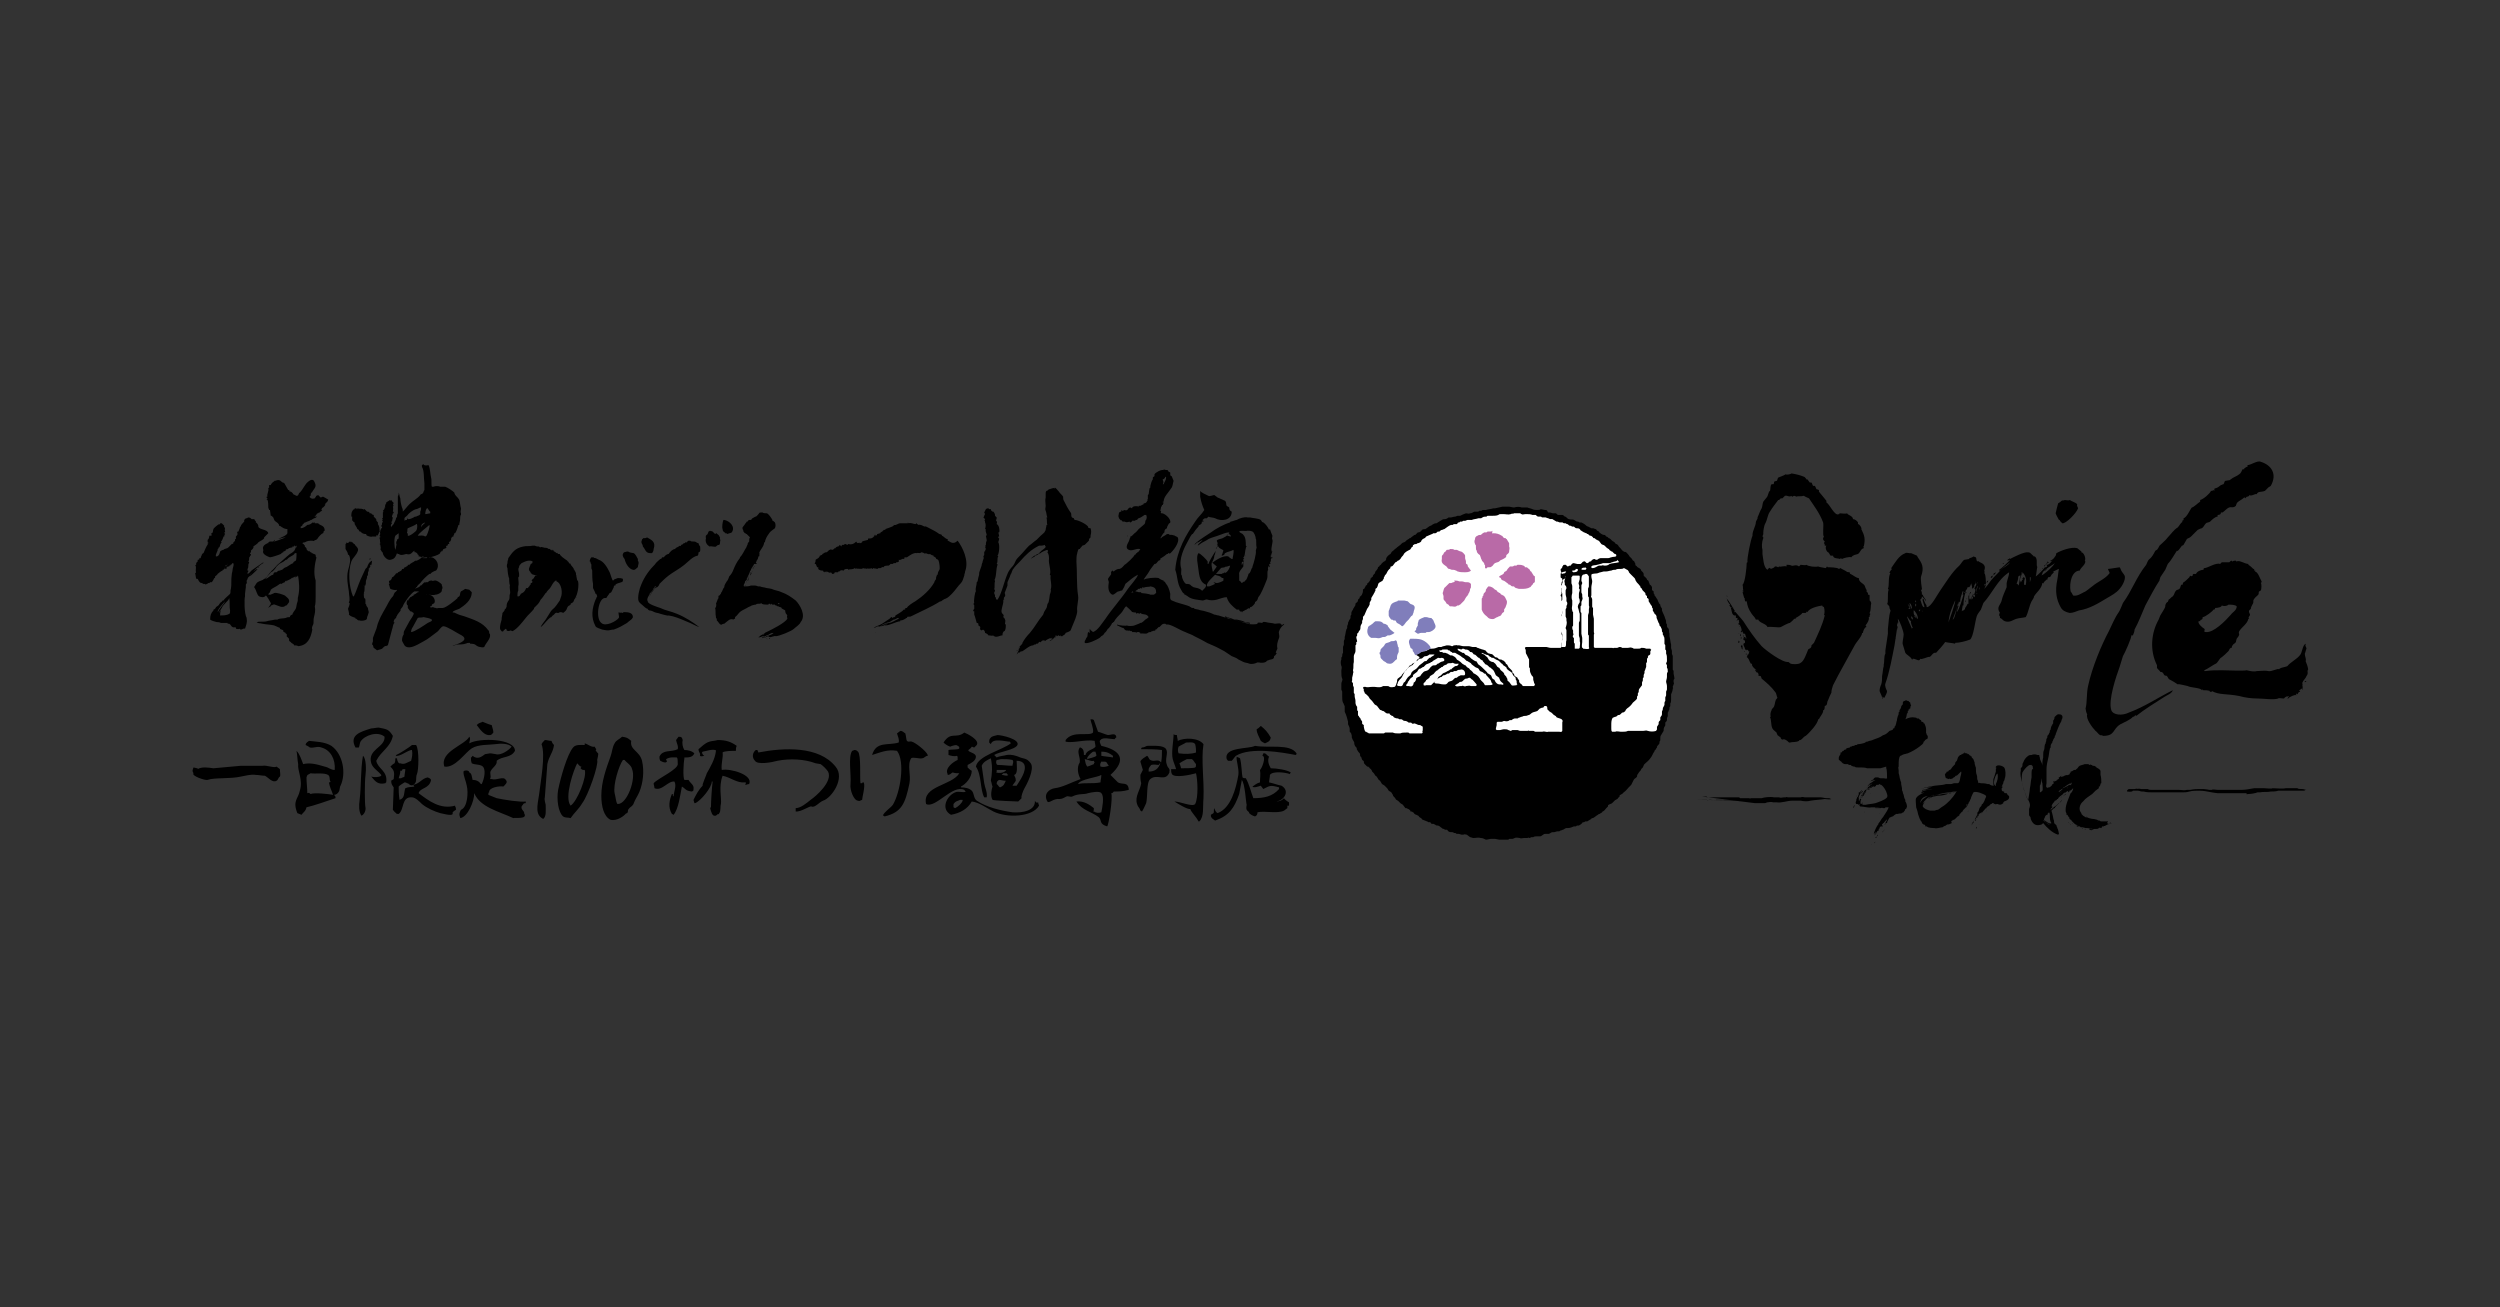 <svg version="1.1" id="レイヤー_1" xmlns="http://www.w3.org/2000/svg" x="0" y="0" viewBox="0 0 301 157.4" style="enable-background:new 0 0 301 157.4" xml:space="preserve"><rect x="0" y="0" width="301" height="157.4" fill="#333333" stroke="none"/><style>.st0,.st1,.st2,.st3{fill-rule:evenodd;clip-rule:evenodd}.st1,.st2,.st3{fill:#fff}.st2,.st3{fill:#b96aa7}.st3{fill:#807ebb}</style><switch><g><path class="st0" d="M38.9 59.8c-.1 0-.2.1-.3.1l-.3-.3c-.1 0-.1 0-.1.1h-.1v-.2c0 .3-.1.3-.2.5-.1 0-.3.1-.4 0-.1 0-.1-.1-.2-.1v-.2h.1c0-.1 0-.3.1-.4 0 0 .1 0 .1-.1.3-.5.6-.6.2-1.3-.2-.3-.6 0-.7.1-.4.3-.6.9-1 1.3-.2.1-.1.4-.4.4l-.4-.2c0-.1-.3-.4-.4-.3-.1-.1 0-.1-.1-.2h-.1c-.1-.2-.3-.5-.4-.7 0-.1-.1-.1-.2-.2-.1 0-.1 0-.2-.1s-.2-.2-.4-.2-.3.1-.5.1v.1h-.1c-.1.1-.3.3-.3.4h-.2v.3c-.1.1-.1 0-.1.1.1.3-.2.7-.1 1h-.1v.1c0 .1.1.1.1.1v.1s-.1 0-.1.1h.1c.1.1.1.8.1.9 0 .1.1.2.1.3h.1c0 .1.1.6.1.7h.1l.2.2c.1.2.1.4.3.5.1.1.4.2.4.5.2 0 .3.2.4.2.1.1.4.2.6.2v.5c-.1.3-.8.5-1.1.7-.1.1-.2.1-.3.2.1-.1.2-.1.3-.2.3-.1.7-.2.9-.2-.5.2-1 .4-1.4.5 0-.1.1-.1.1-.2-.1 0-.1.1-.2.2h-.4c-.1 0-.1.1-.2.1v.1h-.1c-.2.1-.4.2-.5.4-.1.2 0 .3 0 .5-.2.4.5.7.8.8.2 0 1.1-.3 1.3-.4.1-.1.2-.2.3-.2v-.1h.1c.1-.1.1-.1.2-.1v-.1s.1 0 .1-.1c0 0 .1 0 .1.1v-.1h.1s0-.1.1-.1c0 0 .3-.1.4-.1v-.1h.1v.1-.1.1-.1h.1v-.1h.1v.1c.1 0 .1-.1.2-.1v.2h-.1c0 .1-.1.2-.1.3-.1.2-.4.4-.6.5-.5.4-1 .9-1.5 1.3-.2.2-.5.6-.8.8v.1c.2 0 .6-.5.7-.7 0 0 .4-.4.5-.4.2-.1.4-.2.6-.4 0 0 .2 0 .2-.1.1-.1.2-.2.4-.3.2-.1.4-.2.5-.4h.2v.1s0 .8-.1.8c-.1.1-.3.1-.3.3-.3.1-.5.3-.7.4-.1.1-.3.1-.4.2-.1.1-.3.3-.4.2 0 0 0 .1-.1.1h-.1c-.1 0-.2.1-.3.2h-.2c-.1 0-.1.1-.2.2v.1c-.3 0-.6.4-.9.5.2-.4.5-.6.7-.9-.2 0-.6.8-.8.9 0-.1.1-.1.1-.2-.1.1-.1.2-.2.2-.2.2-.5.2-.8.4l-.1.1c-.1.1-.2.4-.3.4h.1s-.1 0-.1.1c.3.4.3.9.6 1.1.2.1.6.2.8-.1.1 0 .5.7.6.9.1.1-.3.5-.3.6 0 0 .2-.2.3-.2v-.1c.2 0 .3-.2.5-.1.4.1.9.5 1.3.1.1.1.3-.3.4-.4.1-.4-.3-.6-.5-.8-.2-.1-1-.4-1.3-.3-.1.1-.3.1-.4.2h-.3c0-.1.1-.2.2-.3 0-.1.1-.2.1-.3.2-.2.7-.4.8-.5.2-.1.3-.3.5-.2 0 0 .1 0 .1-.1.1 0 .2-.1.3-.1 0-.1 0-.1.1-.2v.1c.1 0 .1-.1.1-.1h.1c.2-.1.5-.2.6-.4v.1h.1v-.1c.1 0 .2 0 .2-.1h.1l-.1.1h.1v-.1.1c.1-.1.2-.1.2-.1v-.1c.1 0 0 .1.1.1.1.7.2 1.5 0 2.4-.1.2 0 .5-.1.7-.1.2-.1.6-.2.8-.1.2-.4.5-.4.7-.1 0-.3.1-.3.3-.2 0-.3 0-.5.1-.3.1-.7 0-1 .2h-.3c-.4.1-.7.1-1 .2-.3.1-1 0-1.1.1h-.1c.2.2.4.1.7.2.5.1 1 .1 1.4.2.2.1.7.3.7.3v.1c.1.1.3.1.4.2 0 .1 0 .2.1.2.1.1.1 0 .2.1h-.1c.2.1.3.2.2.4l.3.3v.2c0 .1.2.2.2.2.1.2.4.2.4.4.1 0 .4 0 .5.1 1.1-.1 1.5-.9 1.7-2-.1-.2 0-.4.1-.6.1-.2 0-.6.1-.9.1-.4.2-.8.1-1.3.1-.2.1-.9.1-1.1v-2c-.3-.9-.1-2 .1-2.8-.1 0-.1-.2-.1-.3-.1-.1-.3-.1-.4-.2h-.1v-.1h-.1l-.1-.1c-.1 0 0 0-.1-.1l-.1.1c0-.1-.2-.2-.2-.3V66l-.2-.2c0-.1 0-.2-.1-.2 0-.1-.1-.1-.2-.2.1-.1.2-.1.3-.1.3-.2.6-.2.9-.2.1 0 .1.1.2 0 .1 0 .1-.1.3-.1 0 0 0-.1.1-.1.1-.2.3-.4.4-.5 0 0 .2-.2.3-.2.1-.1 0-.3.2-.3 0-.7-.6-.6-.8-.9h-.4v-.1c-.1 0-.2.1-.3 0-.1.2-.4.3-.6.3-.2.2-.5.4-.8.4v-.2c.1 0 .1-.1.2-.1v-.1l.3-.3h.1c.1-.1.6-.2.6-.3h.1c.1-.1.2-.1.3-.2.2 0 .2-.1.4-.2h-.3v-.1h.1c.1-.1.1-.2.2-.3 0 .1.2-.1.2-.1v.1c0-.1.3-.3.4-.3l-.1-.1c0-.1.1-.3.2-.3l.1-.1.1-.1s0-.1.1-.1l-.1-.1c.2-.1.2-.3.4-.3h-.1c.1-.1.1-.2.1-.3.2.2-.2-.1-.6-.3M37.6 77zm.4-14.2c.1 0 0 0 0 0M37.5 59.9z"/><path class="st0" d="M30.1 69.3s-.1 0 0 0c.1-.3 1.3-1.4 1.6-1.5v-.1c-.4.3-.9.6-1.3.9-.2.1-.3.4-.6.5 0-.1 0-.2.1-.3v-.1h-.1v-.2c.1-.1.1-.3.1-.4V68c0-.1.1-.2.1-.3l-.1-.1c.1-.1.1-.3.1-.4 0-.1 0-.1.1-.2v-.1h.1v-.2h-.1c0-.1.2-.3.1-.4.1-.1.4-.3.3-.5.1-.1.5-.3.6-.5.1-.1.6-.3.7-.5v-.1l.5-.5c-.1-.5-1.1-.4-1.2-.8v-.1c0-.1-.2-.4-.3-.4v-.2h-.1s0-.1-.1-.2h-.3c-.1-.1-.2-.2-.4-.2-.1 0-.1.1-.2.1h-.1l-.2.2v.2s-.4.4-.4.5v.1h-.1c0 .2-.1.3-.2.6h-.1c-.1.1 0 .2 0 .3 0 .1-.2.3-.2.3v.3h-.1c0 .3 0 .2-.2.4 0 0 0 .2-.1.2 0-.1-.1 0-.1 0l-.4.4c-.2.2-.4.1-.6.3-.1 0-.3.1-.4.2-.1.5-.3.6-.5.6-.1-.3.3-.7.2-.9.1 0 .1-.1.1-.1 0-.1 0 0 0 0 0-.1.1-.1.1-.1.1-.1.1-.4.2-.5.1-.1.1-.1 0-.2.1 0 .3-.5.3-.6h.1c0-.1 0-.2.1-.3 0 0 0-.1-.1-.1v-.1h.1V64c0-.1-.1-.2 0-.3 0-.2-.2-.3-.1-.4l-.3-.3h-.2v.1s-.1 0-.1.1v-.1c-.1 0-.7.5-.7.6-.1.2 0 .4-.2.5-.1 0-.1.1 0 .2 0 .1-.1.1-.2.1h-.1c0 .1 0 .2-.1.4l-.1.1v.3s.1 0 .1.1c-.1 0-.1 0-.1.1v.1c-.1 0-.5 1-.5 1h-.1v.1s-.1 0-.1.1-.2.3-.1.4H24v.1c0 .1-.2.1-.2.1v.2l-.2.2c.1.1 0 .2-.1.3.2.1 0 .5.1.8 0 .1 0 0-.1.1l.1.6c0 .1.1.1.2.1.1.2.2.4.4.5.1-.1.3.2.4.1.1 0 .2.1.2.1v-.1s.1 0 .1.1c0-.1 0-.1.1-.1v-.1h.2c.1 0 0-.1.1-.1h.2c.1-.1.2-.3.3-.5 0 0 .1 0 .1-.1v-.1c.1-.1.3-.2.3-.3.1-.1.5-.4.6-.4v-.1h.1l.2-.2v.1s.1 0 .1-.1v.1c.1 0 .1-.2.1-.3l.1.1v-.1h.1v.1-.1h.1v-.1h.1c.1-.1.1-.1.1-.2v.1c0-.1 0-.1.1 0v-.1l.1-.1h.1v.1c.1.1-.1.5-.1.7 0 .2-.1.4-.1.6-.1.6 0 1.2-.1 1.7-.1.2 0 .4-.1.6-.2.2-.7.6-.8.8h-.1c-.1.1-.1.2-.2.2l-.1.1s0 .1-.1.1c0 .2-.3.3-.4.4 0 .1-.2.3-.3.3v.1c-.3.3-.4.6-.4 1.1.3.2.5.2.8.3.1 0 .3 0 .5.1h.8v.1h.2c.2.1.2.3.4.4.1.1.5-.1.4.2 0 0 .4.1.4 0 .1 0 .1.1.2.1.2 0 .3-.2.5-.1.1-.4.3-.7.2-1.2v-.1c-.3-.5-.3-2.3-.2-2.6v-.3c0-.2.1-.7.1-.8v-.3c0-.1.2-.2.1-.3v-.2c.1-.1.1-.3.2-.4 0 0 .2-.2.3-.2.1-.1.8-.7.8-.8-.2 0-.9.6-.9.8m-3.5-.9zm.8-.5c0 .1-.1.1-.2.2h-.1c0 .1 0 .1-.1.2v.1c0-.2.2-.3.3-.3.1-.2.1-.3.1-.2.1-.1.1-.1 0 0M26.2 73.7c-.1-.2.7-1.1.9-1.3-.1.3-.8 1-.8 1.2-.1 0-.1 0-.1.1m1.4.2c-.3.2-.7.2-1.1.2 0-.2 0-.4.1-.6-.1 0-.1.2-.2.3 0-.2.2-.4.3-.6.2-.5.8-.8.9-1.2.1.5 0 1.1.1 1.5 0 .2 0 .4-.1.4M31.3 65.5"/><path class="st0" d="M30.6 66c0-.1 0 0 0 0 .1-.1.1-.1 0 0 0-.1 0-.1 0 0 0-.1 0-.1 0 0M34.4 66.5c-.1 0-.1 0 0 0M31.5 68.1c0-.1 0-.1 0 0 0-.1 0-.1 0 0M31.2 68.2s.1 0 0 0c.1 0 .2-.1.2-.1s-.1.1-.2.1M31 68.4c.1 0 .2-.1.2-.1v-.1c0 .1-.1.1-.2.2M35.7 69.7zM32.9 73.1zM59 76.4c0-.1-.1-.1-.1-.2 0 0 0-.3-.1-.3-.7-1-1.8-1.3-2.9-1.7-.4-.1-.7-.2-1.1-.4-.1-.1-.3 0-.3-.1.1-.2.6-.3.8-.4.6-.4 1.5-1 1.5-2l-.3-.3-.5-.1c-.1.1-.5.3-.5.3-.2.3 0 .6-.4.7v.1c-.2.2-1.4 1.2-1.8 1.2h-.5c-.1 0-.2.1-.3 0-.2 0-.3-.1-.4-.1-.1 0-.2.1-.3 0V73c.2 0 .2-.1.2-.2.1-.1.2-.1.3-.2.2-.4-.2-1-.7-1h.1s.5.1.7 0c.2 0 .5-.1.7-.3.1-.1.1-.2.1-.3.1-.2.1-.3 0-.5v-.1c-.1-.2-.7-.6-.9-.5-.1 0-.2.1-.3 0h-.1c-.2 0-.3.1-.4.2h-.2c-.1 0-.1.1-.2 0l-.4.4h-.1s-.1.2-.2.2c-.2.1-.3.1-.4.2 0-.1.1-.1.1-.2h.1c0-.2.3-.4.4-.5.2-.3.8-.9 1.1-1.1.1 0 .2 0 .2-.1.1-.1.5-.3.6-.3.5-.6.1-1.4-.5-1.6h-.5s-.1 0-.1.1h-.5c.1-.1.5-.1.7-.1.1 0 .1.1.2 0 .3-.1.9-.2 1.2-.5v-.1c.1 0 0 0 .1-.1.1 0 0 0 .1-.1.1 0 .1 0 .1-.1 0 .1-.1.1-.2.2 0 0 .2 0 .2-.1 0 0 0-.1.1-.2.1 0 .2-.1.3-.1 0 0 0-.1.1-.1 0 0-.1 0-.1-.1l.1-.1c0-.1 0 0 .1 0 0-.1 0-.2.1-.2 0 0 .1 0 .1-.1 0 0 0-.1-.1-.1 0 0 .1 0 .1-.1.1 0 0 0 .1.1v-.2h.1V65c0-.1.1-.1 0-.2l.2-.2h.1v-.1c0-.1.1-.1.1-.3h.1c.2-.3.3-.7.4-1h.1c0-.3.1-.4.1-.7 0-.1 0-.5.1-.5v-.2c-.1-.2 0-.3 0-.6-.1-.3-.1-.7-.2-1-.1-.2-.3-.4-.4-.5-.1-.1-.2-.3-.2-.4-.2-.2-.8-.6-1.1-.7H53c-.2-.1-.6-.1-.8 0H52c-.1-.2 0-.8-.1-1.1-.1-.4-.1-1.1-.3-1.5-.4.1-.6 0-.6-.1h-.1s0 .1-.1.1v.2c.3.5.2 1.3.3 2v.8c-.1.1-.1.3-.2.4-.1.1-.3.1-.3.2-.3.4-.9.7-1.3 1.1-.3.3-.5.6-.8.9 0-.2 0-.3-.1-.5-.1-.3-.2-.8-.2-1.1-.1-.2-.1-.5-.2-.7v.2c0 .1-.1.2-.1.3v2c-.1.2-.1.3-.1.5h-.1c0 .3-.2.5-.3.8 0 0-.3.3-.3.4v-.1c-.1-.1 0-.3.1-.4 0 0 0-.1-.1-.1 0-.1 0-.1.1-.1 0-.1.1-.5.1-.5s-.1 0-.1-.1c0-.2.1-.2.1-.4h.1v-.1c0-.1-.1-.1-.1-.1 0-.1.1-.4 0-.6l.1-.1c-.1-.1-.1-.2 0-.3 0-.1-.1-.1-.1-.2h-.1v-.1c-.1-.1-.2-.1-.2 0l-.1-.1c0 .1-.3.2-.4.3v.1c-.1.1-.2.4-.1.5h-.1v.1c0 .1-.1.2-.2.3 0 0 0 .1.1.1l-.1.1v.7c0-.1-.1 0-.1 0 .1.1.1.2 0 .3l.1.1v.1H46c0 .2 0 .3-.1.4v.1h.1v.1c0 .1 0 0 0 0 0 .1-.1.1-.1.1v.1l-.1.1v.2h-.1c0-.4 0-.6-.2-.9v-.2c-.1-.1-.2-.2-.2-.3v-.1l-.3-.3V62c-.1 0-.3-.1-.3-.2h-.2c0-.2-.2-.2-.3-.2l-.3-.3c-.1 0-.2.1-.2 0-.2-.1-.5 0-.6-.1-.1 0-.1.1-.1.1-.1 0 0 0-.1-.1h-.2v.1c-.1 0-.1.1-.1 0-.3.3-.3.5-.3.9h.1v.5h.1c0 .1.1.2.2.2v.2c.1.2.2.3.3.5v.1c.2 0 .2.2.3.3h.1c.2.2.3.3.7.3v.1c0 .1.6.3.7.2h.5v-.1c0-.1 0-.1.1 0 .2-.1.2-.4.3-.5.1.1.1.4 0 .5 0 0 0 .1.1.1 0 .1 0 .1-.1.1v.1c.1.2 0 .4.1.6l-.1.1.1.1v.1c0 .1.1.3 0 .4 0 .1.2.3.2.4h.1c-.1.2.4 1 .9.9.5-.1.6-.3.8-.8l.1.1h.1c.3.2.5.1.9 0 .1 0 .3.1.5 0s.3-.3.5-.4v.1c0 .1 0 .1-.1.1.2-.1.5.1.5.3h.1v.2h.2l.1.1c.1-.1.2-.1.3-.1 0 0 0 .1-.1.1h-.1c-.1.1-.6.5-.8.4-.2.2-.6.3-.7.5h-.2v.1c-.1.1-.2.1-.3.2h-.1c0 .1-.1.1-.1.2h-.2c0 .1 0 .1-.1.2 0 0-.3.2-.4.2v.1h-.1c-.1 0-.1.1-.2.1v.1c-.2.1-.2.3-.4.3 0 .1-.1.4-.3.4-.1.1-.1.2 0 .3 0 .1 0 .1-.1.1.1.2.1.4.2.6.2.1.7.2.8.1 0 .2-.3.3-.3.4-.1.1-.1.3-.2.4-.2.2-.4.5-.5.7-.4.8-.9 1.5-1.2 2.3-.2.4-.2.8-.4 1.2-.1.3-.2.5-.3.8v.4c0 .1-.1.2-.1.4.2.1.1.3.2.4.1.1.3.2.4.3.2-.1.6-.1.7-.3.1-.1.3-.3.4-.2.1-.1.1-.1.2-.1.2-.7.3-1.2.5-1.9.1-.2.1-.7.3-.8 0-.1 0 0-.1-.1 0-.2.1-.4.3-.5v-.2c.1 0 .1 0 .1.1v-.2c.1-.2.4-.5.5-.7l-.1.1c0-.2.2-.3.3-.5.1-.4 1-1.6 1.4-1.8h.5v.1h-.1c-.1.1-.4.3-.5.3v.1c-.1 0-.3.2-.4.2-.1.1-.1.2-.2.2 0 .1 0 .2-.1.2v-.1c-.1.1-.2.4-.1.6l.1.1v.3c.1.1.2.3.3.4.2 0 .2.1.4.2.1.2-.4.8-.5 1-.2.4-.4.7-.6 1.1-.1.1-.1.4-.1.5-.1.1-.2.4-.2.7 0 .1.2.4.3.6.4.5 1.2.1 1.6-.1.5-.3 1-.5 1.5-.9.3-.2.5-.4.8-.6.3-.2.5-.7.8-.7.4 0 1.6.8 2 1 .2.1.6.3.5.6-.1.3-1.1.7-1.4.7.1.1.4-.1.6-.1 0 0 .8 0 .9-.1h.1c.1-.1.3-.1.4-.1.1 0 .1 0 .1.1.1 0 .4 0 .6.1.1.1.4.3.6.3.1 0 .3.1.5 0 .2-.5.8-1 .7-1.5M48 64.8c0 .1-.2.1-.2.2v.1c-.1.1-.1.2-.1.3 0 .1.1.2 0 .3 0 .2-.1.4-.1.5-.1-.2-.2-1.3 0-1.7.1-.1.3-.2.4-.3v.6m3.4-3.6h.1s.2.4.3.4v.2c-.1 0-.4.1-.6.1 0-.3.1-.6.2-.7m-.2 1.7c.1 0 .1 0 0 0-.1.2-.4.3-.5.6 0-.4.2-.5.5-.6m-2.2-.4v.1c-.1 0-.2 0-.3.1v-.3c0-.1.2-.2.3-.3.2-.3.7-.7 1.1-.8.1 0 .3-.1.5-.2h.1c0 .2 0 .3-.1.5v.3c-.1.2-.4.2-.5.3-.1 0-.2 0-.3.1-.2.1-.4.2-.6.2h-.1v-.2c0 .1 0 .1-.1.2m1 1.5c-.1.1-.7.6-.9.5v-.2c0-.1-.1-.1-.1-.2.1-.1 0-.4.1-.5.2-.1 1-.4 1-.5h.1c.1.3 0 .8-.2.9m.3.5c.1-.3 1.2-1.1 1.4-1.3.1.2-.2 1-.3 1.2 0 .1-.1.1-.2.2-.3-.2-.5-.1-.9-.1m1 7.1c0-.1 0-.1 0 0 .1-.1.1 0 0 0 .1 0 0 0 0 0 0-.1 0-.1 0 0m.2 3.4c-.3.2-1.6 1.1-2 1.1V76c0-.1.1-.4.2-.5.2-.4.4-.7.6-1.1.2-.1.4 0 .7-.1.4.1.7.1 1 .3v.1c0 .1-.3.2-.5.3M49.2 64.2s0-.1 0 0v-.1.1z"/><path class="st0" d="m44.2 68.3-.2.2c-.2.4-.4.9-.6 1.3-.3.7-.5 1.4-.8 2h-.1c-.5-1.2-.6-3-.2-4.2.2-.5.6-.7.8-1.3.1-.4-.4-.6-.4-.8h-.1c0-.1-.2-.2-.3-.3v.1s-.1 0-.1-.1h-.1l-.1.1c-.1.1-.2.1-.3 0 0 .2 0 .1-.1.2v.6c.1.2.3.4.3.7h.1c.3.5.1 1.2-.1 1.9-.2.9 0 1.8.1 2.5 0 .4.2 1.1 0 1.3 0 0 0 .1.1.1 0 .2-.1.5-.2.7 0 .1.2.6.1.7.2.2.5.3.8.4v.1h.1c.1.1.2.2.3.2h.1c.2.1.7 0 .8-.1.1-.1.1-.2.1-.3.1-.2.1-.3.2-.6 0-.1-.1-.3-.1-.5-.1-.1-.2-.3-.2-.3v-.1l-.1-.1v-.4c0-.1 0-.2-.1-.3v.1c-.1-.1-.1-.5-.1-.6 0 0 0-.1.1-.1h-.1c.1-.2.1-.5.1-.7v-.2h.1v-.1c.1-.1 0-.4.1-.6.1-.2.1-.3.1-.5h.1V69c0-.1 0-.1.1-.2h-.1l.1-.1V68.4h.1c0-.1 0-.1.1-.2-.1-.1 0-.1 0-.2h.1v.1s.1-.5.1-.6c-.4.2-.5.5-.6.8m-.4 2.2c-.1-.1 0-.1 0 0 0-.1 0 0 0 0zm0-.1zm.1-.3V70v.1M54 65.4c0-.1 0 0 0 0M53.9 65.5zM53.8 65.7zM53.7 65.9c-.1 0 0 0 0 0M52.8 66.6h.1c.1-.1 0-.1-.1 0 .1-.1.1 0 0 0 .1 0 .1 0 0 0M52.8 66.7s0-.1 0 0c0-.1 0 0 0 0M52.7 66.7zM44.7 66.9zM44.6 67s.1 0 0 0M44.6 67.1"/><path class="st0" d="M44.5 67.4c.1 0 .1-.1.1-.2-.1 0-.1.1-.1.2M44.4 68s0 .1 0 0M44.2 68.8c0-.1 0-.1 0 0zM44.1 68.9c.1 0 .1 0 0 0M43.9 70.7c-.1 0-.1 0 0 0-.1 0 0 0 0 0M43.8 70.9s0-.1 0 0zM47.7 74.2c.1 0 0 0 0 0M87.2 64.1h.1v.1c.1 0 .2 0 .3.1.1-.1.4-.1.5-.2.5-.7-.3-1.4-.9-1.5h-.1c-.1.2-.2.9-.1 1.1 0 .2.1.3.2.4M85 64.8c-.1.3 0 .7.3.9.1.1.1.1.2.1 0-.1.6.1.7 0 .1-.1.2-.2.4-.2.1-.1.1-.3.1-.4.1-.2-.1-.4 0-.5-.1-.1-.1-.2-.2-.3-.1-.1-.2-.1-.2-.2-.1 0-.2.1-.2.1l-.3-.3c-.1-.1-.2 0-.3-.1-.1 0-.1.1-.2.1 0 .1-.1.2-.1.3 0 0-.3.2-.2.3-.1 0 0 .1 0 .2M84.2 75.5s0-.1 0 0c-.8-.6-1.7-1.2-2.7-1.6-.7-.3-1.4-.4-2-.7-.3-.1-1.6-.5-1.5-.8-.2-.2.1-.7.2-.8h-.1.1v-.1c.1-.1.5-.5.5-.7.1 0 .1 0 .1-.1s.1-.1.2-.1c0 .1-.1.1-.2.2v.1c-.2.3-.5.6-.6 1 0-.3.6-1.2.8-1.1 0-.1 0-.1.1-.1 0 0 0-.1 0 0 .1 0 .3-.3.3-.4.3-.3.7-.7 1.1-1 .5-.4 1.3-.8 1.9-1.3.5-.4 1-1 1.6-1.1.1-.1.1-.3.1-.4.3 0 .2-.5.2-.7-.1-.1-.2-.3-.2-.4-.2 0-.3-.2-.5-.2h-.1c-.2 0-.3 0-.4-.1h-.2c-.1 0-.2.2-.2.2h-.2s0 .1-.1.1h-.1c0 .1-.2.2-.3.2v.1c-.1 0-.1.1-.2 0-.1.2-.5.2-.5.4-.3 0-.6.3-.8.6h-.1s-.1.1-.2.1l-.3.3h-.2s0 .2-.2.2c0 0-.6.5-.6.6-.7.7-1.3 1.5-1.7 2.5-.2.4-.5 1.6-.3 2 .1.2.4.4.5.5.1.1.4.4.6.4v.1c.1 0 .1.1.2.1.2 0 .4.1.6.2.2.1.5.1.7.2 0 0 1 .3 1 .2.7.1 1.4.4 2.1.7.8.3 1.2.6 1.6.7M67.4 73.7c.1 0 .3 0 .4.1.1-.1.3-.2.4-.4.1-.2.1-.3.2-.4.1-.1.2-.1.3-.2v-.1c.1-.1.2-.1.3-.2.1-.1.1-.3.2-.4 0 .1.3-.6.3-.7.1-.3.2-1 .1-1.4v-.1h-.1c0-.1-.1-.4-.1-.5v-.2.1c-.1-.1 0-.3-.1-.4 0-.1-.2-.2-.1-.3h-.1c0-.3-.4-.5-.4-.7-.1 0-.1 0-.1-.1l.1.1c-.2 0-.2-.2-.3-.3 0 0-.1 0-.1-.1-.3-.2-.9-.6-.9-.8h-.2s-.1-.1-.1-.2v.1c-.2 0-.2-.2-.4-.2 0 0-.1-.1 0-.1-.1 0-.1-.1-.1 0v-.1h-.1v.1c-.1 0-.1-.1-.1-.1-.1 0-.2 0-.2-.2v.1h-.1c-.1 0-.1-.1-.2-.1-.2-.1-.3 0-.5-.1-.1 0-.3-.1-.3 0-.1 0-.1 0-.2-.1-.2 0-.3 0-.5-.1h-.3c-.3.1-.7 0-1.1.1-1 .2-1.3.7-1.8 1.4 0 .2-.1.3-.1.5v.1c-.1.2-.1.5 0 .6 0 .3.1 1.1.2 1.2 0 0 0 .7.1.9-.1.2.1.8 0 1-.1.2 0 .5-.1.7-.3.4-.3.6-.3.8 0 .1-.1.2-.1.3h-.1c0 .2-.2.4-.3.5 0 .2-.1.5-.1.7v.1c-.1.3-.2.7-.2 1 0 .2.1.3.2.4.1.1.1 0 .2 0 0-.1.2-.2.3-.3.1 0 .1.2.1.2.1.1.3.1.5 0 .1.1.1 0 .2.1.6-.3 1.2-1.1 1.6-1.6.3-.4.7-.7 1-1.1v-.1l.4-.4c.2-.2.3-.4.4-.6.2-.2.4-.5.6-.8 0 0 .1 0 .1-.1.2-.3.4-.4.5-.6.2-.3.3-.6.6-.8h.1v.1c.6.2.8 1.4.5 2l-.1.3c-.3.4-.5.8-.9 1.1-.1.1-.2.2-.3.4-.2.3-.3.5-.5.8-.2.3-.5.6-.6.9.2-.1.5-.5.6-.6.1-.1.5-.6.7-.6 0-.1.3-.3.3-.3.1-.1.2-.3.4-.2.2 0 .2 0 .3-.1M62.3 71.9c0-.1 0-.1 0 0 0-.1 0-.1 0 0m2.1-2.5c0 .1 0 .1 0 0-.1.1-.1.1-.1.2-.2.1-.2.2-.3.3l.1.1c0 .1 0 .2-.2.2v.2h-.1c0 .2-.1.2-.2.3v.1h-.2c-.1 0-.1.2-.2.3-.1.2-.3.3-.5.4 0 .1-.1.1-.1.2-.1.1-.1 0-.1.1h-.2v-.1c0-.2 0-.4.1-.6v-.5c.1-.3 0-.7 0-1 0-.1 0-.1.1-.2v-.3c0-.2-.2-.6 0-.8v-.1c0-.1.2-.3.3-.4.2-.1.6-.3.9-.3.1 0 .3 0 .4.1h.1s-.1 0-.1.1v.1c-.1 0-.1.1-.2.1 0 .1-.3.6-.2.7 0 .2.2.2.2.4.1 0 .1.1.1 0v.1c.1.1.7.2.7.2-.3 0-.3 0-.3.1m2.3 4.6s.1 0 0 0M66.2 66.4c0 .1 0 0 0 0M66.4 66.4c0 .1 0 0 0 0M67 66.8c-.1 0 0 0 0 0-.1 0-.1 0 0 0zM77.3 65.5c.1.1.1.3.1.3.3.3.3.8.9.8h.2c.1-.1.2-.3.2-.5.3-.9-.3-1.1-.8-1.4-.1.1-.3.1-.5.1v.1h-.1v.1c-.1.2-.1.3 0 .5M76.2 68.6c.3.1.5-.3.6-.3 0-.3.2-.5 0-.8v-.2c-.1-.2-.3-.6-.5-.7-.1 0-.5-.1-.5-.1-.1-.1-.3-.1-.3-.1-.2.1-.4 0-.5.3-.1.2.1.5.2.6.1.5.5 1.2 1 1.3M71.1 67.7v.1s.1.1.1.2v.4c0 .1.1.2.1.3 0 .4 0 1.2.1 1.6v.5c.1.2.3.6.3.7h.1c0 .1.1.2.1.3-.1.1-.1.3-.2.4-.4 1-.6 2.1 0 3.2.1.2.6.3.8.4.1 0 .4.1.7.1.2 0 .4-.1.7-.1.6-.2 1.1-.5 1.6-.8.2-.2.4-.3.6-.5 0-.1.1-.1.1-.2 0-.5-.5-.6-1-.6-.1 0-.2 0-.2.1-.1 0-.2-.1-.4 0 0 0 0-.1-.1-.1-.1.2.1.5 0 .7-.3.4-1.6 1.1-2.1.6-.7-.5-.4-2.9.4-3h.2c.1-.2.3-.4.4-.6 0 0 .1 0 .2-.1l.3-.6c0-.1 0-.2.1-.2h.1v-.1c.2-.2.5-.2.7-.3.1 0 .2-.1.2-.2v-.2c-.2-.1-.4-.1-.6-.1-.1 0-.4.2-.4.1 0 .1-.2.2-.2.2-.1 0-.3-.8-.4-1-.3-.6-.7-1.3-1.3-1.5-.2-.1-.5-.3-.6-.2v-.1h-.3c-.1.1-.2.3-.2.5 0 0 .1 0 .1.1M67.6 67.3zM68.1 67.6s.1.1 0 0c0 0 .1.1 0 0M68.3 67.8s.1 0 0 0c.1 0 .1 0 0 0M68.5 67.9"/><path class="st0" d="M68.5 68c0-.1-.1-.1 0 0-.1-.1-.1-.1 0 0M68.6 68c-.1 0-.1 0 0 0-.1 0-.1 0 0 0M69.4 71.8c0 .1 0 .1-.1.2.1 0 .1-.1.1-.2M95.8 72.3c-.5-.4-1.1-.8-1.7-1-.4-.2-.8-.2-1.2-.4 0 0-.5-.1-.6-.1-.3-.1-.6-.1-.8-.2h-.2c-.1 0-.2-.1-.4-.1h-.5c-.2.1-.5.1-.7.1 0-.1 0-.1.1-.2 0 .1-.1.1-.1.2h-.2c.1 0 .1 0 .1-.1h-.1c.1-.1.1-.3.2-.4V70l.2-.2v-.1c.1-.2.5-1 .4-1h.1c0-.3.3-.5.4-.8H91.1v-.1H91c0-.1.1-.2.1-.3.1-.1.2-.3.2-.5h.1c0-.1.1-.2 0-.3.1-.1.1-.1 0-.1.1-.4.6-.8.6-1.3h.1c0-.4.5-1.2.8-1.4.1-.1.3-.2.4-.3.1-.2.1-.5 0-.7-.1-.1-.2-.2-.3-.2v-.1c-.1-.2-.5-.8-.7-.8-.1 0-.4 0-.5-.1h-.1c-.1 0-.3 0-.3.1-.1.1-.3.4-.4.4-.1 0-.2.1-.4.2-.1 0-.1.2-.2.2h-.2c-.1 0-.1.1-.2.2h-.1c0 .1-.1.1-.1.2 0 0-.1 0-.1.1-.1.1-.2.3-.3.4v.2c.1.1.1.2.1.3.1 0 .1.2.2.2s.1.1.2.1l.4.4c-.1.1-.1.3-.1.5-.1.1-.2.2-.2.4-.1.1-.1.3-.2.4-.2.3-.4.8-.7 1.1 0 .1-.1.2-.1.2-.3.4-.5.8-.7 1.3-.1.3-.3.6-.5.8-.1.2-.1.4-.3.6-.1.2-.3.4-.3.7-.2.2-.2.5-.4.7v.1c-.1 0-.1.2-.2.2 0 0-.1 0-.1.1v.2c0 .1-.1.1-.1.2-.1.2-.1.3-.2.5.1.1 0 .5-.1.5.1.3 0 .6.1 1.1v.1l.1.1v.2l.1.1c.1.1.3.5.5.4.1-.1.3-.1.3-.1.4-.3.7-.7 1.1-.5.1-.1.1-.1.2-.1v-.2c.3-.2.4-.5.7-.7.3-.2.6-.3.9-.5.2-.1.3-.1.4-.2v.1-.1c.1 0 .3-.1.5-.1.1-.1.2-.1.2-.1.2 0 .4 0 .5-.1v.1c.2.1.6.1.8.1v-.1c.1 0 0 0 0 .1l.1-.1h.1v.1-.1s0 .1.1.1v-.1h.1s0 .1.1.1h.1-.1.2v.1-.1h.1c0 .1.1.1.2.1 0 .1.1.1.2.1.1.1.4.1.4.2s.1.1.1.1c.1.1.3.1.4.3h-.1s.1.1.1.2l-.1-.1c.1.1.2.3.3.4-.1.1 0 .3 0 .4-.3.5-1.7 1.2-2.3 1.5-.3.1-.6.4-.9.5-.1.1-.2.2-.3.2.1.1.2 0 .3 0 0 0 .2-.1.3-.1.1 0 .1 0 .1.1-.1 0-.2.1-.3.1.1-.1.5-.2.6-.3h-.1.2c.2-.1.4-.3.7-.3 0 .1 0 .1-.1.1 0 .1-.5.2-.6.3h-.1c-.1.1-.4.2-.6.2.1.1.6-.1.8-.2l.1.1c0 .1 0 0 0 0h.1c0 .1.6-.2.7-.1.4 0 1.9-.6 2.2-.9.2-.2.7-.5.8-.8.7-.8-.1-2.1-.6-2.6m-4.9-4.8c.1 0 0 0 0 0m-1.1 1.8c0 .1 0 .1 0 0zm2.5 3.2h-.1.1c-.1 0-.1 0 0 0m0 0c.1 0 .1 0 0 0 0 .1 0 0 0 0m.1.1s0-.1 0 0zm.1 0h.1-.1zm.5 0c0-.1 0-.1 0 0 0-.1 0-.1 0 0m.6.1h.1v-.1c.1 0 .1.1.2.1-.1.1-.2 0-.3 0M91.9 76.5s-.1 0 0 0v-.1.1c0-.1 0-.1 0 0m.1 0c0-.1 0 0 0 0m-.1-.1v-.1h.1c0 .1 0 .1-.1.1m.2-.2s.1 0 0 0l.1-.1c0 .1 0 .1-.1.1m.1.3c.1 0 .1 0 0 0 .1 0 0 0 0 0m.1 0c.1 0 .1 0 0 0 .1 0 .1 0 0 0zm.6-.6s0-.1 0 0m0 .8c-.1 0 0 0 0 0-.1 0-.1 0 0 0-.1 0 0 0 0 0zm.9-.2c0-.1 0 0 0 0M91.8 66.2zM91.8 66.3c0-.1 0-.1 0 0zM91.6 66.7c0-.1 0-.1 0 0zM91.5 66.8zM91.1 67.5c0-.1 0-.1 0 0 0-.1 0-.1 0 0M90.9 68.1"/><path class="st0" d="M90.8 68.3c0-.1.1-.1.1-.2-.1.1-.1.1-.1.2zM90.6 68.2s0 .1 0 0c0 .1 0 0 0 0M90.6 68.5c0 .1 0 .1 0 0 .1-.1.1-.2.2-.3-.1.2-.1.3-.2.3z"/><path class="st0" d="M90.6 68.3c0 .1 0 .1 0 0 .1 0 .1.1 0 0zM90.6 68.5c-.1 0-.1 0 0 0zM90.5 68.5c0 .1 0 .1 0 0M90.4 68.7c0-.1 0-.1 0 0zM90.6 68.7c0 .1-.1.2-.1.2l.1-.2M90.4 68.7c-.1.1-.1.1 0 0 0 .1 0 0 0 0zM90.5 68.7s-.1.1 0 0c0 .1 0 .1 0 0 0 .1 0 0 0 0M90.3 69.1c0-.1.1-.2.1-.2-.1 0-.1.1-.1.2zM90.5 68.9c-.1.1-.2.3-.2.4 0 0 .2-.2.2-.4M90.3 69.1c-.1 0-.1 0 0 0l-.1.1.1-.1M90.2 69.3zM90 69.5h.1v-.1l-.1.1c.1 0 .1 0 0 0zM90.2 69.5c-.1 0-.1 0 0 0-.1.2-.2.3-.2.4 0 0 .1 0 .1.1-.1-.1.1-.4.1-.5M90 69.6c-.1.1-.1.2-.2.2v.1c.1-.1.2-.3.2-.3M89.9 70l-.1.1c.1 0 .1 0 .1-.1M89.5 70.3c.1.1.1.1 0 0 .1 0 .2-.1.1-.2 0 .1 0 .2-.1.2M89.8 70.3s0-.1 0 0zM93.8 73c0 .1.1.1 0 0 .1 0 0 0 0 0M94.1 73.2c.1 0 .1 0 0 0 .1 0 .1 0 0 0 .1 0 0 0 0 0M94.3 73.3s0-.1 0 0c0-.1 0 0 0 0M94.3 73.3c.1 0 .1 0 0 0 .1 0 .1 0 0 0 .1 0 .1 0 0 0 .1 0 0 0 0 0M94.6 73.5c0-.1 0-.1 0 0-.1-.1-.1-.1 0 0-.1 0-.1-.1 0 0M94.8 73.8c.1 0 .1 0 0 0 .1 0 .1 0 0 0M95 73.9c-.1 0-.1 0 0 0-.1-.1-.1-.1 0 0-.1-.1-.1-.1 0 0-.1 0-.1 0 0 0M91.7 76.4s-.1.1 0 0c0 .1 0 0 0 0s.1 0 0 0M91.6 76.5h-.2.2M92.3 76.6s0 .1 0 0c0 .1.1.1 0 0 .1.1.1.1 0 0M91.8 76.8c.1 0 .1 0 0 0 .1 0 .1-.1.1-.1l-.1.1c.1-.1.1-.1 0 0M91.5 76.7s0 .1 0 0M92.6 76.8v.1h.1c0-.1-.1-.1-.1-.1zM91.9 76.8c.1 0 .1 0 0 0zM91.6 76.8c0 .1 0 .1 0 0 0 0 0 .1 0 0M92.5 76.9s.1 0 0 0M92.4 76.9c.1 0 .1 0 0 0 .1 0 0 0 0 0M91.6 77c.1 0 .1-.1 0 0h-.2.2M91.8 76.9c-.1 0-.1 0 0 0-.1.1-.1.1 0 0 0 .1 0 .1 0 0M92.4 76.9h-.1c-.1 0 0 .1.1 0 0 .1-.1.1 0 0M114.1 65.1v-.2c-.3 0-.4-.3-.7-.4v-.1s-.2-.1-.3-.1c-.4-.3-.8-.5-1.2-.7-.2-.1-.5-.3-.6-.2-.2-.1-.5-.3-.8-.2v-.1h-.1V63c-.1 0-.1.1-.2.1-.2 0-.5-.2-.8-.1l-.1-.1v.1h-.9c-.3 0-.5.3-.8.2v.1c-.1.1-1 .4-1 .4v.1h-.2c-.1.1 0 .1-.1.1-.1.2-.3.1-.3.3-.1 0-.3.1-.4.1v.1c-.1.1-.2.1-.2.1v-.1h-.1s0 .2-.1.2c-.1.2-.5.3-.6.2-.1.1-.1.1-.1.2-.3.1-.5.1-.7.2v.1c-.1 0-.1.1-.2.1l-.1-.1v.1c-.1 0-.2-.1-.3 0 0-.1-.1-.1-.1-.2-.3.3-.6.4-1 .3 0 0 0 .1-.1.1l-.2-.1c-.1 0-.1 0-.2.1h-.2c-.1.1-.1.1 0 .1l-.1.1v-.1c-.1 0-.2 0-.2-.1-.1.1-.1.2-.2.2s-.1 0-.2.1v-.1c0 .1-.1.1-.1.2h-.1c-.1.1-.2.2-.3.2 0 0-.2-.1-.3 0-.1 0-.3.3-.4.3h-.1c-.1 0-.3.2-.4.2v.1c-.1 0-.2.1-.3.1v.2-.1c-.1 0-.1.2-.2.2-.1.1-.2.1-.3.2 0 .1 0 .3-.1.4v.1h.1c.1.1.1.3.2.4.1 0 .2 0 .1.2.2.2.4.2.6.2 0 .1.1.2.2.2v-.1c.1 0 .1.1.2.1v-.1c.1 0 .2.1.2.1h.1c.1.1.2.1.2 0 .1 0 .1.1.2.2.1 0 .3 0 .3-.2h.4c0-.1.1-.1.1-.1h.1s0-.1.1-.1c.1-.1.3 0 .4 0 0-.2.3-.2.5-.2v.1c.2-.1.6 0 .8-.2.1.1.2.1.3 0v.1c.1-.1.6.1.7-.1.2.1.3 0 .5.1l.1-.1.1.1c.1-.1.3 0 .3-.1.1 0 0 0 .1.1.1 0 .1-.1.2-.1.1.1.2 0 .4.1.1 0 .1-.1.2-.1h.2c.1 0 .2-.2.4-.1 0-.2.4-.2.6-.2.1-.1.2-.1.2-.2h.3l.1-.1h.2c.1 0 .1 0 .1-.1.2 0 .4 0 .3-.3.3.1.4-.2.6-.1.1 0 .1-.1.1-.2h.3c.3-.2.8-.6 1.2-.5.1-.1.4.1.5-.1.2 0 .4.1.5.2v-.1c.2 0 .3.2.6.1 0 .1.4.2.4.2v.1c.1 0 .4.2.3.3.1 0 .3.1.3.2.1.2.2 1 .1 1.1-.1.2-.2.3-.2.6h-.1c0 .2-.1.2-.1.4v.1c0 .1-.2.2-.2.4-.5.9-1.4 1.7-2.3 2.3-.2.1-1 .6-1 .8h-.1c-.1 0-.1.1-.2.1h.1c0 .1-.1.1-.1.1h-.1c-.1 0-.2.1-.3.1.1 0 .2-.1.3-.1-.2.3-.9.6-1.1.8h.1c0 .1 0 .1-.1.1-.2 0-.2.1-.3.1v-.1h-.1l-.2.2-.9.6c-.3.2-.8.3-1 .5.1 0 .3-.1.5-.2.1 0 .2.1.3 0 .1-.2.9-.5 1.1-.5l.5-.3c.3 0 .3-.2.6-.2v.1c-.3.1-.8.5-1.2.5v.1-.1h-.1c-.1 0-.9.4-1 .4.1.1.7-.2.7-.1.5 0 1.2-.4 1.7-.5v.1c.1 0 0 0 0-.1h.1v-.1c.3 0 .4-.1.6-.2.1-.1.1-.1.2-.1s0 0 0-.1c.1-.1.4 0 .5-.1 1.2-.6 2.4-1.1 3.5-1.8.1.1.3-.2.4-.2.1-.1.3-.1.4-.2.1 0 .5-.4.6-.5.4-.4.7-.9 1.1-1.3.2-.2.3-.6.4-.9 0-.2.1-.3.1-.5.5-1.3-.3-2.9-.9-3.7-.6.6-1 0-1.2 0m-7.1 9.8zM107 75c-.2.1-.5.2-.7.4.2-.2.5-.2.7-.4zm-.6.7s.1 0 0 0c.1 0 0 0 0 0m1.4-.7zm0-.6c0 .1 0 .1 0 0zm.3.5c0-.1 0-.1 0 0 0-.1 0-.1 0 0 0-.1 0-.1 0 0M108.4 74.8c-.1 0-.1 0 0 0-.1 0-.1 0 0 0-.1-.1-.1-.1 0 0 0-.1-.1-.1 0 0 0-.1 0-.1 0 0 0-.1 0 0 0 0m.1-.1zm0-.1c.1 0 .1 0 0 0 0 0 .1 0 0 0M108.5 73.9"/><path class="st0" d="M107.9 74.2c-.1 0-.1.1-.1.1l.1-.1c0 .1 0 .1 0 0M107.7 74.3s0 .1 0 0c0 .1 0 .1 0 0 0 .1 0 .1 0 0 0 .1 0 0 0 0M107.1 74.8s0-.1 0 0c0-.1 0-.1 0 0 0-.1 0 0 0 0M107.1 74.9c.1-.1 0 0 0 0zM107.8 75.6zM105.4 76.2c0-.1.1-.1 0 0 0-.1 0-.1 0 0 0-.1 0 0 0 0M131 63.4c-.2-.3-1.2-.8-1.6-.8-.1-.1-.1-.1-.1-.2-.5-.1-.2-.5-.4-.7-.3-.4-.6-1-.8-1.4-.1-.1-.1-.4-.1-.5-.1-.2-.4-.4-.5-.6-.2-.2-.3-.4-.5-.5v.1c-.1 0-.2-.1-.3 0-.1 0-.3.1-.3.1h-.1c-.1.1-.2.2-.3.2-.1.1-.1.2-.1.3v.5c-.1.3 0 .7 0 1 0 .2-.1.4 0 .6.1.2.1.6.2.8h-.1c.1.4 0 .6.1.9h-.1c0 .2-.1.4-.1.6 0 .1-.1.1-.1.2s-.4.4-.5.5l-.5.5c-.3.2-.6.5-.9.7-.4.4-.7.8-1.1 1.2-.2.2-.4.4-.5.6-.1.2-.2.5-.4.7-.2.2-.5.6-.6.9-.4.9-.7 2.4-1.2 3.1h-.1c-.1-.1-.1-.1-.1-.3h-.1v-.2c0-.1-.1-.2-.1-.3 0-.1.1-.2.1-.3l-.1-.2c.1 0 0-.7.1-.9 0-.1-.1-.2 0-.3.2-.6.1-1.1.3-1.7 0-.1 0-.1-.1-.1.2-.3 0-.7.2-.9l-.1-.1c.2-.2.3-1.3.1-1.6 0-.2.1-.2.1-.5-.1 0-.1 0-.1-.1v-.1h.1c0-.2-.1-.4-.1-.5h.1c.1-.2 0-.9-.3-1 .1-.3 0-.3-.1-.5.1 0 .1-.2.1-.3l-.2-.2V62c0-.1-.1-.3-.2-.4h-.1c-.1-.1-.2-.1-.2-.3h-.2l-.1-.1s-.2 0-.3.1l-.2.4c0 .1.1.1.1.2-.1.1-.1.3-.2.4l.2.2c0 .1 0 .1-.1.1.1.1.1.2.1.3.1.2.1.5 0 .8 0 0 .1 0 .1.1-.1.1.1.5.1.6 0 0 0 .1-.1.1 0 .1.1.4.1.6-.1.2-.1.3-.1.5 0 .1-.1.1-.1.1 0 .1.1.1.1.2h-.1v.1h.1c0 .2-.1.2-.1.4h-.1v.4c0 .1-.1.1-.1.2s.1.2 0 .3c0 .1-.1.2-.1.4 0 0-.1.2-.1.3 0 .2-.4 1-.3 1.1 0 .1-.1.4-.1.4 0 .1-.1.4-.1.5l-.1.1c0 .4-.2.7-.1 1.1-.1 0-.3 1.2-.2 1.4l-.1.1c0 .1.1.1.1.2v.4s-.2.2-.1.3h.1v.4c.1.2.2.7.3 1 .1 0 .1 0 .2.1v.2c.1.1.3.1.2.4 0 .1.1.2.2.2l.1-.1c0 .1.1.1.1 0 .1.1.2.2.2.4.2.1.3.1.4.3v-.1.1c.3 0 .4.1.6 0 0 0 0 .1.1.1.3.2.7-.1 1-.1 0-.1 0-.3.1-.4 0-.1.2-.1.2-.2.1-.2.1-.4.1-.6 0-.1 0-.1-.1-.2 0-.1.1-.4 0-.5 0-.1-.1-.2-.2-.3 0-.1.1-.2 0-.3-.1-.1-.2-.2-.2-.3-.1-.2.2-1 .2-1.2v-.3c.1 0 .1 0 .1-.1V72v.2c-.1-.2 0-.3.1-.4.1-.2-.1-.4 0-.5.1-.2.2-.6.3-.8v-.4c.1-.2.2-.5.3-.7 0-.1.1-.2.1-.3.1-.1.1-.1.1-.2.1-.2.1-.3.2-.4.2-.3.5-.6.8-.9.7-.8 1.3-1.4 2.3-1.9.2 0 .5 0 .7-.1 0 .1 0 .1.1.2 0 .2-.4.4-.5.5l-.4.4h-.1c-.1.1-.4.2-.5.3-.1.1-.2.2-.3.2.1.1.4-.2.5-.2v-.1c.3 0 .5-.3.7-.3 0-.1.7-.4.8-.4.1.1.1.2 0 .3.2.2.2.6.2.8-.1.5.3 1.4.1 1.9l.1.1c-.1.5.2 1.1 0 1.7.1.1-.1.6-.1.6s-.1.9-.2 1c0 0-.1.1-.1.2s-.1.4-.1.4c-.1.2-.2.3-.3.5 0 .1-.1.2-.1.3-.6.7-1 1.5-1.6 2.2-.3.3-.7.8-.9 1.2 0 .1 0 .1-.1.2s-.3.3-.4.5c.1-.1.1-.1.1-.2h.1c0 .1-.1.2-.2.3h.1l-.3.6.3-.3v.1c.1-.1.2-.1.2-.2h.1s0 .1-.1.1c.5-.2 1-.8 1.5-.8.1-.1.1-.1.2-.1h.1s0-.1.1-.1h.1c.1 0 .1-.1.2-.2s.1.1.2 0 .2-.2.3-.2h.2-.1c.1 0 .1 0 .1.1.2-.2.5-.3.7-.4v.1h.1v-.1h.1c0 .1-.1.3-.3.3v.1c.2-.1.7-.5.7-.7h.1v.1c.1 0 .1 0 .1-.1v.1l.1-.1h.1c0 .2.1 0 .2 0v.1h.2c.1 0 0-.1.1-.1s.3-.2.3-.3c.2-.1.4-.1.6-.3.1-.2.1-.3.2-.5.2-.5.6-1.3.6-1.9v.1c-.1-.6.2-1.3.1-1.9-.2-1.2-.1-2.9-.2-4.1 0-.3 0-.7.1-1 0-.1.1-.3.1-.4l.1-.1h.1c.1-.2.2-.2.3-.4.1 0 .2-.1.3-.1l.5-.5c0-.1 0-.2.1-.3l.1-.1v-.2c.1-.4.1-.6 0-.9-.3 0-.3-.1-.3-.2m-10.1 7zm4.9 6.7V77v.1M128.2 76.2"/><path class="st0" d="m127.1 76.6-.1.1v.1c.1-.1.1-.1.1-.2.1 0 .1 0 0 0M126.8 76.8zM126.9 76.8c0 .1 0 .1 0 0zM126.4 77c-.1 0-.1 0 0 0-.1 0-.1 0 0 0M126.3 77.1c0-.1 0 0 0 0zM125.5 77.4s.1 0 0 0M125.4 77.4c.1 0 .1 0 0 0 .1 0 .1 0 0 0M125 77.5c0 .1 0 .1 0 0 0 0 0 .1 0 0M124.8 77.7zM122.3 78.2s0 .1 0 0M122.2 78.3s0 .1 0 0M122.5 78.3s-.1 0 0 0c-.1 0-.1.1-.1.1.1 0 .1 0 .1-.1M122.1 78.4c0 .1 0 .1 0 0M122.3 78.5c.1 0 0 0 0 0zM122 78.5c.1 0 .1 0 0 0 .1 0 0 0 0 0M146 77.7c.5.2 1 .5 1.4.7l.9.6c.2.1.6.2.8.4l.6.3c.2.1.5.1.7.2.3.1.7 0 .9-.1.1-.1.5 0 .5 0 .2 0 .4 0 .6-.1.1-.1.2-.2.3-.2.2-.1.5-.1.6-.2.1-.1.1-.2.1-.3.1-.1.2-.1.2-.2l.1-.1c0-.1 0-.1-.1-.1 0-.1.2-.5.2-.5-.1-.4 0-.8.2-1.3.1-.3-.1-.6 0-.8.1-.3.3-.6.6-.8v-.1c-.1.1-.2.1-.3.2 0-.1 0-.1.1-.1h-.1.1c-.1 0-.2 0-.2-.1-.1-.1-.5 0-.7 0-.3-.1-.8-.1-1.1-.2-.1 0-.4-.1-.4.1-.2 0-.4-.1-.6 0v.1c-.1.1-1 .1-1.1 0-.1 0-1.1-.3-1.1-.3-.7-.1-1.8-.5-2.5-.7-.2 0-.3-.1-.5-.1-.4-.2-.7-.3-1.1-.4-.3-.1-.6-.1-.8-.2l-.5-.1s0-.1-.1-.1h-.2c-.1-.1-.2-.1-.3-.2-.8-.3-1.5-.4-2.1-.7-.3-.1-.2-.5-.2-.8-.1-.5-.3-1-.5-1.2-.1-.1-.1-.3-.3-.3v-.1c-.1 0-.5-.2-.6-.3-.4-.1-1.5 0-1.8.2 0-.1.5-.7.6-.9.2-.4.5-.7.7-1h.1c.2-.1.2-.2.4-.4 0 0 .1 0 .2-.1 0-.1 0-.2.1-.2.2-.1.6-.4.7-.5h.1s0-.1.1-.1h.1v.1c.4-.3 1.3-1.4 1-2-.1-.1-.6-.3-.7-.3h-.3s0-.1-.1-.1h-.2c-.2.2-.6.3-.7.5h-.1c.1-.2.4-.7.5-.7V64c0-.2.1-.3.3-.4 0-.2.1-.3.2-.5 0-.1.2-.1.2-.2.1-.5-.8-1.2-1.1-1.1-.1-.1 0-.1 0-.2s-.1-.1-.1-.1.1-.4.1-.5c.1 0 .1-.1.1-.2h.1c0-.1.1-.2.1-.3h-.1v-.1h.1c0-.6.6-1.1.9-1.6.2-.2.2-.6.3-.9-.1-.2-.1-.3-.2-.5 0-.1-.2-.1-.2-.2v-.3c-.1-.1-.3-.1-.3-.3h.1c-.2 0-.4 0-.6-.1v.1c-.3-.1-1 .3-1.1.5v.2c0 .1-.2.1-.2.2v.2c-.2.3-.2.5-.3.8v.2l-.1.1s-.1.6-.1.7l-.1.1v.5h-.1l.1.1c-.1.1-.1.2-.2.3-.1.1-.2.1-.3.1v.1l-.4.2h-.2v.1c-.2-.1-.8-.1-.8.2l-.2-.1c-.1 0-.1 0-.2.1-.1 0-.1.2-.2.2-.1.1-.3 0-.4 0 0 0 0 .1-.1.1s-.1 0-.2-.1v.2c-.2 0-.3.1-.3.3 0 .1-.1.2 0 .4 0 .1.1.2.2.3 0 .1.1 0 .1 0s.1.2.2.2h.2c.2.1.3.1.6 0 0 0 0 .1.1.1s.2-.2.2-.1v-.1h.4v-.1h.2c.1-.1.1-.2.2-.2.3-.1.4-.2.7-.4h.2c.1.2.1.5-.1.7 0 0 0 .3-.1.4-.2.2-.5.4-.7.6-.1.1-.3.4-.5.5l-.4.4v-.1c-.1.1-.1.1-.1.2-.1.1-.1.3-.2.5s-.5.8 0 1c.4.2.9-.2 1.3-.1h.1c-.1.2-.2.3-.3.4v-.1.1h-.1v.1h-.1c0 .1-.1.1-.1.2h-.1c0 .2-1.1 1.2-1.2 1.2-.2.2-.3.4-.6.5h-.1c-.2 0-.5.2-.6.3-.1 0-.1 0-.1-.1-.2 0-.3.3-.2.4-.1.2-.3.4-.4.6 0 .1.1.3.1.4-.1.6-.1 1.2.4 1.5.1 0 .2 0 .3-.1.2-.1.3-.3.5-.3.1 0 .2-.1.4-.1.2-.3.3-.5.4-.8.5-.4.9-.8 1.5-1.1 0 .3-1 1.4-1.2 1.7-.8 1.2-1.9 2.4-2.7 3.6-.4.5-.9 1.4-1.5 1.6-.1-.1-.3-.2-.4-.4v.1c-.1 0 0 0 0 0s0 .1.1.1h-.1s-.1 0-.1-.1c.1.1.1.2.1.4-.1 0-.1-.1-.2-.1-.1.3 0 .6-.2.7v-.1c0 .2-.1.3-.2.5v.2c.3.2 1.5-.4 1.8-.6l.2-.2c.2-.1.3-.2.4-.4.2-.1.3-.4.4-.5.1 0 .5-.6.5-.7h.1c.1 0 0 0 0-.1h.1c.2-.4.6-.8.9-1.1.2-.2.4-.7.6-.8 0 0 .7.6.7.7h.2v.1s.1 0 .1-.1c.1 0 .2.1.2.2.1-.1.2-.1.4 0l.1-.1c.3.3.7 0 1 .5-.1.1-.2.2-.4.3-.1.1-.3.3-.5.4h-.1c-.1.1-.5.2-.7.3-.2.1-.9.1-.9 0-.1.1-1 0-1.2-.1v.1c.1 0 .7.4.8.3v.1s.1 0 .1.1c0 0 .1.1.2.1.1.1.3-.1.3.1l.1-.1c.1.1.1.1.3.1v.1c.1 0 .6 0 .6.1v-.1h.3v.1h.1v.1c.3-.1.7.1.9-.1.1-.1.3-.1.4-.1 0 0 0-.1.1-.1s.1 0 .3-.1v.1l.1-.1v-.1h.1l.3-.3h.1l.3-.3c.1-.1.3-.1.4-.1.1.1.1.1.2.1.4-.1 1.6.7 2.2.9.4.2.8.3 1.1.5.6.3 1.2.6 1.7.9-.1-.1.2.1.5.2m1.5-3.5c.4.2.7.2 1.1.4h.3c.4.1.6.1 1 .3.2.1.4 0 .6.1v.1c-.7-.2-1.5-.3-2.2-.5-.2-.1-.5-.3-.7-.2-.1-.1-.1-.1-.1-.2M140 57.7c.1 0 .1 0 .2-.1 0 0 .1-.1.1-.2 0 0 .1 0 .1.1 0 .3-.2.5-.3.8h-.1c.1-.2.1-.3 0-.5v-.1m-.5 6.9c.1 0 .1 0 0 0 .1 0 .1 0 0 0 .1.1.1.1 0 0M135.7 64.6s0-.1 0 0c0-.1 0-.1.1-.1l-.1.1m-.1 8.5c0 .1 0 .1 0 0 0 .1 0 .1 0 0m.6-1.7c-.1-.1 0-.1.1-.1 0 0-.1 0-.1.1m.2 0c-.1 0 0-.1-.1-.2h.1v.1c.1.1 0 .1 0 .1m2.5.2h-.4c-.1-.1-1-.2-1.1-.2v-.1h-.3s-.3-.1-.4-.1c.1-.2.3-.1.3-.3h.2c.1-.1.1-.1.2-.1l.1.1c0-.1 0-.2.1-.2 0 0 .1 0 .1.1.1-.2.7-.1.8-.2.6.1.7.3.7.8-.2.1-.2.2-.3.2"/><path class="st0" d="M141.3 64.3c0-.1 0-.1 0 0-.1-.1-.1-.1 0 0M141.4 64.5c0-.1 0-.1-.1-.1l.1.1M142.2 71c.1.2.2.4.4.5v.1h.1c.1.1.2.1.3.2.5.4 1.2.4 1.8.5.2 0 .4-.2.6-.1.3.1.7.1 1.1 0 .4-.1.8-.3 1.2-.3.2.7.7 1.1 1.2 1.5h.3c0 .1 0 .1.1.2 0 0 0 .1.1 0 .1 0 .1 0 .1.1h.1v-.1c.2 0 .3-.2.5-.2 0 0 0-.1.1-.1h.1v-.1s.1 0 .1.1l.1-.1v-.1h.1c.1 0 .5-.4.5-.5v-.1c.1-.1.2-.1.3-.3l.1-.3c.3-.3.7-1.3.9-1.8.1-.2.2-.5.2-.7V69c0-.1 0-.3.1-.4-.1-.1 0-.4.1-.5v.2c.1-.1.1-.1.1-.2h-.1V68c0-.1.1-.1.2-.1v-.1l-.1.1v-.1s.2-.4.1-.5v.1s0-.1.1-.2h.1v-.1h-.1c0-.1 0-.1.1-.1h-.1v.1h-.1v-.2c.1 0 .1 0 0-.1v.1c.1-.1.1-.4.2-.5h-.1v-.1c0-.1 0 0 0 0-.1-.3.2-1.1.1-1.3-.1-.2 0-.3 0-.5-.1-.2-.2-.5-.3-.8l-.1.1c-.1-.3-.5-.8-.7-.9-.1-.1-.1 0-.1 0l-.2-.3c-.3-.2-.9-.2-1.3-.3h-.3c-.3-.1-1 .1-1.3.3-.1 0-.6.2-.7.2 0 0-.1 0-.1.1-.7.2-1.8.8-2.3 1.2-.3.2-1.4.9-1.6 1.1 0 0-.3.2-.4.4.2-.1.4-.4.5-.3.1-.1.5-.3.5-.3-.1.2-.5.4-.6.7.2-.1.4-.3.6-.4 0 0 .6-.3.7-.4.4-.2.9-.3 1.4-.5.3-.1.7-.3 1.1-.3 0 .1 0 .1-.1.2-.1.2-.5.4-.7.5-.2.1-.6.1-.7.3 0 .1.1.2.1.3 0 .1 0 .2-.1.2.1 0 .1 0 .1.1s-.1.2-.2.3v.1c.1-.1.1-.2.2-.3h.1c.1.3.5.3.6.5-.1.2-.1.4-.2.5v.1c.2 0 .2-.1.3-.1 0-.1.1-.2.1-.2.3-.2.7-.2 1-.4.1.3-.1.9-.1 1.1h-.1c-.2-.1-.3-.2-.4-.3-.6-.2-1.6.5-2 .8.1-.3.3-.5.3-.9.1-.1.1-.4.2-.6-.1.1-.9 1.4-.9 1.6h-.1v-.3c-.1-.2-.9-1-1.1-1-.2.2-.2.8-.1 1.3.2 1.2.1 2.1 1 2.5v.1c0 .3-.3.4-.4.6h-.1c-.3-.3-.6-.3-1-.4-.2-.1-.3-.2-.4-.3-.1-.1-.4-.1-.5-.1-.2-.1-.5-.6-.5-1-.2-.1 0-.7-.1-.9-.3-1.1.4-2.5.8-3.2.1-.2.5-1 .6-.9.2-.3.4-.6.7-.9v-.1c.1-.1.2-.1.3-.2.1-.1.1-.1.1-.3h.2v-.1h-.1v-.1c.1-.1.2-.2.3-.2h.2l.2-.2c.1.1.6.1.8.2.7.4 2 .3 2-.8-.2-.1-.3-.2-.3-.5-.1-.1-.2-.1-.3-.2-.1-.1 0-.4-.2-.6-.2-.1-.7-.3-.9-.4-.1-.1-.3-.2-.4-.3-.1 0-.6.2-.7.1-.2-.1-.9-.4-1-.6v.7c.1.6.3 1.2.5 1.6-.3.5-.8.9-1.1 1.4-1.1 1.6-2.2 3.4-2.4 5.8.3.8.2 1.6.7 2.4m10.8-4.4c.1 0 0 0 0 0m-2.5 6.3c0-.1 0-.1 0 0 0-.1 0-.1 0 0m-1.3-3.7c-.1-.4.4-.8.5-1v-.5c0 .1-.1.1-.1.2h-.1c0-.1 0-.2.1-.3 0 .1.1.1.1.2 0-.1 0-.2.1-.3 0 0-.1 0-.1.1v-.3s.1 0 .1-.1h-.1c0-.1 0-.1.1-.2.1-.2.1-.7.2-1 0-.1 0-.1.1-.2l-.1-.1c0-.4 0-1-.3-1.3-.1-.2-.4-.2-.5-.4.2-.2.7 0 1-.1.2 0 .4 0 .6.1.2.1.4.6.4.9.1 0 0 .7.1 1 0 .1-.1.3-.1.4.1.3-.3 1.7-.4 1.9v.1c-.2.2-.2.7-.5.8v.1c-.1.2-.2.7-.4.7v.1c-.2 0-.2.1-.4.2-.1-.1-.1-.2-.3-.3v-.7m.3-1.2v-.1h.1s0 .1-.1.1m-1.8-3.5c0-.1.1-.1.2-.2.1 0 .3.1.3.3-.1 0-.3-.1-.5-.1m-.1 3.7c0 .1.4-.1.5-.1 0 .3-.5 1.1-.7.8-.1 0 0 0 0 .1-.1 0-.2 0-.3.1h-.7c.2-.2.4-.5.6-.7.1-.1.4 0 .6-.2m-1.7-.5.6.5c-.1.2-.3.4-.4.6h-.1c0-.3-.2-.6-.1-1.1m.4 1.5c.2.1.4.1.6.2.2.1.1.2.4.2v.3c-.1.1-.6.3-.8.3-.1 0-.3-.1-.4-.1l.2.2c-.2.1-.4.2-.7.3h-.2c-.1 0-.1 0-.1-.1 0-.4.7-1 1-1.3M141 57.7s-.1 0 0 0c-.1 0 0 0 0 0M144.9 62.6c0-.1 0 0 0 0 0-.1 0 0 0 0M140.3 63.4s.1 0 0 0c.1 0 .1 0 0 0M140.3 63.6v-.1.1M140.2 63.6z"/><path class="st0" d="M148 63.9c.1.1.1.1 0 0 .1 0 .1 0 0 0M137.1 64c-.1.1-.1.1 0 0 0 .1-.1.1 0 0M150.1 65.7s0 .1 0 0c0 .1 0 .1 0 0 0 .1 0 0 0 0M150 66.4c0-.1 0-.1 0 0 0-.1 0 0 0 0M150 66.9s-.1 0 0 0c-.1 0-.1.1 0 0-.1.1-.1.1 0 0-.1.1 0 .1 0 0 0 .1 0 0 0 0M142.6 67.6c0 .1 0 .1 0 0M149.9 67.9c-.1 0-.1 0 0 0-.1 0-.1 0 0 0M149.4 68.9v.1-.1c.1 0 .1 0 0 0M150.1 72.8c.1 0 .1 0 0 0M138.5 75.7c.1 0 0 0 0 0 .1 0 0 0 0 0M137.6 75.9c-.1 0-.1 0 0 0-.1 0-.1.1 0 0 0 .1 0 0 0 0zM137.7 75.9s0 .1 0 0c0 .1 0 .1 0 0M81.2 94.1c.3.5-.1 1.3-.1 1.8-.1-.1-.1-.1-.1-.3h-.1c-.3.7-.5 1.6 0 2.4.1 0 .1.1.2.1.6-.7.8-2.4 1-3.4.5.3.4.5 1.2.6.2-.1.2-.1.2-.3.1-.5-.4-.7-.6-1.1h-.5c-.2-.3-.1-2.1 0-2.6v-.1c.5 0 1 0 1.2-.5-.3-.3-.8-.4-1.2-.4-.2-.3-.3-.8-.2-1.2-.1-.3-.1-.4-.5-.4-.1.1-.2.3-.3.4.1.5.3.7.2 1.1-.8.4-1.8 0-2.2.9 0 .2 0 .3.1.5.2.1.4.2.6.2.1 0 .2-.1.2-.1 0-.1-.1-.2-.1-.3.5-.3 1-.2 1.3-.2.1.1.1.4.1.7.2.7-2.4 1.8-2.9 2.4 0 .2.1.4.1.6.9.4 1.6-.9 2.4-.8M84.8 91c-.1-.1-.2-.1-.2-.2s-.1-.1-.1-.1 0-.1.1-.2c.6-.1 1-.3 1.5-.2 0 0 .1 0 .1.1-.1 1-.7 2-1.1 2.7 0 .1-.6 1.4-.5 1.5-.5.5-.8 1.1-1.1 1.7 0 .1.1.3.1.4h.1c.7-.3 2-1.9 2-2.6h.1c-.1.8-.2 2.4-.2 3.1 0 .1-.1 0-.1 0 0 .2.2.8.3.9.1 0 0 .1.2.1.1.1.4-.1.4-.2 0 .1.2 0 .2-.1.2-.2.1-.8.2-1.1.1-.7-.3-2.1.2-3.4 1 .2 1.7.9 2.7.8h.1c0 .1 0 .2-.1.3.2 0 .3-.1.5-.1.5-1.1-2.2-1.9-3.3-1.7-.1-.8.2-1.5.1-2.1.2-.2 1.2-.2 1.6-.2 0-.2 0-.4.1-.6-.7-.5-1.3-.7-2.3-.7-.3.1-.7.1-1 .2-.6.2-.9.6-1.3.9 0 .3.1.3.2.6-.1.3.1.3.5.2M35.8 97.9c.2.1.3.1.5.2.2-.3.5-.4.6-.9.9-.2 2.3-.7 3.5-1.1 0-.3-.1-.3-.2-.4.3 0 .5-.2.6-.4.1-.1.1-.6.2-.7.7-1.5.3-3.8-1.1-4.8-.8-.5-1.9-.5-2.7-.6-.1.1-.4.2-.4.5.2.1.4.2.5.3.5.1.9-.2 1.4 0 1.1.3 1.7 1.4 1.6 2.7-.5 0-.7-.3-1.2-.4-1-.3-1.8-.5-2.6-.3-.2-.5-.4-1.2-.8-1.6.1.5.1 1.1.2 1.6-.1.8.6 1.9.2 3.2-.2 1-.9 1.2-.3 2.7m1.6-4.8c.5.1 1.6-.1 2.1.2.3.2.1.6.3.8-.1.1 0 .1-.2.1.1.6.3.9.5 1.5-.5-.1-2.3-.3-2.7-.1-.2-.1-.1-.2-.4-.1 0-.6-.1-1.3-.1-1.9.1-.4.2-.3.5-.5M59 88.5c.2 0 .3-.2.4-.3 0-.3-.1-.5-.2-.9-.1 0-.9-.3-1.1-.4-.1.1-.4.1-.6.3l-.1.1c.4.5.9 1.3 1.6 1.2M56.8 90.1c.8-.5 2.1-.4 2.8-.5.7-.1 1.6-.1 2 .3-.3.4-1.3 1.1-1.9.9-.1 0-.5-.1-.7-.1-.1 0-.5.1-.6.1-.4.3-.9.7-1.5.2-.1.1-.1.2-.2.2 0 .3 0 .4.1.7.4.2.8.1 1.2.3.6.3.3 1.6 0 2.2h-.1c-.2-.3-.5-.5-1-.5-.1-.4-.1-.8-.4-.9 0-.2-.3-.3-.6-.2l-.1.1c0 .6.3 1.1.4 1.7.2.8.1 2.6-.7 2.9-.1.2-.3.5-.1.9v.1c.9-.1 1.7-2 1.7-3 .7 1.7 3 2.2 4.7 3 .2-.1 1.8.2 1.3-.6.1-.2-.4-.4-.3-.8.1-.2.2-.2.2-.3.1-.1.2-.1.3-.1v-.2c-.6.1-2.6-.2-3.5-.4-.3-.1-.7-.3-1-.4 0-.2 0-.3.1-.3-.1-.6 1.3-.8 1.7-.7.2-.2.6-.5.3-.8-.3-.5-1.1.1-1.7-.1H59c.2-.4-.1-.7.1-1 .2-.4.8-.7.7-1.2.7-.6 1.7-.3 2.2-1.2 0-1.5-4.3-1.6-5.5-.9 0-.2.2-.6 0-.8-.5 1-3.6 1.8-3 3.6 1.3.2 2.5-1.7 3.3-2.2M75.4 97.9c.1.1.1 0 .1 0 .2-.2 0-.3.2-.5.1-.2.4-.3.5-.5 0 0 .1-.1.1-.2.2-.5.5-.9.7-1.4.4-1 .6-2.4.3-3.7-.3-1.2-1.5-1.3-1.3-2.4-.5-.4-.5-.4-1.1-.5-.3.3-.7.4-.9.8-.3.5-.3 1.1-.5 1.6-.5 1.4-1.1 3-1.1 4.7 0 1.3.3 2.5 1.1 2.9.8.2 1.7-.5 1.9-.8m-1-1.1c-.2.1-.3-1-.4-1.3-.2-1 .5-3.3 1-4h.2c.2.3.8.6.9 1.1.5 1.2-.6 4.2-1.7 4.2M65.4 98.6c.4-.3.3-1 .3-1.7 0-.1-.2-.6-.1-.9.1-1.3.2-2.7.3-4 .2-1 .7-1.4.8-2.3-.1-.1-.2-.2-.3-.5-.3 0-.5-.1-.8-.1-.2.2-.3.3-.4.5.5 1.3-.1 4.4-.3 6.1-.2 1.3-.5 2.4.5 2.9M71.9 91.5s.2-.8.1-.8c-.1-.1-.2-.2-.3-.4.1 0 0 0 .1-.1-.1-.1-.1-.1-.2-.3-.4.1-.8-.3-1.2-.4v.2c-.4 0-1.1-.1-1.4.3-.7.8-1.5 3.6-1.8 5.1-.2 1.1 0 2.7.6 3.2.3.2.6.1.9.2.4-.6 1-1.1 1.4-1.8.7-.9 2-4.6 1.8-5.2M68.7 97c-.1 0-.1 0 0 0-.8-1 .4-4.4.8-5.1.2.2.3.4.5.4 0 .1-.1.1-.1.2.2.2.2.2.5.2.3.8-.9 3.8-1.7 4.3M43.2 90c.1-.2.1-.5.2-.7.5-.8 2.1-1.3 2.9-.6.1 1.3-2.1 1.5-1.6 3.2.2.6.8.9 1.2 1.4v.1c-.3.2-.8.2-1.2.1.5.6.8 1 1.7.8.1-.1 0-.1.1-.1.2-1.4-1-1.6-1.2-2.6.6-1.2 1.7-1.6 2-3-.5-.8-.7-.8-1.7-1-.3 0-.6.1-.9.1-1.3.4-2.7.8-1.9 2.3h.4M47.4 93.8c-.1.1-.2.1-.3.2 0 .4.1.5.3.8 0 0-.1 2.6-.1 2.7.1.1.2.3.4.4 0 .1.1.1.3.1.7-.5.3-2.1 1.6-2 .4 0 .9.5 1.2.8.6.5 1.5.9 2.2 1.1.1 0 1.4.4 1.5.1v-.2c.1-.1.2-.2.4-.3 0-.1 0-.3-.1-.4V97c-1.8.5-3.2-.6-4.4-1.5.2-.7 1.3-.5 1.5-1.6-.1-.2-.2-.2-.4-.3-.7.1-1 .8-1.8.9.6-.2.3-.9.5-1.3s.3-2.9-.1-3.5h-.5c-.2.2-1.6 1.1-1.9 1.2 0 0 0 .1-.1.1.6.1 1.2-.5 1.9-.7h.1c.1.5 0 .9-.1 1.3-.5.2-.8.5-1.3.3-.2.1-.4-.3-.4-.6h-.2c0 .2 0 .4-.1.6-.2.1-.3.2-.5.4.5.5.5.7.4 1.5m.8-1h.2c0-.1 0-.1.1-.2h.3c0 .3-.1.6-.1.9-.1.1-.3.1-.4.2H48c.1-.3.2-.6.2-.9m-.2 1.9c.2-.2.4-.3.7-.5.1 0 .2 0 .3.1.3 0 .3.4.8.2v.1l.1.1c-.5.1-.6 0-1.1.2-.2.5 0 1.2-.7 1.4-.1-.7-.1-1.2-.1-1.6"/><path class="st0" d="M43.7 91c-.3 1.7-.2 3.7-.4 5.3-.1.7-.1 1.4.2 1.9.2 0 .6-.5.5-1-.1-.4-.1-3.1 0-3.8.1-.7.1-2.1-.3-2.4M25 93.9c.8-.3 2.7-.1 4-.4.6-.1 1.2-.3 1.8-.2.4 0 .7.1 1.1.1.4.2.9.9 1.4.6.2-.1.2-.4.4-.5.1-.2 0-.5 0-.9-.1-.1-.3-.2-.4-.3-.3.2-1.2-.2-1.7-.1H29l-3.3.3c-.7-.1-1.4-.2-1.9.1v-.1c-.2 0-.4-.1-.5-.1-.1.3-.2.4 0 .7-.3.3 1.4.9 1.7.8M91.3 90.6c0-.1-.1-.2-.1-.3H91c-.4.3-.5.9-.1 1.3.3.5 2 .2 2.7 0 1.5-.3 3.3-.2 4.6.3.1 0 .5.1.6.1.3.2.7.6.9.9.6 1.2-1.5 3-2.1 3.4-.5.4-1.2 1-1.8 1v.4c.6.1 1.7-.7 1.9-.6.4.2.9-.5 1.4-.7 1-.3 2.7-2.7 1.5-4.1-2-2.5-6.2-2.3-9.3-1.7M108.2 89.4c-1.3.4-2.7-.2-3.2 1.5 1-.3 1.8-.7 3-.5 1 1.3.4 5-.5 6.5-.3.4-1.1.9-1.2 1.3.1 0 .1 0 .2.1 2.1-.5 2.5-1.6 3-4 .2-1-.3-2.2.2-3 .2-.2 1.1.1 1.3 0 .3 0 .4-.3.7-.3v-.1c-.2-.5-1.5-1.5-1.9-1.6-.3-.1-.4.1-.6-.1-.1-.1-.1-.6-.2-.9-.2-.1-.3-.3-.6-.3-.1.1-.3.2-.4.3.1.4.3.7.2 1.1M104 94.2c-.1 0-.2 0-.2.1h-.2c-.1-.6.1-3.4-.3-3.8-.1-.1-.2-.2-.4-.2-.1 0-.2.1-.3.1-.5.7-.1 2.8-.2 4-.1.7.4 2 .9 2 .2.1.2 0 .5-.1 0-.3.4-1.6.2-2.1zM134.6 94.2l-.9-.9c2.1-1.9 1.1-3-1.1-3.5-.1-.2-.3-.6-.1-.7.3-.4 1.2-.1 1.7-.1.1-.1.1-.2.2-.2 0-.1 0-.2-.1-.3-.2-.2-.6 0-.9 0-.4-.1-.8-.3-1.2-.4-.2-.5-.3-.9-.5-1.4-.1-.1-.2-.1-.4-.1 0 .3.4 1.1.3 1.6-.5.5-2.4-.3-3.3.9v.2c.9.2 2.4-.3 3.5-.1 0 .2.1.5.1.7-.3.4-1.1.4-1.2 1h-.2c0-.4 0-.7-.4-.9h-.1c-.4.6.1 1.1 0 1.8-.4.6-.2 1.5.1 2-1.1.4-2.2 1-3.1 1.1-.7.1-1.4.7-.9 1.6.2.3.7-.4 1.5-.3.3 0 .6-.2.8-.3.2-.1.5.1.7 0 .8-.4 1.4-.2 1.9-.4.4-.1 1.4-.3 1.6 0 .4.4.1 1.8 0 2.3-.3.1-.6.1-.9-.1h-.1c.1-.1.1-.1.1-.4-.5-.4-1.2-.9-2.1-.8.7 1.1 1.8 1.2 2.7 1.9.4.4 0 .8 1 1.1.2-.2.7-3.4.5-4 .2 0 .2-.1.3-.2.6 0 1.1 0 1.8-.2V95c-.1-.9-.8-.5-1.3-.8m-2-3.7c.7 0 1 .2 1.4.5v.2c-.5-.1-.9-.1-1.4-.2v-.5m-1 0h.3c0 .1.1.3.1.4v.1c-.2.2-.9.3-1.1.4v-.1c0-.2.4-.6.7-.8m.1 1.1c0 .1.1.2.1.2-.1.1-.1.1-.1.2-.3.1-.4.2-.8.3-.2-.3-.2-.4-.3-.9.6.1.7.3 1.1.2m.8 2.6c-1 .2-1.9 0-2.7.2.2-.6 2.4-.8 2.8-1.1 0 .4-.1.6-.1.9m1-2c-.3.1-.6.2-1 .1-.1-.3 0-.4.1-.6.8 0 .5 0 .9.5M124.6 96.4c.1 1.2-1.5 1.5-2.7 1.4-1.4-.2-3.1-.6-4.3-1.4-.4-.3-.3-.9-.6-1.2-.3-.3-.8-.4-1.3-.4v-.1c.6-.3 1.3-1.1 1.3-1.9-.2-.1-.3-.2-.5-.4v-.3c.4-.2 1-.5 1-1 0-.4-.7-.5-.9-.7v-.1c.1-.1.3-.2.4-.4.1 0 .2.1.3.1l.3-.3c.4-.6-1.2-1.4-1.5-1.5-1 .8-1.6-.2-2.5 1.2.2.2.5.4.8.5.2-.1.8-.3.9-.1.2.1.2.1.2.3-.1.2-.9.1-1.3.2v.6c.3.1.7.2 1 .1l.1.1v.4c-.5.2-1.6 1-1.2 1.7v.1c.3 0 .4-.2.6-.3.3.1.5.1.8.1-.9 1.5-4.5 1.5-4 3.7 1.1.6 3.2-2.4 4.6-1.7.1.1.1.2.2.2-.3.2-.9-.1-1.3.1-1 .4-1.8 2-.5 2.7 1.1-.2 2-.7 2.5-1.6.9.1 1.8.8 2.6 1.2 1.6.8 4.7.7 5.5-.7 0-.1-.1-.2-.1-.4-.2.1-.3 0-.4-.2m-9.6.9c-.1 0-.1-.1-.2-.1v-.4c.3-.4.4-.3.8-.5h.3v.1c-.1.3-.5.7-.9.9"/><path class="st0" d="M122.5 89.7c.3-.7-1.9-1.2-2.4-1.2-.3.1-.6.1-.8.3-.2.2-.2.3-.2.6l.2.2c.2-.8 1.8-.3 2.3-.3 0 .1.1.1.1.2-1 .8-4 1.5-4.2 2.8.7 1 .5 2.8 1 3.7h.3c.1-.6-.2-1.1-.3-1.7l-.3-2.1c.2-.5.7-.7 1.1-.9.1.5.2 1.2.1 1.9 0 .3-.1.6-.1.8.1.2.1.5.2.7-.1.3-.3 1.1 0 1.6.1.1 3 .2 3.1.2l.4-.4c-.1-.2.2-.9.3-1.1.3-.5 1.3-2.4.8-3.1-.5-.7-.9-.5-1.5-.8-.3-.1-.8-.3-1.4-.2-.3.1-.8.1-1.2.3l-.3-.3c.6-.4 2.5-.6 2.8-1.2m-2.1 5.1c-.2-.1-.2-.3-.4-.4 0-.3.1-.4.3-.5.2 0 .5.1.7.1h.1c-.2.4-.2.6-.7.8m-.4-1.9v-.2h1.1v.1c-.4.3-.8.3-1.2.2.1 0 .1-.1.1-.1m.6.4.2-.2h.4c.1.1.1.2.2.2-.2.2-.5 0-.8 0m1.8-1.7c.1 0 .1 0 0 0 .4 0 .7.1.9.4.4.8-.6 2.1-.9 2.6h-.5c.1-.2.3-.4.4-.6 0-.4-.1-.4-.2-.7.5-.1.3-1.2.3-1.7m-2.4-.1c.2 0 .4-.1.6-.1.4 0 .9 0 1.3.1.2.2 0 .5 0 .7-.6 0-1.2-.1-1.8-.1-.2-.1-.2-.4-.1-.6M141.8 89.2c0-.2-.1-.5-.1-.7-.1 0-.3 0-.4-.1 0 .8-.3 2.2-.1 3 .1.4.3.8.4 1.2h-.6c0 .2 0 .4.1.6.3.5 2.2.1 2.9-.1.2.8.3 2.9-.1 3.7-.3.4-1.8-.3-2.5-.3.3.2 1.6 1 1.9.9.2.5.7.9 1 1.5h.1c.6-.6.4-1.7.5-2.8.1-2.1-.3-4.6 0-6.5-.6-.8-2.3-.8-3.1-.4m2.1 3.2c-.1.1-1.4.1-1.7.1 0-.1-.1-.4-.2-.6.3-.2.5-.3.9-.5h.6c.2.1.3.4.5.6 0 .3 0 .3-.1.4m.1-1.8c-.6.2-1.3.2-2.1.1-.1-.3-.1-.5 0-.8.3-.2.6-.3.9-.5.5 0 .9-.1 1.1.2.1.4.1.7.1 1M140.4 90.2c-.3-.5-1.5-.4-2.3-.4-.2.1-.4.2-.6.2-.1.1-.1 0-.1.2.8 0 1.7 0 2.5.1 0 .6 0 .9-.1 1.5-.4-.5-.8 0-1.3-.3-.2-.1-.2-.4-.4-.5-.3.2-.7.4-.8.7.1.3.2.7.3 1l-.3.6c0 .3 0 .6.1 1-.1.8-.8 1.6-.5 2.5.1.4.3.4.4.8.1 0 .1.1.2.1.2-.3.3-.6.5-1 .2-.8 0-2.5.5-2.9.8-.7 1.8.4 2.3-.8v-.1c.1-.4-.2-.4-.3-.8-.3-.7.2-1.4-.1-1.9m-.7 1.7c-.2.6-.6 1-1.4 1V92.6c0-.1.2-.4.3-.5.3-.1.7 0 .9 0 .1-.1.1-.2.2-.2 0-.1 0 0 0 0M152.3 89.5c.4-.2.6-.2.7-.7-.4-.7-.7-1-1.2-1.4-.2.2-.3.3-.5.4 0 .5.3.9.5 1.4.1.1.3.2.5.3M151.1 89.8c-.7.4-3.8.1-3.4 1.6.1.1.1.2.2.2h.4c.2-.2.3-.4.5-.6 1.8-1.1 5.6-.4 7.2-.1l.1-.1v-.1c-.8-1.2-3.3-.6-5-.9"/><path class="st0" d="M152.8 91.1c-.2-.1-.3-.3-.5-.4h-.2c0 .1-.1.2-.1.3.5.1-.1 1.6-.3 1.7.1.5 0 1 0 1.5-.4.1-.6.3-.9.5.1.2.7 0 1-.1.1.1.2.3.3.4.8-.4.8-.5 1.9-.2v.2c-.8.9-1.8 1.1-3.1 1.1-.3-.8-.5-1.7-.9-2.4-.1 0-.3 0-.4-.1-.1-.4-.1-1.6-.3-2.3-.1-.1-.3-.1-.4-.2-.1.4.3 1.4.2 2.2-.3 1.7-.9 4-2.5 4.6-.2-.1-.3-.3-.4-.6-.1.2 0 .5-.1.6-.1.1-.2.1-.3.2-.1.4.4.6.5.7 1.7-.6 2.3-1.5 2.9-3.2.1-.5.2-1.1.3-1.6v-.1c.4.4.5 2.7.6 3 0 .1-.1.4 0 .6.1.2.3.2.3.4.2.2.4.3.7.4.2-.1.3-.2.3-.5.9-.2 2.4.2 3.2-.2.1-.1.3-.2.4-.3V97h.2v-.4c-.2-.1-.6-.4-.6-.5-.3.3-.4.3-.8.4h-.1c1-.2 1.6-1.3.6-1.9-.5-.1-1-.3-1.5-.4 0-.3.1-.6.1-.9.3-.5 1.9-.3 2.4-.1 0-.1.1-.1.1-.2-.4-.3-1.7-.5-2.4-.5-.3-.5-.4-1-.2-1.4M148.6 93.9c.1 0 0 0 0 0 .1 0 .1 0 0 0"/><g><path class="st0" d="M223.7 97.5s0-.1 0 0c0-.1 0 0 0 0M221.4 91.5c.1 0 .2.2.3.2 0 0 0 .1.1.1v.1c.1 0 .1-.1.1 0 .1.1.2.1.3.1h.3l.1.1h.2c.1 0 .1.1.1.1l.3.1h.1c.1.1.2.1.4.1h.3c.1 0 .6 0 .8.1h1.6c.3-.1.4-.1.7-.2v.2c.1.1.1 1 .1 1.2-.1.1-.3 0-.4 0h-.4c-.1 0-.2-.1-.3-.1h-.3c-.1 0-.1.1-.2.1v.1c-.1.1-.3.1-.4.3.1-.1.5-.2.6-.2-.1.1-.2.1-.3.2-.1.1-.2.1-.3.2-.1 0-.1.1-.2.2h-.1v.1c.1-.1.3-.2.5-.2-.1 0-.2.1-.2.1h-.1c-.1 0-.1.1-.2.1l-.1.1c.2-.1.4-.3.7-.4-.1 0-.1.1-.2.1h.1l-.3.2s.1 0 .1-.1c0 0-.1.2-.2.2l-.1.1c0 .1-.3.3-.4.4-.1.2-.2.3-.3.5h.1s0-.1.1-.1c.1-.1.2-.2.3-.4v-.1c0-.1.2-.2.3-.2.1 0 .3-.2.3-.2h.1c-.1 0-.1.1-.2.1l-.3.3c.1 0 .1-.1.2-.1 0 .1-.1.1-.2.1h-.1c.1-.1.2-.2.3-.2h-.1l.1-.1c.1 0 .1 0 .1.1.1 0 .3-.3.4-.2.1.1.3-.1.3-.2H226.2h-.1c.1 0 .2-.1.2-.1s.1 0 .1.1h.1c.3.2.6.7.7 1.1 0 .1.1.2 0 .4-.2.3-1.1.6-1.4.7-.4.1-.8.1-1.2.2h-.3c-.1 0-.1-.2 0-.3v.1h-.1v-.1.2h-.1v-.1l-.1.1v-.1c0-.2 0-.3.1-.5h-.1c0-.1 0-.3.2-.4h.2c0-.1.2-.4.2-.4s.1-.1.1-.2l-.1.1s0 .1-.1.1c0 .1-.1.2-.2.2v-.1c-.1.1-.2.3-.3.5v.1l-.1.2V96.6v-.2h-.1v.1-.4h-.1v.1-.1h.1V96v.1-.1.1c-.1-.2.3-.6.2-.7 0 0 .2-.2.2-.3l-.3.3h-.1v.2c0 .1-.1.2-.1.3l-.1.1c0 .1-.1.2-.1.3v.1c-.1.2-.1.3 0 .4h.1v.1-.1s.1 0 .2.1.1.2.2.2c.4 0 1 .2 1.3.1h1.1c-.1 0-.5.1-.6 0v.1h.6-.2.2c.1 0 .2-.1.3 0h.2s.1 0 .1-.1h.4c-.1.3-.3.6-.5.9-.1.1-.1.2-.2.3-.2.2-.3.5-.5.7-.1.1 0 .2-.1.2-.2.3-.4.7-.5 1.1 0 0 .1 0 .1-.1h.1v-.1l.1-.1c-.1.2-.1.3-.2.5v-.1c0-.1.1-.1.1-.1s.1-.1.1-.2c0 0 0 .1-.1.1v.1c-.1.1-.1.1-.1.2l.2-.3h-.1v.1h.2-.1v-.1c0-.1.1-.1 0-.1h.1v-.1c.1-.1.1-.1.2-.1v-.1h-.1.1v-.1s.1 0 .1-.1.1-.2.2-.2h.2v-.1h-.1v-.1h.1-.1c0-.1 0-.1.1-.1v-.1h.1c0-.1.3-.3.3-.4h.1l-.3.6c.1 0 .1-.1.1-.1 0-.1 0-.1.1-.1 0 .1-.1.1-.1.2 0-.1.1-.1.1-.2h.1V99c.1 0 0 0 0-.1.1 0 .1 0 .1-.1s.1-.1.1-.2c.1-.1.1-.2.2-.2 0 0 .1 0 .2-.1h.1c.1-.1.2-.2.4-.3h.2c.2-.1.3 0 .5-.1.1-.1.1-.1.2-.1 0-.1.2-.2.2-.4h.1c0-.1.1-.2.1-.3 0-.2-.1-.5-.2-.6v-.2c-.1-.1-.2-.5-.2-.6 0 0-.1-.2-.1-.3 0-.1-.1-.2-.1-.3v-.2c0-.1-.1-.4-.1-.5v-.2c-.1-.1 0-.2-.1-.2v-.1c-.1-.2-.1-.6-.2-.8v-.3c0-.2-.1-.4 0-.5v-.2c0-.4 0-.9.2-1.1.1 0 .1 0 .2-.1.1 0 .2-.1.3-.1.1 0 .3-.1.4-.1.5-.2 1-.5 1.4-.8.2-.2.5-.3.5-.6.1 0 .1-.1.2-.2s.2-.1.3-.2V88.6l-.1-.1s-.1-.2 0-.2h-.1v-.5c0-.2-.1-.5-.2-.7h-.1V87s-.1-.1-.2-.1-.1-.1-.1-.2c0 0-.1 0-.2-.1l-.1-.1h-.2l-.1-.1h-.1c-.4-.1-.8 0-1.2.2.1-.1.2-.6.2-.7.1 0 .1-.1.1-.2v-.1s.1 0 .1-.1v-.1h.1c0-.1 0-.1.1-.1 0-.2 0-.2.1-.4-.1-.1-.1-.2-.1-.3-.1-.1-.2-.1-.2-.2-.1 0-.2 0-.3-.1l-.2.1h-.1c0 .1-.1.1-.1.2v.2c-.1.1-.2.2-.2.3 0 .1-.1.3-.2.4v.2s-.1 0-.1.1 0 .3-.1.4c0 .1-.1.3-.1.4v.1c-.1.2-.1.7-.3.8v.1s0 .1-.1.1c0 0-.1 0-.1.1 0 0 0 .1-.1.1l-.3.1c-.2.2-.4.4-.7.5 0 0-.1 0-.2.1-.3.2-.6.3-.9.4-.2.1-.5.2-.6.2-.1 0-.2.1-.3.1-.1 0-.2 0-.2.1-.2.1-.7.2-.9.2-.1 0-.1.1-.2.1h-.1c-.1 0-.1.1-.2.1s-.2 0-.3.1h-.1c-.1 0 0 .1-.1.1l-.4.1v.1c-.1.1-.3 0-.3.2h-.1c-.1 0-.1.2-.2.2h-.1v.2c-.3.4-.2.5-.2.7m3.7 3.7c.1 0 .1 0 0 0 0 0 .1 0 0 0M225.5 94.4s.1 0 0 0m.2.8c.1-.1.1-.1 0 0m.1 0c0-.1 0-.1 0 0 0-.1 0-.1 0 0 0-.1 0-.1 0 0m.5-.1c-.1 0-.1 0 0 0-.1 0-.1 0 0 0-.1 0-.1 0 0 0zm-2.7 1.6c0 .1 0 .1 0 0 0 .1 0 .1 0 0zM223.5 96.8c.1 0 .1 0 0 0m-.1 0c0-.1 0-.1 0 0m.1.3c0-.1 0-.1 0 0 0-.1 0-.1 0 0m0 .1s0-.1 0 0c0-.1 0-.1 0 0m.1 0s0-.1 0 0c0-.1 0-.1 0 0m.3-.2s-.1 0 0 0c-.1-.1-.1-.1 0-.2v.2c-.1 0 0 0 0 0zm0-.3zM226.3 98c-.1 0-.1-.1 0 0 0 0-.1 0 0 0m0-.1zm-.9 3.3s0-.1 0 0c0-.1 0 0 0 0zm.2.1s-.1 0 0 0c-.1 0 0 0 0 0zm.2-.4c0-.1.1-.1.1-.2.1.1 0 .2-.1.2m.1.1s0-.1 0 0c0-.1 0-.1 0 0 0-.1 0 0 0 0m.2-.5s0 .1-.1.2c0-.1 0-.2.1-.2m-.1.5v-.1.1m.1 0s0-.1 0 0m.1-.5c0 .1 0 .1 0 0 0 .1 0 .1 0 0m-.1.2c0-.1 0-.1 0 0 0-.1 0-.1 0 0zm.1 0s0-.1 0 0c0-.1 0 0 0 0m.3-.4c0 .1 0 0 0 0 0 .1 0 .1 0 0zm.4-.3zm-.2.1c-.1.1 0 .1 0 .1 0-.1.2-.3.2-.4 0 .1-.1.3-.2.3m1-.8c0 .1 0 .1 0 0M225.8 94s.1 0 0 0M225.2 94.2c.1 0 0 0 0 0M225.2 94.2s0 .1 0 0c0 .1 0 .1 0 0M224.9 94.3"/><path class="st0" d="M225.1 94.3s-.1 0 0 0c0 0 0 .1 0 0M225 94.4s-.1 0 0 0c0 0-.1 0 0 0M224.9 94.5c-.1 0-.1 0 0 0-.1 0 0 0 0 0M224.9 94.8c0-.1 0-.1 0 0M224.8 94.8s-.1 0 0 0c-.1.1 0 .1 0 0M224.8 95s0-.1 0 0c0-.1 0 0 0 0M225.1 95s-.1 0 0 0M225 95c0 .1 0 .1 0 0 0 .1 0 .1 0 0M226.1 95.2h-.2.2M225.9 95.2c.1 0 .1 0 0 0 .1 0 .1 0 0 0M224.3 95.2s.1 0 0 0M225.9 95.2c0 .1 0 .1 0 0 0 .1 0 .1 0 0zM224.5 95.3c.1 0 .1 0 0 0M224 95.6l.2-.2.1-.1v-.1c-.2.2-.2.2-.3.4M225.8 95.3c.1 0 .1 0 0 0 .1 0 .1 0 0 0M223.9 95.3zM225.5 95.3zM223.8 95.4c0-.1 0-.1 0 0 0-.1 0-.1 0 0 0-.1 0-.1 0 0M224.5 95.5c.1 0 .2-.1.2-.2 0 .1-.1.1-.2.2.1-.1.1-.1 0 0 .1 0 0 0 0 0zM223.8 95.4s-.1.1-.1.2c0-.1 0-.1.1-.2M225.3 95.4s.1 0 0 0c.1 0 .1 0 0 0M225.3 95.4c0 .1 0 .1 0 0M224.7 95.5c.1 0 .1 0 0 0M225.2 95.5c-.1 0-.1 0 0 0-.1.1-.1.1 0 0-.1.1 0 .1 0 0M224.3 95.6c0-.1 0-.1 0 0 0-.1 0 0 0 0M224.6 95.6zM223.6 95.6c.1 0 .1 0 0 0 .1 0 .1 0 0 0M224.5 95.6c.1 0 .1.1 0 0 .1 0 .1 0 0 0 0 .1 0 0 0 0M224.4 95.6s0 .1 0 0c0 .1 0 .1 0 0 0 0 0 .1 0 0M224.8 95.7s0 .1 0 0c0 .1 0 0 0 0M223.8 95.8s0-.1 0 0zM224.3 95.8c.1 0 .1-.1 0 0M224.9 95.7c0 .1 0 .1 0 0 0 .1 0 .1 0 0M223.5 95.9s.1-.1 0 0l.1-.1c-.1 0-.1.1-.1.1M224.3 95.8c0 .1 0 .1 0 0 0 0 0 .1 0 0M224.7 95.8s0 .1 0 0M224.1 96.1l.2-.2h-.1c0 .1-.1.1-.1.2M223.9 95.9c0 .1 0 .1 0 0v.1-.1zM223.5 96c-.1 0 0 0 0 0M224 96zM224.3 96zM223.4 96.1c.1 0 .1 0 0 0M223.9 96.1c.1 0 .1 0 0 0 .1 0 .1 0 0 0M223.4 96.2c0-.1 0-.1 0 0zM223.9 96.1zM224.4 96.1s0 .1 0 0c0 .1 0 .1 0 0 0 .1 0 0 0 0M224.2 96.2c0-.1 0-.1 0 0 0-.1 0 0 0 0M223.7 96.3c0 .1 0 .1 0 0 0 .1 0 .1 0 0 0 .1 0 .1 0 0M223.3 96.3c0 .1 0 .1 0 0 0 .1 0 .1 0 0 0 .1 0 .1 0 0M223.7 96.4zM224 96.4v.2-.2c0 .1 0 .1 0 0 .1.1.1 0 0 0M223.7 96.5s-.1 0 0 0M223.7 96.5zM223.3 96.6c0-.1 0-.1 0 0 0-.1 0-.1 0 0M224.4 96.6c0-.1 0-.1 0 0 0-.1 0-.1 0 0M224.4 96.6zM223.7 96.6s0 .1 0 0M224.4 96.6c-.1 0-.1 0 0 0-.1 0 0 0 0 0M224.3 96.7c-.1 0-.1 0 0 0-.1 0-.1 0 0 0zM224.2 96.7zM224.2 96.7s-.1.1 0 0zM223.2 96.8c.1 0 0 0 0 0 .1 0 0 0 0 0M223.2 96.8zM224.1 96.8s.1 0 0 0M223.2 97.3l.1-.4c-.1.1-.2.3-.1.4M224.3 97c0-.1 0-.1 0 0 0-.1 0 0 0 0M224 97zM224.2 97c-.1 0-.1 0 0 0-.1 0-.1 0 0 0zM224.3 97.1c0-.1 0-.1 0 0 0-.1 0-.1 0 0zM224.2 97c0 .1 0 .1 0 0 .1.1.1.1 0 0 .1 0 .1.1 0 0M223.5 97.4c-.1 0-.1 0 0 0-.1 0 0 0 0 0M223.6 97.4c0 .1 0 .1 0 0 0 .1 0 .1 0 0M223.8 97.6zM224.5 97.8c0-.1-.1-.1 0 0-.1 0-.1-.1 0 0M225.3 97.8s-.1 0 0 0c-.1 0-.1 0 0 0M225.4 97.8c0-.1 0 0 0 0M224.6 97.8c-.1 0-.1 0 0 0-.1 0-.1 0 0 0-.1 0 0 0 0 0zM225.4 97.8s-.1 0 0 0c-.1 0-.1 0 0 0-.1 0-.1 0 0 0M224.8 97.8h-.1.1M224.4 97.8zM224.9 97.8zM225 97.8c-.1 0-.1 0 0 0zM225.5 97.9c-.1 0-.1 0 0 0-.1 0-.1 0 0 0zM225.3 97.9c.1 0 .1 0 0 0 .1 0 .1 0 0 0 .1 0 .1 0 0 0zM225.2 97.9c.1 0 .1 0 0 0 .1 0 .1 0 0 0M225.1 97.9c.1 0 .1 0 0 0zM225.8 98zM226.6 98s.1 0 0 0c.1 0 .1 0 0 0 .1 0 .1 0 0 0M227.1 99.8s-.1 0 0 0c-.1 0-.1 0 0 0M227.1 99.8c.1 0 0 0 0 0zM226.9 100.2s.1 0 0 0M226.8 100.2c.1 0 .1 0 0 0M226.8 100.3c0-.1 0-.1 0 0M226.9 100.3zM226.7 100.3zM226.6 100.4c.1 0 .1 0 0 0 .1 0 .1 0 0 0 .1-.1.1-.1 0 0 .1-.1 0 0 0 0M226.6 100.5c.1 0 .1 0 .1-.1 0 .1 0 .1-.1.1M226.5 100.5zM226.5 100.5s.1 0 0 0zM226.5 100.6s0-.1 0 0c0-.1 0-.1 0 0 0-.1 0-.1 0 0M226.6 100.6s-.1 0 0 0zM226.5 100.7s0-.1 0 0c0-.1 0 0 0 0M226.5 100.7c-.1 0-.1 0 0 0-.1 0-.1 0 0 0M226.4 100.8s-.1 0 0 0c-.1 0 0 0 0 0M226.3 100.8c0 .1 0 .1 0 0 0 .1 0 .1 0 0 0 .1 0 0 0 0M225.7 101.1zM225.9 101.3c-.1 0-.1 0 0 0zM225.4 101.3zM225.7 101.4c-.1.1 0 .1-.1.2.1-.1.1-.2.2-.2v-.1c0 .1 0 .1-.1.1.1 0 .1 0 0 0 .1 0 0 0 0 0M225.3 101.4s.1 0 0 0M225.5 101.5c.1 0 .1 0 0 0 .1 0 .1 0 0 0M225.3 101.7c0-.1.1-.1 0 0 0-.1 0-.1 0 0zM225.3 101.7zM225.3 101.7zM225.3 101.8zM241.9 96v-.1c0-.1-.1-.1-.2-.2 0-.1-.1-.2-.1-.2h-.1c-.1 0-.2 0-.2-.1v-.1h-.1c-.1 0-.1-.1-.2-.1 0 0 .1-.1 0-.1v.1V94.9l.1-.1v-.1h-.1c.1-.1.1-.3.2-.4 0-.1 0-.2.1-.3 0 0 .1-.3.1-.4v.1c.1-.4.1-1-.1-1.3-.2-.2-.8-.4-1-.1v.2l.1-.1c0 .1-.1.1-.1.2v.3c-.1.3-.2.7-.3.9v.6c0 .1.1.2 0 .2-.2 0-.4-.1-.5-.2h-.2c-.3-.1-.6-.1-.8-.1-.1 0-.2-.1-.3 0 0-.1-.1-.4-.1-.4-.1-.1 0-.4-.1-.6-.1-.2-.1-.6-.1-.8 0-.2-.1-.2-.1-.4-.1-.1 0-.3-.1-.4 0-.1-.1-.2-.1-.3l-.2-.2v-.1c-.1-.1-.2 0-.1-.1-.1 0-.2-.1-.2-.1s0-.1-.1-.1h-.1s0-.1-.1-.1h-.1c-.1 0-.1-.1-.2-.1v.1c-.1 0-.2 0-.2.1h-.1l-.1.1h-.1l-.2.2c-.1.1-.1.3-.2.5-.1.1-.2.2-.2.3v.1c-.2.2-.4.4-.5.6-.1.1-.2.1-.3.2 0 0 0 .1-.1.1h-.1l-.1.2s-.1 0-.1.1c-.1.1.1.3 0 .4.1 0 .1 0 .1.1h.1c.1 0 .1.1.1.1h.1c.1-.1.2 0 .3 0 0-.1 0-.1.1 0l.1-.1c.1-.1.2-.1.3-.2 0 0 0-.1.1-.1s.2-.1.2-.1l.4-.4c.1 0 0 .4 0 .4-.1.2-.1 1-.4 1h-.4c-.1 0-.3.1-.4.1h-.6c-.6.2-1.2.1-1.8.3h-.1c-.2 0-.4.1-.6.1-.2.1-.3.1-.5.2.1 0 .2-.1.3-.1.2-.1.6-.1.9-.1-.1.1-.2 0-.3.1-.2.1-.5.2-.7.2 0 0-.1 0-.1.1.1 0 .3-.1.4-.1.3 0 .6-.1.9-.1-.4.1-1.1.1-1.4.4h.1-.1c.1.1.1 0 .2 0-.1 0-.1.1-.2.1.1 0 .3-.1.4-.1-.1.1-.3.1-.4.2-.2.1-.5.3-.6.5-.1.2 0 .7 0 1 0 .2.1.3.1.4.1.2.1.5.2.7l.1.3.2.4c.1 0 .1.1.1.2.1.1.2.2.3.2 0 0 .1 0 .1.1v.1h.2c.1.2.8.2 1 .2h-.1c.3.1.8-.1 1-.1.1-.1.3-.2.4-.2 0-.1.3-.2.4-.2-.1 0-.2.1-.3.1.2 0 .4-.1.6-.2V99h-.1v-.1h.1v-.1s.2 0 .2-.1c-.1 0-.1 0-.1.1.1-.1.2-.1.3-.2l.3-.3c.1 0 .1-.1.2-.1v-.1c.1-.1.3-.4.4-.4 0 0 0-.1.1-.1h-.1l.4-.4s0-.1.1-.1c0 .1 0 .1-.1.1.1-.1.2-.2.2-.3-.1 0-.1.1-.2.1 0-.1.1-.2.2-.1.1-.1.1-.2.2-.3 0 0 0 .1-.1.1 0-.1.2-.2.2-.4.1-.1.1-.2.1-.2 0-.1.3-.7.3-.7.3-.2 1.3.2 1.5.4.1.1-.1.4-.1.4 0 .1-.2.5-.3.6 0 0-.1 0-.1.1s-.1.2-.2.3c-.1.1-.1.3-.2.5-.1.1-.2.2-.1.3l-.3.6c-.1.1-.2.3-.2.5h-.1c0 .1-.1.3-.2.3 0 0 .1 0 .1-.1s.1-.1.1-.1h-.1c.1-.2.3-.4.4-.6.1 0 .1.1.1.1h-.1v.1h.1s0-.1.1-.1h-.1v-.1c0-.1.1-.2.2-.3v.1s0 .1-.1.1c.1-.1.2-.4.3-.4-.1.1-.1.2-.2.2v-.1s.1 0 0 0h.1v-.1l.1-.1c0-.1.1-.1.1-.1l-.1.1c0-.1.1-.1.1-.1h.1v-.1h.1c0 .1-.1.1-.1.2 0-.1.1-.1.1-.1.1-.1.2-.3.3-.4 0 .1-.1.1-.1.2l.2-.3c.1-.1.1-.1.2-.1v-.1h.1-.1c0 .1-.1.1-.1.2 0-.2.2-.2.3-.4v.1l.3-.3h.1s0-.1.1-.1h.1c.1.1.3.2.4.1.1 0 .2 0 .3.1.1-.1.2 0 .2 0 .1-.1.2-.1.3-.2v-.1l.1-.1c.6-.2.6-.4.6-.5m-.8-1.3c0 .1 0 .1 0 0 0 .1 0 .1 0 0 0 .1 0 .1 0 0m-.1.1s.1 0 0 0m-.1-.2c.1 0 .1 0 0 0 .1.1 0 .1 0 0m-8.2.4zM234.6 94.8s.1 0 0 0m-2.1 1c.1 0 0 0 0 0m0 0c-.1 0-.1 0 0 0m0 .1c0-.1 0-.1 0 0 0-.1 0-.1 0 0m-.1-.1c0 .1 0 .1 0 0m-.1.1zm-1.1.8c0-.4.3-.7.6-.8.1 0 .3-.1.4-.1-.1 0-.2.1-.2.1-.3.2-.7.4-.8.8m4 2.4c.1-.1.1-.1 0 0 .1-.1.1 0 0 0m-1.3-2c-.2.1-.5.4-.6.4-.2 0-.3.1-.4.1h-.5c-.4-.1-.7-.2-.9-.5 0-.1 0-.2.1-.3 0-.1.1-.1.1-.2-.1 0-.1.1-.2.2 0-.2.5-.7.7-.8.1 0 .2 0 .3-.1v.1c-.2 0-.2.1-.4.2.1 0 .6-.3.7-.3.2 0 .4-.1.6-.1.4 0 .9-.1 1.3-.3.2-.1.5 0 .7-.1h.1c-.4.7-1.1 1.4-1.6 1.7m1.7-1.8c0 .1-.1 0-.1.1-.2 0-.4 0-.6.1-.3.1-.7 0-1 .1-.4.1-.8.1-1.2.2 0 0 .1 0 .1-.1-.1 0-.1 0-.2.1h-.1c.2-.1.4 0 .6-.1.1 0 .2 0 .4-.1.4-.1.9-.2 1.3-.2.3-.1.5-.1.8-.1m3.2 3.1c0 .1 0 .1 0 0 0 .1 0 .1 0 0m-.1-.2s.1 0 0 0c.1 0 .1 0 0 0m.4-.5c0 .1 0 .1 0 0m0 0s0-.1.1-.1l-.1.1m.1 0c0-.1 0-.1 0 0 0-.1 0-.1 0 0 .1-.1.1-.1 0 0 0 0 0-.1 0 0M239.6 97.3c.1 0 .1 0 0 0 .1 0 .1 0 0 0m.4-.4c0-.1 0-.1 0 0 .1-.1.1-.1 0 0 .1-.1.1 0 0 0m.3-2.5v.2h-.1c0-.1-.1-.1-.1-.2-.1-.3.1-.9.3-1.2 0 0 .1 0 .1-.1.1.5 0 .9-.2 1.3M240.2 92.6c0 .1 0 .1 0 0M238.6 94.5c0-.1 0-.1 0 0 0 0 0-.1 0 0M240.3 94.5c0-.1 0-.1 0 0zM238.7 94.5s.1 0 0 0c.1 0 .1 0 0 0 .1 0 0 0 0 0zM235.9 94.5c-.1 0-.1 0 0 0-.1 0-.1 0 0 0M235.7 94.5zM235.6 94.5zM235.4 94.5zM235.3 94.5zM234.8 94.6h-.1.1zM234.6 94.6c.1 0 0 0 0 0M241.2 94.6s0 .1 0 0c0 .1 0 .1 0 0M234.4 94.6c0 .1 0 0 0 0"/><path class="st0" d="M234.5 94.6s-.1 0 0 0c-.1.1-.1 0 0 0M234.3 94.7c-.1 0-.1 0 0 0-.1 0 0 0 0 0M234 94.7h.2-.2zM241.2 94.7c-.1 0-.1 0 0 0zM234 94.7s-.1 0 0 0c-.1 0-.1 0 0 0zM233.8 94.7c0 .1 0 0 0 0M233.6 94.8h-.3.3M233.3 94.8s.1 0 0 0M233.2 94.8c-.1 0-.3 0-.4.1.1 0 .3 0 .4-.1.1 0 0 0 0 0M231.5 95.4zM231.3 95.5c0 .1 0 .1 0 0 0 .1 0 .1 0 0M231.5 95.6zM231.4 95.6c0 .1 0 .1 0 0 0 .1 0 .1 0 0M233.1 95.7h.1c0-.1-.1-.1-.1 0M232.9 95.7c.1 0 .1 0 0 0M231.9 96.3h.1-.1M231.8 96.3s0 .1 0 0l-.1.1c.1 0 .1 0 .1-.1.1 0 .1 0 0 0zM239.4 96.5c0-.1.1-.1 0 0 0-.1 0-.1 0 0M231.6 96.5c.1 0 .1 0 0 0 .1 0 .1 0 0 0M239.4 96.5zM231.6 96.5c0 .1 0 .1 0 0 0 .1 0 0 0 0M237.7 96.6s-.1 0 0 0M237.6 96.7zM239.2 96.8c.1 0 .1 0 0 0M239.7 97.4s0 .1 0 0M239.6 97.5c.1-.1.1-.1 0 0 0-.1 0-.1 0 0M237 97.5s.1 0 0 0M239.6 97.6zM236.9 97.7c.1 0 .1-.1.1-.1l-.1.1c.1-.1 0 0 0 0M239.1 98c.1 0 0 0 0 0 .1 0 .1 0 0 0 .1-.1 0 0 0 0M236.6 98c.1 0 .1 0 0 0M236.6 98zM239.1 98c-.1.1-.1.1 0 0 0 .1 0 .1 0 0 0 .1 0 0 0 0M238.6 98.6s.1 0 0 0c.1 0 0 0 0 0M238.6 98.7c0-.1 0-.1 0 0 0-.1 0 0 0 0zM235.5 98.9s0 .1 0 0M238.4 99zM238.2 99.3c.1-.1.1 0 0 0 .1 0 .1-.1 0 0 .1-.1.1 0 .1-.1l-.1.1.1-.1v.1c0-.1 0-.1-.1 0 0-.1 0 0 0 0zM234.8 99.3c0 .1 0 0 0 0 .1 0 .1 0 0 0 .1 0 .1 0 0 0zM234.5 99.5c.1 0 .1 0 0 0 .1 0 .1 0 0 0 .1 0 .1 0 0 0 .1 0 .1 0 0 0M238 99.5c0 .1-.1.1 0 0-.1.1-.1.2-.1.3.1-.1.1-.2.1-.3M238.1 99.5c0 .1 0 .1 0 0 0 0 0 .1 0 0M237.8 99.8zM237.9 99.8zM237.9 99.9c-.1 0-.1 0 0 0-.1 0-.1 0 0 0M253.9 99.2s-.1 0-.2-.1V99h.1v-.1H253.1c-.2 0-.2 0-.3-.1-.1 0-.2 0-.3-.1-.1 0-.3-.1-.5-.1h.1-.1c-.2 0-.4-.1-.5-.1-.2-.1-.3-.1-.4-.1-.1-.1-.2-.1-.3-.2l-.2-.2v-.1c-.4-.4-.2-1.1.2-1.4.3-.4.7-.6 1.1-.9l.4-.4c.1-.1.3-.2.4-.3v-.2h.1s.1-.2.1-.3c0 0 0-.1.1-.1 0-.3 0-.7-.1-1v-.5c-.1-.2-.3-.3-.5-.4 0 0 0-.1-.1-.1-.1-.1-.2-.1-.3-.1-.1 0-.1-.1-.2-.1-.1-.1-.2 0-.2 0-.1 0-.1-.1-.2-.1h-.4c-.2.1-.4.1-.6.2-.2.1-.2.3-.4.4l-.1.1h-.2c-.1.1-.3.2-.4.2v.1h-.1.1c0 .1-.1 0-.1.1v.1c-.1.1-.3.1-.4.2 0 0 .1 0 .1-.1-.1 0-.4.1-.5.2 0 0-.1 0-.1.1v-.1h.1s-.1 0-.1.1v-.1s-.1.1-.2 0c.1 0 .1-.1.1-.1-.1 0-.2.2-.3.2-.1 0 0 .1 0 .1 0 .1-.2.2-.3.2l.2-.1c0 .1-.4.3-.5.3 0-.1 0-.1.1-.1-.1 0-.1.1-.2.1V94v.1-.1.2h.1s0 .1-.1.1h.1c-.1.1-.2.1-.2.2l-.1.1c-.1.1-.2.2-.3.2-.1 0-.1 0-.2.1v-.1h-.1c-.1-.1 0-.4 0-.5v-1.7c0-.4.1-.9.2-1.3.1-.3.1-.8.2-1.1 0-.1 0-.1.1-.2v-.2c0-.1.1-.3.2-.4v-.1c.1-.1.1-.3.2-.4.1-.1.1-.2.1-.3l.1-.1v-.1c.2-.5.4-1.1.7-1.6v-.1c.2-.3.2-.7-.3-.7h-.1c-.1 0-.3.2-.4.3-.1.1 0 .2-.1.3 0 .1-.1.1-.1.2v.3l-.1.1v.1c-.1 0-.2.4-.2.5 0 .1-.1.1-.1.2s0 .2-.1.3c0 .1-.1.2-.2.3v.2c-.1.1-.2.4-.1.4-.1.1-.1.2-.1.3-.2.2-.1.6-.2.8-.1.2-.1.4-.1.7v.2c-.1.4-.1.6-.1 1 0-.2-.1-.4-.2-.6-.1-.2-.1-.3-.1-.4-.1-.1 0-.2-.1-.3h-.2c-.2-.1-.5-.1-.7 0-.1 0-.3 0-.4.1-.3.2-.5.5-.6.8-.1.1-.1.3-.1.4 0 .1-.1.2-.2.3V92.8c-.1.4 0 .9.2 1.5.1.4.1.7.3 1.1.1.3.2.6.4.9.2.4.3.6.1 1.1v.7c0 .1.1.2.1.2.1.1.1.2.1.3.2.5.5.9 1.2.7.1 0 .2-.1.3-.2.4.5 1.1 1.2 1.8 1.4l.1-.1s-.1-.6-.2-.7c0-.1-.1-.2-.1-.3 0-.1-.1-.1-.2-.2s-.1-.3-.1-.4c-.1-.2-.1-.5-.2-.8 0-.1-.1-.3-.1-.4l.3-.3h.1c0-.2.4-.4.4-.5v-.1h.1s.1-.2.2-.1c0-.1.1-.1.1-.2l.1-.1c-.1 0-.1.1-.2.2-.2.2-.4.4-.7.6-.2.1-.3.3-.5.4v-.1l.3-.3-.1.1v-.1h-.1c0-.1.2-.5.3-.5 0-.1.1-.1.1-.2.2 0 .2-.1.3-.2h.1v-.1l.2-.2c.1-.1.3-.2.4-.3 0-.1.1-.1.2-.2v.1c.1 0 0-.1.1-.1.1-.1.2-.1.3-.2v.1c.1-.1.2-.1.3-.2l-.1.1v.1-.1c-.1 0-.2.1-.2.1v.1c.1-.1.2-.1.2-.2 0 0 .1 0 .2-.1l.2-.2v.1c0 .1-.2.5-.3.5-.2.6-.6 1.3-.6 2 0 .1 0 .3.1.4v.2-.2.2h.1c.1.1.1.2.2.3l.1.1h-.1l.1.1c0 .1.1 0 .1.1 0 0 .1 0 .1.1.1 0 0 .1.1.1l.3.3c.1.1.3.1.3.2 0 0 .4.1.4.2h.2c.1 0 .4.1.4.1h.2c.2 0 .4.1.6.1h-.3v.1c.1 0 .1 0 .2.1v-.1h.2-.1c.1 0 .2-.1.2-.1h.1v.1h-.1.1v-.1h.2c.1 0 .2 0 .3-.1h.1-.1c0-.1.3 0 .3 0l.1-.1h-.2s.2 0 .2-.1h.2c0-.1.1 0 .2-.1.2-.1.3-.2.6-.2 0-.1.1-.1.2-.1-.3.1-.4.1-.4.1m-9.3-6.1v.5c-.1.4-.1.9-.2 1.3 0 .3-.2 1.3-.2 1.4-.1 0-.1-.2-.2-.3-.1-.3-.2-.5-.3-.9-.2-.6-.4-1.4-.2-2.1.1-.2.5-.7.7-.8.1-.1.2-.1.3-.1h.1c0 .1 0 0 .1.1s0 .3.1.4c-.2-.1-.2.4-.2.5M245.9 95.2c-.1.1-.2.2-.3.2v-.8c.2-.3.1-.6.2-.9 0 .2 0 .4.1.6 0 .2.1.8 0 .9m.9 4.1c-.2 0-.8-.5-.8-.6.1 0 .2.2.3.3.1.1.4.2.5.3m.2-.2c-.2.2-.8-.3-.9-.4v-.1c.1-.1.1-.3.2-.4.1-.1.2-.1.3-.2h-.1l.2-.2c.1.1.1.3.1.4 0 .3 0 .7.2.9m.4-4.7s0-.1 0 0M248.2 93.8zm-.1.1s0 .1 0 0m0 1.5s0 .1 0 0c-.1.1-.1 0 0 0-.1 0-.1 0 0 0zm0 0 .1-.1c0 .1-.1.1-.1.1m-.1-.1c0-.1 0-.1 0 0 0-.1 0-.1 0 0 0-.1.1-.1 0 0 0-.1.1-.1 0 0 0-.1 0-.1 0 0l-.1.1s0-.1.1-.1h-.2c.1 0 .2-.2.3-.2.1-.1.2-.1.3-.2l-.1.1s.1 0 .1-.1c-.1.2-.3.3-.4.4m1-.5c0 .1-.1.1-.2.1 0 0 .1 0 .2-.1zm0 0zm.3 0c0-.1 0-.1 0 0l.1-.1-.1.1m.1-.2s-.1 0-.1.1c0-.1 0-.1.1-.1 0 0-.1 0 0 0zm-.3-.1-.1.1-.6.3c0-.1 0-.1.1-.1.1-.1.7-.5.8-.5l-.1.1-.1.1c.1-.1.3-.2.3-.3.1.2-.1.4-.3.3m.5 4.7-.1-.1c0 .1.1.1.1.1zm-.1-6.2c.1-.1.2-.1.2-.1s-.1 0-.2.1m.3-.1zM250.1 99.5s-.1 0-.1-.1c.1 0 .2.1.3.1-.1.1-.2 0-.2 0m.1 0s.1 0 0 0c.1 0 0 0 0 0m.1.1zm0-.1zM251.5 99.8c0 .1.1 0 0 0h.1c0 .1-.1.1-.1 0m.3.1s.1 0 0 0c.1 0 .1 0 0 0zm0-.2h.1c0 .1 0 .1-.1 0m.1.2c.1 0 .1 0 0 0m.3 0zm.3-1c.1-.1.1 0 0 0 .1 0 .1 0 0 0m1.1.2c0-.1 0-.1 0 0 0-.1 0-.1 0 0zM249.3 93.1c0-.1 0 0 0 0 0-.1 0 0 0 0M249.2 93.1c.1 0 .1 0 0 0 .1 0 .1 0 0 0M249.3 93.1c0 .1 0 .1 0 0 0 0 0 .1 0 0M248.9 93.2zM249 93.3zM249.1 93.3c-.1 0-.1 0 0 0-.1 0-.1 0 0 0"/><path class="st0" d="M248.4 93.5c.1 0 .1-.1.2-.1 0 0-.1 0-.2.1M247.9 93.8c.1 0 .1 0 0 0M248 93.9c0-.1 0-.1 0 0zM248 93.9s-.1 0 0 0c-.1 0-.1 0 0 0-.1 0-.1 0 0 0M247.8 93.9zM247.9 93.9zM247.8 94s0-.1 0 0c0-.1 0 0 0 0zM247.7 93.9s0 .1 0 0v.1-.1c0 .1 0 .1 0 0M247.7 94c.1 0 .1 0 0 0 .1 0 0 0 0 0M247.7 94.1zM247.7 94.1c.1 0 .1 0 0 0M247.4 94.2c0-.1 0-.1 0 0zM247.7 94.2c0-.1 0-.1 0 0 0-.1 0-.1 0 0M247 94.4zM247.1 94.5c0-.1.1-.1.1-.1-.1 0-.1 0-.1.1v-.1s-.1.1 0 .1c-.1 0-.1 0 0 0 0 0-.1 0 0 0M249.2 94.4"/><path class="st0" d="M247.2 94.4c0 .1 0 .1 0 0l-.1.1c.1 0 .1 0 .1-.1.1 0 0 0 0 0M248.9 94.6c.1 0 .1 0 0 0 .1 0 0 0 0 0M246.7 94.7c.1-.1.1-.1 0 0 0-.1 0-.1 0 0M248.7 94.7s.1 0 .1-.1c0 0 0 .1-.1.1M246.8 94.7s0-.1 0 0M246.7 94.7s-.1 0 0 0c-.1 0-.1 0 0 0-.1 0-.1 0 0 0M248.7 94.7l-.1.1c0 .1 0 0 .1-.1 0 0 0 .1 0 0M249.1 95.1c.1 0 .1 0 0 0M248.9 95.2c0 .1 0 .1 0 0h.1v-.1l-.1.1c.1 0 0 0 0 0M248.4 95.2zM248.4 95.2c-.1.1-.1.1 0 0-.1.1-.1.1 0 0 0 .1 0 0 0 0M248.6 95.3c-.1 0-.2.1-.2.1s0 .1-.1.1c0 0 .2-.1.3-.2M249 95.3s-.1.1 0 0c-.1.1-.1.1 0 0zM248.8 95.3c0 .1 0 .1 0 0 0 .1 0 .1 0 0 0 .1 0 .1 0 0 0 .1 0 .1 0 0M248.9 95.4c.1 0 .1 0 0 0 .1 0 0 0 0 0M248.2 95.4c0 .1 0 .1 0 0 0 .1-.1.1 0 0 0 .1 0 .1 0 0M248.5 95.6c.1-.1.1-.1 0 0 .1-.1.1-.1 0 0 0-.1 0-.1 0 0M248.1 95.5s0 .1 0 0c0 .1 0 .1 0 0 0 .1 0 0 0 0M248.7 95.6c-.1 0-.1 0-.1.1.1 0 .1 0 .1-.1M248.4 95.6c.1 0 .1 0 0 0zM248 95.6c-.1 0-.1 0-.1.1l.1-.1"/><path class="st0" d="M248 95.7s.1 0 0 0c.1 0 .1 0 0 0l.1-.1c0 .1-.1.1-.1.1-.1 0-.2.1-.3.1v-.1l-.2.2s.1 0 .1-.1h-.1v.1c.3 0 .4-.1.5-.2M248.3 95.7s0 .1 0 0c0 0 .1 0 0 0M248.6 95.7c-.1 0-.1.1-.2.2l.2-.2M247.8 95.7c0 .1 0 0 0 0M248.3 95.9c.1 0 .1 0 0 0M248.3 96s0-.1 0 0c0-.1 0-.1 0 0 0-.1 0-.1 0 0M248.2 95.9c0 .1 0 .1 0 0l-.1.1c.1 0 .1 0 .1-.1 0 .1 0 .1 0 0M247.9 96s-.1 0 0 0M247.5 96s0 .1 0 0c0 .1 0 .1 0 0M247.6 96.1zM247.4 96.1l-.1.1c.1 0 .1-.1.1-.1zM247.5 96.2c0-.1-.1-.1 0 0zM247.6 96.3s.1 0 0 0M247.7 96.3zM247.2 96.7s0-.1 0 0c.1-.1.1-.1 0 0 .1-.1.1-.1 0 0 0-.1 0-.1 0 0M247.5 96.7c.1 0 .1 0 0 0 .1 0 .1 0 0 0 .1 0 .1 0 0 0M248.5 96.9s0-.1 0 0zM247.1 96.9zM247.3 97.2s0-.1 0 0c0-.1 0 0 0 0M248.4 97.4zM246.4 97.9c.1 0 0 0 0 0zM251.4 98.4c-.1 0-.2-.1-.2-.1 0 .1.1.1.2.1M251.2 98.4s0 .1 0 0M251.4 98.4s.1 0 0 0M251.5 98.4c0 .1 0 .1 0 0 0 .1 0 0 0 0M251.5 98.5c.1 0 .1 0 0 0 .1 0 .1 0 0 0M251.6 98.6c.1-.1.1-.1 0 0 .1-.1.1-.1 0 0zM248.8 98.5s0 .1 0 0c0 .1 0 .1 0 0M251.8 98.6h.1-.1c.1 0 .1 0 0 0M252 98.6c.1 0 .1 0 0 0 .1 0 .1 0 0 0 .1 0 .1 0 0 0M252.2 98.6s-.1 0 0 0M248.8 98.7c0 .1 0 .1 0 0 0 0 0 .1 0 0M252.7 98.9c0-.1 0-.1 0 0 0-.1 0-.1 0 0 0-.1-.1-.1 0 0-.1-.1 0-.1 0 0M253.3 98.9zM253.4 98.9c.1 0 .1 0 0 0M252.9 98.9s-.1 0 0 0M249 98.9c-.1 0-.1 0 0 0-.1 0-.1 0 0 0M253.9 99c0-.1 0-.1 0 0M249 99l.1.1c0-.1-.1-.1-.1-.1M253.9 99zM254 99.1c.1 0 .1 0 0 0h.2c-.1 0-.1-.1-.2-.1.1.1.1.1 0 .1M249.1 99.1s.1.1 0 0c.1.1.1 0 0 0zM253.9 99.1c.1 0 .1 0 0 0M249.3 99.2s-.1 0 0 0c-.1 0 0 .1 0 .1v-.1s.1 0 0 0M249.4 99.3c.1 0 .1 0 0 0zM249.4 99.4c.1 0 .1 0 0 0 .1 0 0 0 0 0M249.6 99.4s-.1 0 0 0c-.1 0-.1 0 0 0M249.7 99.5c.1 0 .1 0 0 0 0 0 .1 0 0 0M250.4 99.6c0 .1 0 .1 0 0 0 .1 0 .1 0 0 0 .1 0 .1 0 0 0 .1 0 .1 0 0M250.5 99.7zM250.7 99.7h-.1.1l-.1.1.1-.1c-.1.1-.1.1 0 0-.1 0-.1 0 0 0 0 .1-.1.1 0 0 0 .1 0 .1 0 0l.1.1c-.1 0-.1 0-.1-.1M252.7 99.8s0-.1 0 0M251.4 99.8zM250.9 99.8c-.1 0-.1 0 0 0M251.1 99.8h-.1c0 .1.1.1.1 0zM252.4 99.9s.1 0 0 0M270.7 95.6c.3 0 .9-.1 1.1-.2h.3c.4-.1.9 0 1.3-.1.3 0 .6 0 .9-.1H277.4c.1 0 .1-.1.3-.1-.2 0-.3-.1-.5-.1-.3 0-.5 0-.6-.1H275.2c-.4.1-1.1 0-1.6 0 0 .1-.9 0-1 0h-1.2c-.5.1-1.1.2-1.5.2H267c-.2 0-.6-.1-.7 0h-.3s-.5-.1-.7-.1h-.4c-.4 0-.7 0-1.2.1h-.4c-.3.1-.6 0-1 0H259c-.1 0-.3 0-.4-.1h-.8c-.1 0-.3-.1-.4 0-.1-.1-.3 0-.4 0h-.7c-.1.1-.2.1-.2.2v.1c.1 0 .6.1.7-.1h.6c.2 0 .3.1.5.1h.2c.3.1.8.1 1.2.1h3.4c.3 0 .6 0 .9-.1.3-.1.9-.1 1.2-.1.5 0 1 .1 1.5.2 0 0 .6.1.7.1h3.5c-.1.2.1.1.2.1m-5.7-.4c.1 0 .1 0 0 0 .1 0 .1 0 0 0M204.4 96.3H205.5c0 .1.3 0 .3 0h.2c.1 0 .6.1.6 0h.8c0 .1.1 0 .1 0h1.3s.1.1.2 0h.1c.1 0 .5.1.5 0 .1 0 .2 0 .3.1h1.1"/><path class="st0" d="M211.3 96.7h1.2c.1 0 .2-.1.3-.1.2 0 .4-.1.7 0h.4c.6.1 1.3-.2 1.9-.2h1c.4.1.9.1 1.2 0 .6-.1 1.1-.1 1.7-.2.2 0 .6.1.8 0-.1 0-.2-.1-.3-.1h-.3c-.2 0-.5-.1-.7-.1h-1.9c-.1 0-.3-.1-.5 0H215.2c0-.1-.2 0-.2 0h-.2c-.2 0-.4.1-.6 0h-.1.1-.6c-.5-.1-1.2 0-1.5.1H210.8c-.1.1-.2 0-.2 0H209.5l-.1-.1H205.5v-.1h-.6M214 96.2c0 .1 0 .1 0 0 0 0 0 .1 0 0M208.4 96.2c0 .1 0 .1 0 0M205.8 96.2zM205.9 96.2c.1 0 .1 0 0 0 .1 0 .1 0 0 0M209.5 96.3c-.1 0-.1 0 0 0zM209.4 96.3s-.1 0 0 0M205.9 96.2s0 .1 0 0c0 .1 0 .1 0 0 0 .1 0 .1 0 0M205.3 96.3c.1 0 .1 0 0 0 .1 0 .1 0 0 0M205.4 96.3s0-.1 0 0M205.6 96.2s0 .1 0 0M205.7 96.2c0 .1 0 0 0 0M205.9 96.3zM207 96.3c.1 0 .1 0 0 0 .1 0 .1 0 0 0 .1 0 0 0 0 0M205.5 96.4c0-.1 0-.1 0 0 0-.1 0-.1 0 0M210.9 96.3c0 .1 0 0 0 0M210.7 96.4c0-.1 0 0 0 0 0-.1 0 0 0 0M209.4 96.4zM209.3 96.4"/><path class="st0" d="M209.4 96.5c0-.1 0 0 0 0 0-.1.1 0 0 0 .1 0 0 0 0 0M254.2 85.5c-.4-1.2.6-4.1 1-5.2.1-.4.3-.9.4-1.3.2-.3 1.1-2.3 1-2.5h.2c.1-.2.2-.5.2-.7.5-.9.9-2 1.3-2.9.6-1.1 1.1-2.1 1.7-3 0-.1.1-.3.1-.4l.6-.9c.1-.2.2-.5.3-.7.4-.4.7-1 1.1-1.6.1.2.5-.5.6-.6.1 0 .2-.1.2-.1.1-.2.3-.5.4-.7.1-.1.3-.1.5-.3l.8-.8s.4-.2.5-.2c.2-.1.3-.4.5-.6.1-.1.4-.1.5-.2.2-.2.6-.6.9-.6V62c.3 0 .4-.1.4-.3h.2c.3-.2.5-.5.8-.6.2-.1.5.1.8-.2 0-.1.1-.2.1-.3.2-.3.6-.4.9-.7.1 0 .1 0 .2.1 0-.2.1-.1.1-.2.2 0 .1 0 .3-.1v-.1c.3.2.7-.2.9-.1.2-.4.5-.2 1-.4l.4-.4c.1-.1.2-.1.3-.2.8-1.4.1-2.5-1.2-2.9-.4-.2-1.2.4-1.6.4v.2c-.2 0-.2.1-.4.2v.1h-.2c-.1.2-.2.5-.4.6-.2.2-.8.4-1 .6-.1.1-.1 0-.1.1l-.6.1c-.1.1-.1.3-.2.4-.1 0-.2.1-.3.1-.3.2-.3.3-.7.4-.1 0-.1.1-.1.2v.1c-.1 0 0 0-.1-.1-.1 0-.1 0-.1.1h-.2c-.1.3-.9 1-1.3 1.1v.2c-.2.1-.8.7-1 .7-.2.2-.6 1.2-1 1.3v.2c-.1.1-.1.1-.2.1 0 0 0 .1.1.1-.3.2-.4.5-.6.7-.5.3-.8.8-1.2 1.2-.2.3-.7.7-1 1-.1.2-.2.4-.3.5-.1 0-.1.1-.2.1-.2.4-.4.8-.8 1.1-.1.1-.2.4-.3.6-1.2 1.5-1.7 3.1-2.8 4.6 0 0-.4 1-.5 1.1-.5.7-.8 1.5-1.2 2.3-.9 1.7-2 4.3-2.5 6.6-.2.9-.1 2-.3 2.7 0 .1.1.6.2.7-.2.5.6 1.6 1 2 .2.1.5.7.8.5 0 0 0 .1.1.1 1.5 0 1.1-.8 2.1-1.4.4-.2 1.3-.6 1.5-.9.2 0 .1 0 .2-.1s.2-.1.2 0c1-.8 2.3-1.6 3.4-2.3.3-.2.9-.4 1-.8-1.8.9-3.4 2-5.3 2.7-.8.4-1.9.3-2.1-.3M247.5 61.8c.1.3.3.6.4.8h.1v-.1.2l.3.3c.4.1 1.7-1.2 1.9-1.8 0-.1-.2-.3-.1-.5-.2-.2-.6-.3-.9-.5-.1.1-.5 0-.6 0-.1.1-.3 0-.4.1-.1.1-.2.2-.4.3 0 0-.3 1.1-.3 1.2M253.7 72c.5-.3 1.1-.6 1.5-1.1.2-.2.8-1.1.6-1.6-.1-.2-.3-.4-.4-.6-.1-.2-.1-.3-.2-.4-.1 0-1.2.2-1.4.2 0 .1.2.4.2.5-.5.7-1.4 1-2.1 1.6-.3.2-.7.6-1 .7-.4.2-.8.5-1.3.4-.1-.2-.2-.4-.3-.5-.2-1.1.2-2.5 1.1-2.5.1-.4.9-.8.6-1.3v.1c.2-.2-.1-1-.4-1v-.1c-.1-.1-.4-.3-.5-.4-.7-.2-2 .3-2.5.6-.1.1 0 .2-.1.3-.2.3-.3.5-.7.6h.1v.1c.1-.1.2-.1.3-.2-.2.1-.3.5-.7.6-.1.1-.1.1 0 .2-.1 0-.1.1-.2.1h-.1c0-.1 0-.2.1-.3-.2.1-.1.1-.2.1 0 .1 0 0 .1.1v.1c-.2.3-.9 1-1.1 1.1.1-.3.1-.8.2-1.2v.1c-.2-.3.1-1-.3-1.3-.1 0-.2 0-.2-.1-.2-.1-.3-.4-.6-.4-.5-.1-1.8.6-2.2.8v-.1c-.1.1-.2.1-.3.2v.1c.1 0 .2-.1.3-.1-.1.2-1.1 1.1-1.3 1.2v.1h.1c0-.1 1-.8 1.2-1-.2.4-.8.6-1.1.9-.3.4-.8.8-1.2 1.3-.2.3-.5.7-.8 1 .1-.2.2-.4.2-.6-.1.1-.1.2-.2.2 0-.2.1-.2.2-.2 0-.2 0-1.2-.2-1.3.1-.1 0-.3 0-.3.2-.5 0-.8-.5-1-.2-.1-.2-.2-.3-.1-.2-.1-.1-.3-.2-.5-.1 0-.2-.1-.3-.1-.1.1-.4.2-.5.2v.1l-.6.1c-.2.1-.4.5-.6.7-.9.8-1.6 2-2.3 3-.3.4-1.1 2-1.6 2-.1-.1 0-.2-.1-.3-.1-.1-.3-.6-.3-.7h-.1c-.1.2.2.7.2 1h-.1c-.2-.1-.3-.7-.4-.9.1-.1.2-.1.2-.4.2.2.4.4.5.6 0-.3-.3-.4-.4-.8h-.1c0-.2 0-.3-.1-.5 0-.1.1-.1.1-.2 0 0-.2-1.2-.1-1.5.4-1.1.1-1.6-.4-2.3 0-.1-.1-.1-.1-.2-.2-.1-.5-.2-.7-.3h-.2c-.1 0-.4-.1-.5 0-.8.3-1.2 1.1-1.7 1.8 0 0 0 .1.1.1-.1.1-.2.2-.3.4 0 .1 0 .1.1.1-.3.5-.1 1.5-.3 1.9l.1.1c-.2.3 0 1.6-.2 1.7.1.1.3.3.3.4-.1.1.2.4.1.5-.2.6-.2 1.4-.3 2.1v.6c-.1.7-.2 1.4-.3 2v.4c-.2.3-.1 1-.2 1.3v.2c-.1.3-.1.7-.2 1.2 0 .3 0 .7-.1 1-.1.2-.2.5-.2.8.1.3.3.6.3.8 0 .1 0 .1.1.1V84s-.1 0-.1-.1h.1c.1.1 0 .1.2.1.1-.3.3-.5.3-.8-.1-.2-.3-.6-.2-.9.5-1.4.8-3.1 1.1-4.6.1-.7.2-1.4.3-2v.2c0-.2.1-.4.1-.5-.1 0-.1.1-.1.1 0-.2 0-.4.1-.6v.3c.1-.4 0-.4 0-.7.2.2.7 1.5.7 1.9 0 .3-.2 1-.1 1.2.1.3.2.7.3 1 .2.3.6.4.8.8.1 0 .1 0 .1-.1.2 0 .6.2.7.2.1 0 .2-.1.2-.2.1.2 1-.3 1.1-.2.3-.1.4-.6.8-.5.2-.2 1-1.1 1.1-1.3.4.1.8.1 1.2.2v-.1c.5 0 1.3-.2 1.8-.4.4-.3.6-2.2.8-2.8.1-.3.3-.5.5-.8.1-.3.2-.5.3-.8 1.1-1.2 1.7-2.8 3.1-3.7 0 .4-.2.8-.3 1.3v.5c-.2.5-.5 1.1-.6 1.6-.1.5-.7.8-.2 1.5-.1.1-.1.1-.1.3.1.1.1.1.1.3.3.1.3.3.6.4.6.2 1-.2 1.4-.3.3-.1.7-.1 1.1-.2.3-.5.4-1.3.7-1.9.1-.2.3-.4.3-.6.3-.5.9-.9 1-1.6h.1v.1c.1-.3.2-.3.4-.5 0-.1 0 0 .1 0 0-.1 0-.1.1-.3.3 0 .3-.1.4-.3l.2-.2c.1-.1.1-.1 0-.2.1 0 .6-.3.7-.3-.1.4-.1.8-.2 1.3-.3 1.4-.1 2.4.4 3.3.2.4.6.6 1.1.7.4 0 .8-.2 1.1-.3 1.3-.2 2.4-.9 3.4-1.5M226.9 83.5v.1-.1c0 .1 0 .1 0 0m3.7-10.5v-.3h.1v.2c0 .1 0 .1-.1.1m0-.7c.1 0 .1.1.1.2h-.1v-.2m-.2.3c0 .1 0 .1 0 0 0 .1 0 .1 0 0-.1.1 0 .1 0 0m-.5 0c.2.1.3.4.3.7-.1 0-.3-.6-.3-.7m.3 1.2c0 .1 0 .1 0 0m-.5-1.1c.2.1.3.4.3.6h-.2v-.1h.1V73h-.1v.1h.1-.1v-.2c0-.1 0-.1.1-.1-.2 0-.2-.1-.2-.1m.3 1.6s-.1 0 0 0c-.1 0-.1-.1 0 0-.1-.1 0 0 0 0m.3 1.3s-.1 0-.1.1c0 0-.6-1.3-.6-1.5.2.2.3.5.5.6v-.1.1c-.1.1.1.6.2.8m0-1s0-.1 0 0c-.2-.1-.2-.3-.2-.4.2.1.2.2.2.4.1-.1.1-.1 0 0m.6-.1c-.2 0-.1-.2-.2-.3-.1 0 0 0 0 .2-.1-.1-.1 0-.1-.2 0 0 0 .1-.1.1v-.1h.1v-.1h-.1c-.1-.2-.1-.3-.1-.6.1-.1.6.7.5 1m.2-.5s.1 0 0 0c.1 0 0 0 0 0m0-.4c-.1 0-.1-.1 0-.2h.1s0 .1-.1.2c.1 0 0 0 0 0m.4 0h-.1c0-.1 0-.1.1 0 0-.1 0-.1 0 0m5.9-3.5v.3h-.1c.1-.1.1-.2.1-.3m-2.8 4.8c.1-1 .4-1.7.8-2.6.1.1-.7 2.4-.8 2.6.1-.1.1 0 0 0m1-1.2v-.1c.1-.1.1-.5.2-.6v-.1c-.1 0 0 .1-.1.1v-.1c-.2.5-.3 1.6-.6 1.7.2-.5.6-1.6.7-2.2v.4c.1-.1 0-.2.1-.3 0-.1 0-.1.1 0 0-.4.1-.7.3-1.3h.1c0 .1-.1.3-.1.4v.1-.1h.1c-.1.4-.5 1.8-.8 2.1m1.5-1v-.1.1m.3-.5c-.1-.2 0-.3.1-.4.1.1 0 .3-.1.4m.3-.3c-.1 0-.1-.1 0-.1h-.1c-.1-.1 0-.2 0-.3-.1.2-.3.5-.4.7-.2-.1-.1-.8.1-.8v-.1c-.1-.1-.2.3-.2.4h-.1v1h-.1c-.1.2-.2.4-.3.5 0 .2-.1.2-.2.3-.1 0-.1 0-.2.1 0-.2.1-.5.1-.7h.1c0-.6.1-1.2.3-1.7-.2 0-.1.1-.1.2h-.1c.1-.3.3-.3.4-.7h.2c.1-.1.2-.3.2-.4.1.1.2.4.1.5 0 0 .1 0 .1.1.1-.1.1-.2.2-.2v-.2c.1-.2.2-.3.2-.5-.1.1 0 .2 0 .3v.1c.1-.1.1-.2.2-.3v.1c-.1 0-.3.5-.4.7h.1c.1.3-.1.5-.1.7h-.1s0-.1-.1-.1c.1.2.1.2.2.1 0 .1 0 0 .1.1 0 0 0 .1-.1.2m.3-.4s-.1 0-.1.1v-.1c.1 0 .1-.1.2-.1l-.1.1m-.1-.1c0-.3.1-.6.2-.9.1.1-.2.7-.2.9m.2-.9c0-.1 0-.1 0 0 0 0 0-.1 0 0m.2-.4c0 .1 0 .1 0 0v.1-.1m-.1.3c.1 0 .1 0 0 0 .1 0 .1 0 0 0v.1-.1m.1.6c-.1-.1 0-.1 0-.3.1.1 0 .2 0 .3m5.3-2.7c-.1 0-.1 0 0 0 0 0-.1 0 0 0m-.9 2.1c0-.1 0-.1 0 0 .1-.1.1-.1 0 0m.3.1s0 .1 0 0v-.1c0 .1-.1.2-.1.2.1-.1.1-.2 0-.3h-.1c.1-.3.2-.5.2-.9.1 0 .1-.1.2-.1h.1c-.2.3-.1 1-.3 1.2m.5-.2s0 .1 0 0m.4.1c-.1.1 0 0-.2 0 0-.4 0-.4.1-.8-.1 0 0 0-.1-.1h-.1c0 .1 0 .1-.1.1 0 .1 0 .1.1.1-.1.1-.2.2-.2.3 0 .1 0 0-.1 0v.2c0-.1-.1-.3-.1-.4 0-.2.3-.7.2-.8 0-.1 0-.1.1-.1v.2c.1-.1.1 0 0-.1h.1c.4.5.4 1 .3 1.4m.5-.3c-.1 0-.1 0 0 0v-.6h.1c0 .3 0 .3-.1.6m.1-.5v-.1.1c0-.1 0 0 0 0m2.6-2.2s0 .1 0 0c-.1.1 0 0 0 0m-1.5 2c0 .1-.1.1 0 0v-.2.2m1.8-1.6c-.2.4-1 1.1-1.3 1.3-.1.1-.2.1-.3.2.1-.2.1-.3.2-.5h.1v.1-.2h.2c0-.1 0 0-.1-.1h.2v-.1c.2-.2.8-.5 1-.7-.1-.1-.1-.1 0 0z"/><path class="st0" d="m246.6 67.6-.2.2h.1-.1v.1c.1-.1.1-.1.3-.2-.1-.1 0 0-.2 0 0-.1 0-.1.1-.1.1.1.1.1 0 0 0 0 .1.1 0 0M241.3 67.8c0-.1 0-.1 0 0h-.2c.1.1.1.1.2 0 0 .1 0 0 0 0M246.4 67.9s0-.1 0 0c-.1 0-.1 0-.1.1.1 0 .1-.1.1-.1M246 68.5l-.1-.1v.1h.1c-.1 0-.1 0 0 0zM245.7 68.5c0 .1 0 .1 0 0 0 .1 0 .1 0 0 0 0 .1.1 0 0M245.7 68.6c-.1 0-.1 0 0 0-.1.1-.1.1 0 0-.1.1 0 .1 0 .1v-.1M240 69.1c0 .1 0 .1.1.1.1-.1.2-.2.2-.3-.1.1-.2.1-.3.2M240 69.2c-.1 0-.1 0 0 0l-.1.1s.1 0 .1-.1c0 .1 0 0 0 0M239.9 69.5v-.2c-.1.1-.2.1-.2.2v.1h.1c0-.1-.1-.1.1-.1M243.6 69.5c0 .1 0 .1 0 0 0 .1.1.1 0 0 .1 0 .1 0 0 0 .1 0 0 0 0 0M239.6 69.7c0-.1.1-.1 0 0 .1-.1 0-.1 0 0 0-.1 0-.1 0 0M242.9 69.9s0 .1 0 0c0 0 0 .1 0 0M239.4 69.9c-.1 0-.1 0 0 0-.1 0-.2.1-.2.2v.1c.1-.1.1-.1.2-.3M239.2 70.2s-.1 0 0 0l-.2.2.2-.2M238.8 70.5c.1-.1.1-.1 0 0 .1-.1.1-.1 0 0M238.9 70.5c0 .1 0 .1 0 0 0 .1 0 0 0 0M237.5 70.7c0-.1 0 0 0 0M237.4 71s0-.1 0 0c0-.1 0-.1 0 0 0-.1 0-.1 0 0M236.7 71s0 .1-.1.1c.1 0 .1-.1.1-.1M236.7 71.4l.1-.1c-.1 0-.1 0-.1.1M237.2 71.5l.1-.1-.1.1M236.6 71.5s.1 0 0 0c.1 0 .1 0 0 0M236.6 71.6s0 .1 0 0M236.8 72.2c0-.1.1-.1 0-.2v.2M236.7 72.2V72v.2M236.6 72.5c.1.1.1.1 0 0 .1-.1.1-.2 0-.2v.2M236.5 72.8c-.1 0-.1 0 0 0 0 0-.1 0 0 0M231.6 72.8s.1.1 0 0c0 0 .1.1 0 0M231.9 73.2s-.1-.1 0 0c-.1 0-.1-.1 0 0M228.3 76.6s.1 0 0 0c.1 0 .1 0 0 0 0-.1 0-.1 0 0M228.2 76.9s.1 0 0 0v-.1c.1 0 0 .1 0 .1zM228.1 77.4s.1 0 0 0c.1-.1.1-.1 0 0 0-.1 0-.1 0 0M228 78.1c0 .1 0 .1 0 0M225.1 72.3v-.6c0-.1-.1-.1-.2-.1v-.2c-.1-.1-.2-.2-.2-.3h.1c-.2-.2-.2-.4-.3-.6-.2-.3-.7-.4-.7-.9-.3 0-.6-.3-1-.5-.1 0-.1-.2-.1-.2-.1 0-.3 0-.4-.1-.1-.1-.6-.3-.7-.4-.1 0-.1.1-.2.1-.2-.2-1.1-.2-1.3-.2 0 0-.1 0-.1-.1-.1 0-.1.2-.2.2-.4-.1-.7-.1-.9-.2-.3.1-1.2 0-1.4-.2-.1.1-.6 0-.7 0l-.2.2c-.4-.3-.7 0-.9-.1-.2-.1-.4-.1-.6-.1v.2c-.4-.1-.7.1-.9 0l-.1.1c-.2-.1-.2-.1-.4-.1-.1.2-.3.2-.5.3-.1-.1 0-.1-.1-.1-.1-.1-.2.1-.3.2-.5-.3-.5-1.4-.6-1.9v-.5c-.1-.3-.1-.9.1-1.4 0-.1 0-.2-.1-.2 0-.1.1-.2.1-.3v-.2c0-.2.1-.8.2-1 .3-.5.3-1.1.6-1.5.3-.5.7-1 1-1.4h.1l.2-.2h.2l.3-.3c.3-.1.5.2.8 0 0 0 0 .1.1.1s.1-.1.2-.1.3.1.3.1c.1-.1.6 0 .8-.1h.1c.1.1.4.2.6.3.6.9 1.3 1.8 1.7 2.9.1.3-.1 1.6.1 1.7 0 .1-.1.1-.1.2 0 .2 0 .2.2.4 0 .1-.1.1-.1.2.1.1.1.1.1.3h.2c-.2.2 0 .7.2.8.1 0 .2.3.3.4h.3c0 .4.7.3.8.4.1 0 .1 0 .1-.1.1 0 .1.1.2.1.1-.1.9-.3 1.1-.2.2-.3.5-.3.8-.4.3-.2.3-.6.7-.7 0-.1 0-.1-.1-.2h.1c.2-.9.1-1.3-.3-2.1.1-.1-.2-.6-.4-.6v-.2c-.1-.2-.4-.4-.6-.4 0-.4-.7-.5-.7-.7-.2.1-.7 0-.9 0-.1.1 0 .1-.1.1-.5.3-1.1-1.2-1.5-1.4v-.2s-.8-1-.9-1.1V59s-.2-.1-.3-.1c-.1-.2-.1-.3-.2-.4h-.2c-.1-.1-.1-.3-.2-.4h-.2c-.1-.1-.2-.3-.3-.4 0 0-.1.1-.1 0-.1-.1-.2-.3-.3-.3-.5-.2-.9-.3-1.5-.4-.1.1-.6.2-.7.1-.3.2-.7.3-.9.4-.1.1-.1.4-.2.4s-.3.1-.3.1 0 .3-.1.3h-.2c-.2.2-.1.6-.2.8-.2.1-.2.6-.4.8-.1.1-.3.4-.4.5-.1.2-.1.6-.2.8-.2.3-.3.7-.5 1.1.1.1-.2.4-.2.6 0 .4-.4 1-.4 1.5v.1c-.2.4-.7 2.8-.6 3.2 0 0-.1 0-.1.1 0 .5-.2 2.4-.5 2.6.1.3 0 .4.1.7h-.1c0 .1 0 .1.1.1 0 .1 0 .1-.1.1.1.3.1.4.2.7.1.1 0 0 .1 0-.1.1 0 .2 0 .4h.2c.1.6.2.9.6 1.5.2.3.4.4.5.7h.3c.1.4 1 .5 1.1.9.3-.1 1.4.1 1.6 0 .2-.1.9-.5 1.1-.5 0 0 .5-.4.5-.5h.2v-.1c.2-.1.7-.4.8-.6h.4l.1-.1c0-.1 0-.1.1 0 .3-.5 1.2-.7 1.8-.8 0 .1 0 .1.2.2.1.3.1.8 0 .9l.1.1c-.3 1.2-.8 2.2-1.3 3.3l-.3.3c0 .1 0 .2-.1.3-.1.1-.2.1-.3.2-.2.5-.5 1.4-.9 1.6-.2.2-1 .2-1.2.1-.1 0-.2-.2-.3-.2-.7.1-2.7-1.4-3.2-1.9-.8-.9-1.5-1.9-2.2-3-.3-.4-.8-.9-1-1.2-.2-.3-.8-1.4-1-1.5V72c0 .2.2.6.4.8v.1c-.1 0-.1-.1-.1-.1v.1c.1.1.2.2.2.3v-.1l.1.1h-.1c.1.3.1.8.4.9h.2v.3h.2c0 .2 0 .2-.1.3v.1c0-.1.1-.1.2-.2 0 0 0 .1.1.1-.1.1 0 .1 0 .3h-.2c.1 0 .1.1.2.1 0 .1 0 .1-.1.1 0 .1 0 .1.1 0 .2.1.3.6.3.7-.1.1 0 .1-.1.1v.1c.1.1 0 0 .2-.1 0 .2.1.1.1.3h.2c.1.3.1.4.2.6l-.2-.2h-.1c-.1-.1-.1-.1 0-.2h-.1c0 .1 0 .1 0 0 0 .2 0 .2.1.3v.1l-.1-.1v.2l.1.1h.1v.3c-.1 0-.1.1-.2.1 0 .3.2.4.2.7.1 0 .2 0 .2.1 0 0 .1 0 .1-.1.1.1.1.2.2.3 0 .1-.1.1 0 .2h-.1v.1c-.1.1 0 0-.1 0 0 .1 0 .2-.1.3.3.2.3.5.5.8h.1c.1.1 0 .2.1.3.1.2.3.3.5.5-.1 0-.1 0-.2-.1 0 .2.4.6.3.3.1.1.1.3.2.5 0 0-.1 0-.1-.1.1 0 .1.1.2.1h.1c0 .1.1.2.1.3.1 0 0 0 0 0 .6.5 1.2 1 1.7 1.7.1.2.1.4.2.6-.1.2-.2.2-.2.3-.1.2-.1.7-.3.9-.1.1-.2.2-.2.3h.1-.1c-.1.2-.2.5-.1.8h-.1c.2.4.1 1 .3 1.4.1.2.3.3.5.5 0 .1.1.2.1.3.1.1.3.2.4.3 0 .1 0 .1.1.2s.2 0 .3 0c.3.1.4.2.6.4h.1c.3-.1.7 0 1.1-.2.1 0 0 0 0-.1.3.1.5-.4.8-.5.4-.3 1.5-1.5 1.5-2h.1c.1-.3.6-.8.5-1.1h.1c.1-.2.1-.3.1-.5.4-.1.2-.4.4-.7.1-.3.3-.7.4-.9 0-.3.1-.6.2-.9.8-1.6 1.8-3.3 2.6-4.8.2-.4.9-1.1.9-1.5h.1c0-.2.2-.7.4-.7 0-.2 0-.1-.1-.2.2-.2.5-.7.4-1 .1-.1 0 0 .1 0 0-.2 0-.2.1-.4 0 0-.1 0-.1-.1.2-.4.1-.8.2-1.2-.1-.2-.1-.3-.2-.3m-16.5.8c.1 0 0 0 .1.1-.1 0-.1 0-.1-.1m.1.5c-.1-.1-.1-.1-.1-.2 0 .1.1.2.1.2zm-.1-.2s.1 0 0 0c.1 0 .1 0 0 0m.2.3v-.1c.1 0 .1 0 .2.1h-.2m.7 1.3v-.1.1c.1 0 0 0 0 0m.4.7c0-.1 0-.1 0 0zm.2 1.2s-.1-.1 0 0v-.1s.1 0 0 .1m.1.2v.2-.2m.1-.5s0 .1 0 0m.1.7v-.2.2zm.2 1.2v-.1s.1 0 0 .1zM207.8 71.7s.1 0 0 0c0 0 0-.1 0 0 0-.1 0 0 0 0"/><path class="st0" d="M207.9 71.7v.1h.1l-.1-.1M208.2 72.6v-.1.1c0-.1 0 0 0 0M209.4 75.4v.1s.1 0 0-.1c.1 0 0 0 0 0M209.3 75.7c0 .1 0 .1 0 0zM209.4 76.1c.1 0 .1 0 0 0zM209.3 76.2c0-.1 0 0 0 0zM209.4 76.3c0-.1-.1-.1 0 0-.1-.1-.1 0 0 0M209.6 76.3v.2-.2c-.1.1-.1.1 0 0-.1.1-.1.2-.1.3.1 0 .1-.1.1-.3M209.4 76.4zM209.8 76.5c0 .1 0 0 0 0zM209.7 76.6v-.1.1c-.1 0 0 0 0 0M209.6 76.7V77c.1-.2.1-.3 0-.3M209.3 77.1v.3h.1c0-.1 0-.1.1-.2-.2.1-.1 0-.2-.1M209.4 77.6s0-.1 0 0c0 0 0-.1 0 0M209.8 77.8c0-.1-.1-.1-.1-.2v.1c-.1.1-.1 0-.1.1s.1.1.1.3l.1.1v-.4c0-.1 0-.1 0 0M209.8 78.2c.1-.1.1 0 0 0 0 0 0-.1 0 0M210.1 78.2s0-.1 0 0zM210 78.4v.1h.1l-.1-.1M210.2 78.7h.1v.1h-.1zM210.9 80s0 .1 0 0M211.2 80.4v.1h.1c-.1 0-.1 0-.1-.1M277.9 80.6c0-.2-.2-.8-.3-1 .1-.3-.1-.5-.1-.9.1-.2.1-.4.2-.6 0-.2-.2-.3-.1-.5v-.1c-.4.2-.4 1.1-.7 1.4-.4.5-1.1.8-1.5 1.3-.2.1-.4.1-.7.2 0 0-.3.1-.3.2-.1-.2-.9.3-1.3.2-.4-.1-1 0-1.4 0-.3.1-.8 0-1.2-.1-.3.1-2.6 0-3 0-.7 0-1.3 0-2 .1h-.1v-.1c.3-.1 1.3-.8 1.4-.8.2-.1.5-.7.6-.7.3-.2.7-.6.9-.8.1-.1.1-.3.3-.4v-.1.1h.1s0-.2.1-.3c.1-.2.3-.2.4-.4 0-.1.1-.4.1-.4.1-.1.3-.4.3-.5 0-.1-.1-.2 0-.4.3-.5 1-.9 1.1-1.5h.1c-.2-.2.1-.3.1-.5 0-.1-.2-.3-.1-.5l.2-.2c0-.3.3-.6.3-.8v-.2c.1-.3.4-.5.6-.7.1-.2 0-.3.1-.4.1 0 .1-.1.2-.1.1-.2.1-.9 0-.9.1-.1.1-.1.1-.2-.2-.3-.4-1.1-.8-1.2 0 0 0-.1.1-.1h-.2v-.2h-.1c-.1-.1-.4-.4-.6-.5v-.1c-.4 0-1.1-.5-1.4-.3-.1 0-.1-.1-.1-.1-.1 0-.3 0-.4.1-.1 0-.1-.1-.1-.1-.1 0-.2.1-.3.2h-.9l-.2.2c-.5-.2-1.5.5-1.9.5-.1.1-.1 0-.1.2-.3 0-.8.2-.9.5h-.3c-.1.1-.1 0-.1.2-.1.1-.2.1-.3 0 0 .1-.1.1-.1.2-.1.1-.6.6-.7.6-.1.1-.1.2-.1.3-.3-.1-.2.3-.4.5-.1.1-.3.1-.4.2-.2.2-.2.5-.4.7-.2.1-.3.3-.5.4 0 .1-.1.2-.1.3-.1-.1-.3.3-.3.4v.1c0 .2-.5.9-.6 1.1-.1.2-.1.3-.2.5-.9 1.6-1.1 3.7-.2 5.5v.3c0 .1.4.4.4.5.1 0 .2 0 .3.1.1.1.1.2.2.3.1.1.2 0 .3.1.1.1.2.4.3.4.4.2.7.4 1 .6.1-.1 1.1.2 1.2.2.3.2 1.6.2 1.7.5l.1-.1c.1.1 0 0 0 .1.3 0 .6 0 .9.1-.1.1 0 .1-.2 0 .1.1.2.1.4.1v-.1c.9.5 1.8.3 3.3.6.7.2 1.5.3 2.2.3.8 0 1.9.2 2.5 0 0-.1.4 0 .7 0 .1-.2.4-.3.6-.3-.1.1-.1.2-.2.3h.1c.1-.2.9-.5.9-.4h.1c0-.1 0 0-.1-.1l.1-.1.1.1c.1-.1.1-.3.3-.3 0-.1.1 0 0-.1l-.1-.1c.1 0 .2-.1.3-.2l.1.1h.1l-.1-.1c.1-.2 0-.2 0-.5h.1s-.1 0-.1-.1v-.1c.1-.3.4-.5.5-.8.3-.4 0-.5.2-.8M265.4 76c0-.1.1-.2 0-.3-.2-.1-.8-.6-.7-.9h.1c0-.1 0 0 .1 0 0-.1 0-.1.1-.2h.1c.1-.1.1-.2.1-.3.3 0 1.2-.7 1.3-.9h.1c.1-.1.1-.1.1-.2.3 0 .8-.1.8-.3.2.1.6.1.8-.1.3 0 .8 0 1 .2 0 .5-.5.7-.7 1-.7.8-2.1 2.2-3 2.1-.1 0-.2 0-.2-.1m11 7.4c0 .1 0 .1 0 0 .1 0 0 0 0 0 .1 0 .1 0 0 0m.1 0s.1 0 0 0c.1 0 .1 0 0 0m.8-.8c0-.1 0-.1 0 0 0-.1 0-.1 0 0zM269.8 76.5s0 .1 0 0"/><path class="st0" d="M277.5 82v.1h.1l.1-.1h-.2M277.5 82.1c0 .1 0 .1 0 0 .1.1 0 .1 0 0M277.6 82.7c0-.1 0-.1 0 0 0 0 0-.1 0 0M277.3 82.9c0-.1 0-.1 0 0 0-.1 0-.1 0 0zM265.8 82.9s-.1 0 0 0M275.4 83.9h.2-.1c-.1-.1-.1-.1-.1 0"/></g><g><path class="st0" d="M180.9 61h.8c.1 0 .4.1.6.1.3-.1.7-.1.9 0h.7c.2.1.4.1.6.2.2.1.4.1.6.1.2 0 .3 0 .4-.1.1 0 .4.1.5.1h.1c.2 0 .2.2.3.3h.2c.1 0 .3.1.4.1h.3c.1 0 .2.2.3.2h.5c.1 0 .2.1.3.2.1 0 .1 0 .2.1s.2.2.3.2c.2.1.5 0 .6.1.1 0 .1.1.2.1.1.1.2.1.3.1.1 0 .1.1.2.1h.2c.2.1.4.2.6.4.1.1.3.1.4.2.1 0 .1.1.2.1h.2c.1 0 .2.1.3.1.1 0 .1.1.2.2.1 0 .2.1.2.1.1.1.1.2.2.2.1.1.3.2.4.2.1 0 .2 0 .2.1l.1.1c.1 0 .2.1.2.1l.1.1c.1 0 .2.1.2.1l.2.2c.1.1.2.1.3.2.1.1.1.2.2.2s.1.1.2.1c0 .1.1.1.1.2l.2.2c.1.1.2.3.4.4.1.1.2 0 .3.1.1.1.3.3.4.5l.3.3c0 .1.1.1.1.2.1 0 .2.1.2.2.1.1.1.2.1.3 0 .1.1.1.2.2 0 0 0 .1.1.1.1.1.2.1.3.2.1.1.1.2.1.2l.2.2c.1.1.1.2.1.3 0 .1 0 .2.1.2l.2.2c.1.1.1.2.1.2.1.1.2.1.2.2s.1.2.1.3c0 .1.1.1.2.2 0 .1.1.1.1.2v.3c0 .1.1.1.2.2v.2c0 .1.1.1.1.2s0 .1.1.2.1.2.2.3c.1.1.1.3.2.4 0 .1.1.2.1.2l.1.1c0 .1 0 .2.1.3 0 .1.1.1.1.2v.2c.1.3.3.6.4 1 .1.2.1.3.1.5 0 .1.1.1.1.2v.2c0 .1.1.2.2.3.1.2 0 .4.1.6v.3c.1.3.1.7.2 1v.4c0 .1.1.3.1.4v.3c0 .1.1.2.1.3v1.6c0 .1.1.1.1.2v.3c0 .1.1.4.1.6 0 .1-.1.1-.1.2v.2c0 .1.1.2 0 .3 0 .1-.1.2-.1.3 0 .1.1.2 0 .2 0 .2-.1.5-.2.7v.6c0 .1 0 .4-.1.5v.3c0 .1-.1.1-.1.2v.2c-.1.1-.1.3-.2.4v.4c0 .1-.1.2-.1.3v.2c0 .1-.1.2-.2.3v.3c0 .1-.1.2-.1.2-.1.2-.1.3-.1.5-.1.2-.2.3-.3.5-.1.1-.1.3-.1.4v.2c0 .1-.1.2-.1.2v.2c-.1.2-.2.2-.3.4 0 .1 0 .2-.1.2 0 .1-.1.2-.2.3 0 .1 0 .1-.1.2 0 .1-.1.1-.1.2-.1.2-.2.4-.3.5-.2.3-.5.5-.7.7-.1.1-.1.2-.2.4l-.2.2c0 .1-.1.2-.1.2-.1.1-.2.2-.3.4-.1.1-.1.2-.1.3-.1.2-.3.2-.4.4l-.3.6-.3.3c-.2.2-.3.4-.6.6l-.2.2c-.1 0-.1.1-.2.1s-.1.1-.1.2l-.2.2s0 .1-.1.1c-.1.1-.2.1-.3.2l-.3.3c-.1.1-.3.1-.4.2-.1 0-.1.1-.1.2l-.2.2c-.1.1-.2.3-.4.4 0 0-.1 0-.1.1-.1.1-.2.1-.3.2-.1 0-.1 0-.2.1-.2.1-.4.3-.6.4-.1 0-.2 0-.2.1-.2.1-.3.2-.5.3h-.2c-.1 0-.1.1-.2.1s-.2 0-.2.1c-.1.1-.2.2-.4.3h-.2c-.1 0-.1.1-.2.1h-.2c-.2.1-.5.2-.7.2h-.2c-.1 0-.2.1-.4.2-.1 0-.2.1-.3.1-.1 0-.1.1-.2.1h-.2c-.1 0-.3.1-.4.1h-.2c-.1 0-.2.1-.4.2h-.4c-.1 0-.2 0-.3.1-.2.1-.2.2-.4.2h-.4c-.1 0-.3 0-.4.1h-.2c-.1 0-.2.1-.2.1-.1 0-.2-.1-.3 0h-.4c-.2 0-.4.1-.5 0-.1 0-.5-.1-.6 0-.1 0-.2.1-.3.1h-.3c-.1 0-.1 0-.2.1h-1.1c-.1 0-.4-.1-.5-.1h-.5c-.1 0-.4.1-.6.1-.2-.1-.4-.2-.6-.2-.3-.1-.6 0-.9 0-.1 0-.3-.1-.4-.1-.1-.1-.3-.2-.4-.3-.1 0-.3-.1-.4 0h-.2c-.1 0-.3-.1-.4-.1h-.2c-.1 0-.1-.1-.2-.1h-.1c-.1 0-.1-.1-.2-.1-.2 0-.4 0-.5-.1-.1 0-.1-.2-.2-.2h-.2c-.1 0-.1-.1-.2-.1s-.1 0-.2-.1c-.2-.1-.3-.3-.5-.3-.1 0-.2 0-.3-.1-.1 0-.1-.1-.2-.1h-.2c-.1 0-.1-.1-.2-.2h-.2c-.1 0-.1-.1-.2-.1-.2-.1-.3-.1-.5-.2-.1 0-.1-.1-.2-.2-.1 0-.1-.1-.2-.1-.1-.1-.1-.2-.2-.2-.1-.1-.3-.1-.4-.2-.1-.1-.1-.2-.2-.2-.1-.1-.2-.1-.3-.1v-.1c-.1-.1-.2-.2-.3-.2-.1-.1-.2-.1-.3-.1-.1-.1-.2-.3-.3-.4-.1-.1-.2-.1-.3-.2l-.3-.3c-.1 0-.1-.1-.2-.1-.1-.1-.1-.2-.2-.3-.1 0-.1-.1-.1-.1-.1-.1-.1-.1-.1-.2-.1-.1-.1-.2-.2-.3-.1-.1-.2-.1-.3-.2-.1-.1-.1-.2-.2-.3l-.3-.3c-.1-.1-.2-.1-.3-.2-.1-.1-.1-.2-.2-.3 0-.1-.1-.1-.2-.2s-.1-.2-.2-.3c0-.1-.1-.1-.2-.2s-.1-.2-.2-.3l-.2-.2c0-.1-.1-.2-.1-.2 0-.1-.1-.1-.2-.2 0 0 0-.1-.1-.1 0-.1-.1-.1-.2-.1l-.1-.1-.2-.2c-.1-.1-.1-.2-.1-.3 0-.1-.1-.1-.2-.2 0-.1-.1-.2-.1-.3 0-.1-.1-.1-.1-.1-.1-.1 0-.3-.1-.4-.1-.1-.2-.2-.3-.4-.1-.1 0-.2-.1-.3-.1-.1-.2-.2-.2-.3-.1-.1 0-.3-.1-.4-.1-.2-.2-.3-.2-.4-.1-.1 0-.3-.1-.5 0-.1-.1-.2-.2-.3v-.3c0-.2-.1-.4-.2-.6v-.3c-.1-.4-.2-.8-.4-1.2V85c-.1-.1-.1-.3-.2-.4-.1-.2-.1-.5-.1-.8v-.5c0-.1-.1-.2-.1-.3v-.7c0-.2.2-.4.1-.6-.1-.2-.1-.5-.1-.8v-.2c0-.1.1-.4 0-.5-.1-.3-.1-.6 0-.8v-.2c0-.1.1-.1.1-.2s0-.3.1-.4v-.7c0-.1.1-.2.1-.3v-.4c0-.1.1-.2.1-.3v-.2c.1-.3.1-.6.2-.9 0-.1.1-.1.1-.2v-.2c0-.1.1-.2.1-.3 0-.1 0-.2.1-.3 0-.1.1-.2.1-.2 0-.1.1-.1.1-.2v-.2c0-.1.1-.2.1-.2v-.2c0-.1.1-.3.2-.4 0-.1 0-.1.1-.2 0-.1.1-.1.1-.2.1-.1.1-.2.1-.3 0-.1.1-.1.2-.2s.1-.2.1-.3l.2-.2c0-.1 0-.2.1-.2.1-.1.2-.2.2-.3.1-.1.1-.4.1-.5 0-.1.2-.1.2-.2s.1-.1.1-.2.1-.1.2-.2c0-.1 0-.2.1-.2.1-.1.2-.2.3-.4 0-.1 0-.2.1-.2 0-.1.1-.1.2-.2v-.1c.1-.1.1-.2.2-.2 0-.1.1-.2.1-.3.1-.1.2-.2.3-.4v-.1c.1-.1.2-.1.2-.2.1-.1.2-.1.2-.2l.2-.2c.1-.1.2-.1.3-.2.1-.1.1-.2.1-.3.1-.2.3-.4.5-.5.1-.1.1-.2.2-.3.2-.1.3-.3.5-.4l.1-.1c.1-.1.3-.2.4-.3l.2-.2c.1-.1.3-.1.4-.2l.2-.2c.1 0 .1-.1.2-.1l.1-.1c.1 0 .1 0 .2-.1s.3-.2.4-.3h.1l.3-.3c.1 0 .2 0 .3-.1.1 0 .1-.1.2-.2s.3-.1.4-.1c.2-.1.4-.3.6-.4.1 0 .1 0 .2-.1.2-.1.3-.2.5-.2.1 0 .1 0 .2-.1.2-.1.3-.2.5-.3.1-.1.3-.1.4-.1.1 0 .3-.1.4-.2h.3c.1 0 .3-.1.5-.1.1 0 .2-.1.3-.1h.3c.2-.1.4-.2.7-.3.2 0 .3.1.5 0 .2 0 .3-.1.5-.2h.4c.1 0 .1 0 .2-.1h.2c.1 0 .2-.1.2-.1h.4c.3-.1.6-.1.9-.2h.2c.4-.1.9-.2.9-.2"/><path class="st1" d="M170.5 78.8c.1 0 .3-.1.4-.2.1-.1.4-.2.6-.2.2 0 .3-.1.5-.2s.3-.1.4-.1c.4 0 .5-.1.8-.2h.3c.1 0 .2-.1.3-.1.1 0 .3-.1.4-.1.2 0 .4 0 .6.1.1 0 .2 0 .2-.1h.2c.1 0 .1-.1.2 0H175.7c.1 0 .3.1.5.1H176.8c.2 0 .4.1.5.1h.4c.1 0 .1.1.2.1s.2.1.3.1c.2.1.4.1.6.2.1 0 .1.1.2.2s.2.2.4.2c.1.1.2 0 .3.1l.3.3c.1.1.2 0 .3.1.1.1.2.2.3.2.1 0 .2 0 .3.1.1 0 .2.1.3.2.1.1.1.2.1.2.1.1.2.1.2.2.1.1.1.2.1.2l.4.4c.1.1.1.2.1.3.1.1.2.1.2.2s0 .1.1.2.2.1.3.2c0 .1.2.3.2.3v.1c0 .1 0 .2.1.2 0 .1.1.1.2.2s.1.2.2.2h1.3s.1-.1.1-.2-.1-.1-.1-.2-.1-.3-.1-.4v-.2c0-.1-.1-.2-.2-.3-.1-.2-.2-.4-.2-.6v-.2c0-.1-.1-.1-.1-.2V79.4l-.3-.6c-.1-.1-.1-.3-.1-.4v-.1c0-.1-.1-.2-.1-.3l.1-.1H186.2c.1 0 .3.1.5.1h1.2l.1-.1v-.4c0-.1.1-.2.1-.3 0 0-.1-.1 0-.2 0-.1.1-.2 0-.4 0-.1-.1-.2-.1-.3 0-.1 0-.2.1-.3V74.3c0-.1-.1-.1-.1-.2 0 0 0-.1.1-.2v-.4c0-.2.1-.4 0-.6 0-.1.1-.2 0-.4 0-.1 0-.1-.1-.2v-.4c0-.1-.1-.1-.1-.2 0 0 0-.1.1-.2v-.8c0-.1-.1-.3 0-.4 0-.2.1-.3.1-.5v-.1c0-.1-.2-.1-.2-.2v-.4c0-.1.1-.1.1-.2-.1-.1-.1-.3-.1-.4.1 0 .1-.1.2-.2 0-.1 0-.1.1-.2 0-.1.1-.1.2-.1h.1c.1 0 .1.2.3.2.1-.1.2-.1.3-.1.1-.1.1-.2.3-.3.2 0 .4.1.5.1h.4c.2-.1.2-.3.4-.3.2-.1.2.2.4.2.1 0 .2-.1.3-.2.1 0 .2 0 .2-.1.1-.1.2-.2.4-.2.1.1.2.1.3.1.1-.1.3-.2.4-.2H193.6c.2 0 .3-.1.4-.1.2-.1.6 0 .6-.2v-.1l-.1-.1c-.1 0-.1 0-.2-.1l-.2-.2c-.1 0-.1 0-.2-.1-.1 0-.1-.1-.2-.2-.1 0-.1-.1-.2-.1l-.3-.3c-.1-.1-.3-.1-.4-.2-.1-.1-.2-.3-.3-.4-.1 0-.1 0-.2-.1-.1 0-.2-.1-.3-.2-.1 0-.2 0-.2-.1-.1-.1-.2-.2-.3-.2-.1 0-.1 0-.2-.1l-.1-.1c-.1 0-.1 0-.2-.1-.1 0-.2-.1-.3-.1-.1-.1-.2-.1-.3-.2-.1 0-.1-.1-.2-.2s-.3-.1-.4-.1c-.1 0-.2-.1-.3-.2h-.2c-.1 0-.1-.1-.2-.1h-.1c-.1 0-.2-.2-.3-.2-.1 0-.2-.1-.2-.1h-.2c-.1 0-.1-.1-.2-.1h-.3c-.1 0-.2-.1-.3-.1h-.1c-.2-.1-.3-.2-.5-.3h-.3c-.1-.1-.3-.1-.5-.2h-.4c-.1 0-.1-.1-.2-.1h-.3c-.1 0-.2-.1-.3-.2h-.4c-.2-.1-.5-.1-.8-.1-.2 0-.4.1-.5 0-.1 0-.1-.1-.2-.1h-.7c-.1.1-.3 0-.4.1-.3.1-.6 0-.9 0H180.7c-.1 0-.2 0-.3.1-.2.1-.5.1-.7.1h-.5c-.1 0-.2 0-.2.1-.2 0-.4 0-.5.1-.1 0-.1.1-.2.1h-.3c-.3.1-.6.1-.8.2h-.5c-.1 0-.2.1-.3.1h-.2c-.1 0-.1.1-.2.1h-.2l-.1.1c-.1 0-.2 0-.2.1l-.1.1h-.3c-.1 0-.2.1-.2.1h-.2c-.3.1-.5.3-.8.5-.1 0-.2.1-.3.1-.1 0-.2.1-.3.2h-.2c-.1.1-.2.2-.3.2h-.2c-.1 0-.1.1-.2.1-.2.1-.5.2-.7.3-.1.1-.1.2-.2.2s-.1.1-.2.1c-.1.1-.2.2-.2.3-.1.1-.3.2-.4.2-.1 0-.1.1-.2.1s-.2 0-.3.1c-.1 0-.1.1-.1.2-.1.1-.2.1-.2.2-.1.1-.1.2-.2.2-.2.1-.4.2-.6.4-.1.1-.1.2-.2.3-.1.1-.2.2-.3.4-.1.1-.2.2-.3.2-.1.1-.2.2-.3.2-.1.1-.2.3-.3.4-.1.1-.2.1-.2.1-.1 0-.1.1-.1.2l-.2.2c-.1.1-.2.3-.3.5-.1.1-.2.2-.2.3-.1.1-.1.2-.1.3l-.1.1c0 .1-.1.2-.2.2-.1.1-.2.1-.3.2-.1.1-.1.4-.2.5 0 .1-.1.1-.2.2v.2c0 .1-.1.1-.1.2s-.1.1-.1.2c-.1.2-.2.3-.3.5v.2c0 .1-.1.1-.1.2-.1.1-.1.2-.1.4-.1.2-.2.4-.3.5-.1.2-.2.5-.3.7 0 .1-.2.2-.2.3v.2c0 .1-.1.2-.1.3v.2c-.1.2-.2.3-.2.5 0 .1 0 .3-.1.4l-.1.1c0 .1 0 .1-.1.2l-.1.1v.2c0 .1-.1.1-.1.2 0 .2.1.4.1.5 0 0 0 .1-.1.1v.2c0 .1 0 .1-.1.2v.7c0 .2-.2.4-.2.6v.7c-.1.3 0 .7-.1 1 0 .1.1.2 0 .4 0 .2-.1.4-.1.5v.3c0 .1-.1.2 0 .2 0 .1.1.1.1.2v.2c0 .1.1.2.1.3v.6c0 .1.1.1.1.2v.2c0 .2.1.4.1.6v.2c0 .2.1.4.2.5v.3c0 .1 0 .2.1.2v.4c0 .1 0 .2.1.2 0 .1.1.2.2.3 0 .1 0 .1.1.2 0 .1.1.1.1.2v.2c0 .1.1.1.2.2v.2c0 .1.1.5.2.6.1 0 .1 0 .2.1.1 0 .1 0 .2.1H166.6c.1 0 .1-.1.2-.1H167.7c.2.1.4.1.6.1h.3c.2-.1.4-.1.7-.1h.2c.1 0 .1 0 .2.1h1.5l.1-.1c-.1-.1 0-.2 0-.3v-.4c-.1-.1-.2-.1-.3-.2-.1 0-.3 0-.4-.1-.1 0-.2-.1-.3-.1-.1 0-.2.1-.3 0l-.1-.1h-.3c-.1-.1-.3-.2-.4-.2-.1 0-.2 0-.3-.1 0 0-.1-.1-.2-.1h-.2c-.1 0-.1-.1-.2-.1s-.2 0-.4-.1c-.1 0-.1-.1-.2-.2-.1 0-.2 0-.2-.1-.1 0-.2-.1-.2-.2h-.3c-.1 0-.1-.1-.2-.1-.1-.1-.2-.2-.3-.2-.1 0-.2-.1-.2-.1-.1 0-.1 0-.2-.1s-.2-.3-.3-.4c-.1-.1-.2-.1-.3-.2-.1-.1-.2-.3-.3-.4l-.3-.3c0-.1-.1-.1-.1-.2l-.2-.2-.1-.1c-.1-.1-.2-.1-.2-.2s-.1-.2-.1-.2V83c0-.1-.1-.1-.1-.2l.1-.1h.2c.2.1.5 0 .8 0h.3c.1 0 .6.1.8 0 .1 0 .1 0 .2-.1h.5c.1 0 .2 0 .3.1.2.1.5 0 .6 0 .2-.1.2-.4.3-.6 0-.1 0-.3.1-.4.1-.1.3-.2.4-.3.1-.1.1-.2.1-.2s.1 0 .1-.1l.2-.2.1-.1c.2-.2.3-.4.5-.6 0-.1.1-.1.2-.1.1-.1.1-.2.2-.2.1-.1.2-.1.3-.1.1-.1.1-.2.2-.3 0-.1.1-.1.2-.2.1 0 .1-.1.1-.2-.5-.3-.5-.3-.4-.3"/><path class="st1" d="M194.7 67.5c-.1.1-.4.1-.6.2-.1 0-.2.1-.3.1h-.8c-.2.1-.4.1-.7.2-.3.1-.5 0-.7.2v.1c0 .1.1.1.1.1.4 0 .5-.2.8-.3h.3c.1 0 .2-.1.3 0h.2c.2 0 .4-.1.5-.2.3-.1.7-.1 1.1-.2v-.1l-.1-.1-.1-.1zM195.5 68.4c-.1.1-.3.1-.4.1h-.2c-.1 0-.2 0-.4.1-.2 0-.3 0-.5.1-.2 0-.4.1-.6.1h-.3c-.3.1-.5.1-.7.2-.2.1-.7 0-.8.2v.2c0 .2.1.4.1.6 0 .2-.1.5-.1.7v1s-.1.1 0 .2c0 .1.1.1.1.3v.8c0 .1 0 .1.1.2V74c0 .1.1.4.1.5v1.6c0 .1.1.2 0 .3v1.5l.1.1h2.1c.1 0 .1.1.2 0h.4c.1 0 .2-.1.3-.1.1 0 .2 0 .3.1h.7c.2 0 .3-.1.5 0 .1 0 .2.1.2.1h.5c.2 0 .3 0 .4-.1.2 0 .4 0 .6.1h.5s0 .1.1.1c0 .1-.1.2-.1.2v.3c0 .1-.1.2-.2.2-.1.1-.1.2-.1.3l-.1.1v.3c0 .1 0 .2-.1.2v.5c-.1.2-.1.4-.2.5v.2c0 .1-.1.2-.1.3v.2c0 .1-.1.1-.1.2v.2c0 .1-.1.2-.1.3v.3c-.1.1-.2.3-.3.4-.1.1-.1.3-.1.4 0 .1-.1.1-.1.2v.2c0 .1-.1.1-.1.2v.2c-.1.2-.3.3-.5.5-.2.3-.4.5-.7.7-.1.1-.2.2-.2.3-.1.1-.2.2-.4.2l-.2.2c-.1.1-.2.1-.3.1-.1.1-.2.2-.3.2-.1 0-.2.1-.3.1-.2.2-.2.6-.2.9v.4c0 .2 0 .3.1.4h.4c.1-.1.5 0 .6 0H195.4c.2 0 .4 0 .6-.1h1.8c.2 0 .4-.1.6 0 .3.1.7.1 1 0 0-.1.1-.1.1-.2v-.3c.1-.1.1-.2.2-.3V87c0-.1.1-.2.2-.3v-.3c0-.1.2-.2.2-.4v-.3c0-.1.1-.2.1-.3 0-.1 0-.2.1-.3 0-.1.1-.2.1-.2v-.2c0-.1 0-.2.1-.3V84c0-.1.1-.2.1-.3v-.4c0-.1.1-.2.1-.3v-.4c0-.2-.1-.4-.1-.5 0-.2.1-.4.1-.6v-.3c0-.1 0-.2.1-.3 0-.2 0-.4-.1-.5v-.3c0-.1-.1-.1-.1-.2s.1-.2.1-.3v-.2c0-.3 0-.5-.1-.7v-.3c0-.1 0-.1-.1-.2v-.5c0-.1-.1-.1-.1-.2V77c0-.1 0-.3-.1-.4 0-.1-.1-.2-.1-.2v-.2c0-.1-.1-.1-.1-.2s0-.3-.1-.4c0-.1-.1-.2-.2-.3 0-.1 0-.2-.1-.3-.1-.2-.1-.3-.2-.5-.1-.1 0-.3-.1-.4 0-.1-.1-.1-.2-.2 0-.1 0-.1-.1-.2 0-.1-.1-.1-.1-.2v-.2c0-.1-.1-.1-.1-.2s0-.2-.1-.2c0-.1-.1-.1-.1-.2-.1-.1-.1-.2-.2-.3v-.2c0-.1-.1-.2-.2-.2v-.2c0-.1-.1-.1-.1-.1-.1-.1-.1-.2-.1-.3l-.3-.3c-.1-.1-.1-.2-.1-.2l-.2-.2c0-.1 0-.2-.1-.2-.1-.2-.3-.3-.4-.5-.1-.1-.1-.3-.2-.4l-.1-.1-.1-.1-.3-.3c-.1-.1-.2-.2-.2-.3-.1-.1-.1-.2-.2-.2-.2-.1-.3-.2-.4-.2M190.9 68.3c-.1.1-.3 0-.4.1l-.1.1c0 .1.1.1.1.1h.4c.1-.1.1-.1.1-.2 0 0-.1 0-.1-.1zM189.7 68.6c-.1.1-.3.1-.4.1v.1l.1.1c.2 0 .3 0 .5-.1 0-.1.1-.1.1-.2l-.1-.1h-.2zM188.4 68.8c-.1.1-.2 0-.3.1-.1 0-.1.1-.1.1s0 .1.1.1c.1-.1.4 0 .4-.2.1-.1.1-.1-.1-.1M190.9 69.1c-.1.1-.3 0-.4.2-.1.1-.1.5-.1.6 0 .1.1.2.1.3 0 .1-.1.2-.1.3v.8c0 .1.1.2.1.3v.2c0 .1.1.3 0 .4 0 .1-.1.2-.1.3v.3c0 .1 0 .1-.1.2v.6c0 .1 0 .1.1.2v2.5c0 .1.1.4.1.5v.5c0 .2-.1.5 0 .7 0 0 .1 0 .1.1.2 0 .6.1.7 0 .1-.1 0-.1 0-.2v-1.3c0-.1 0-.1-.1-.2v-2.3c0-.1.1-.3.1-.4v-.3c0-.2.1-.3 0-.5V72c0-.1 0-.1-.1-.2V70.9c0-.1.1-.2.1-.3v-1.2c-.2-.3-.2-.3-.4-.3.1 0 .1 0 0 0M189.4 69.3s-.1 0-.1.1l-.1.1v.7c0 .1.1.2.1.4v.8c-.1.3-.1.7 0 .9v.5c0 .2-.1.4 0 .7 0 .1 0 .1.1.2v1.6c0 .1-.1.1-.1.2s0 .3.1.4v.3c0 .1.1.2 0 .3 0 0-.1.1 0 .2 0 0 0 .1.1.1v.5c0 .1 0 .1.1.2v.6h.5l.1-.1c0-.3.1-.6 0-.8v-.3c0-.1-.1-.3-.1-.4V75c0-.1.1-.2.1-.3v-.8c-.1-.2-.1-.5-.2-.7-.1-.3.1-.5.2-.7 0-.2 0-.4-.1-.5v-.5c0-.2.1-.3.1-.5 0-.1-.1-.1-.1-.2s.1-.2 0-.4c0-.1-.1-.2 0-.3 0-.1.1-.3.1-.4V69.4c0-.1-.1-.1-.1-.1h-.7M188.5 69.6c-.1.1-.3.1-.4.3 0 .1.1.2 0 .3 0 .2-.2.3-.2.5 0 0 0 .1.1.1v.4c0 .1.1.2.1.3v.7c-.1.2-.1.4-.1.7v.2c0 .1.1.5.1.7 0 .1-.1.2-.1.4v1.9c0 .1.1.2.1.3V77c0 .1-.1.2-.1.3v.6h.4s.1 0 .1-.1c.1-.1 0-.5.1-.7v-1.2c0-.1-.1-.2-.1-.3.1-.3.2-.6.1-.9v-.2c0-.1-.1-.2-.1-.3v-.8c0-.1.1-.2.1-.2V73c0-.1.1-.2.1-.3 0-.1 0-.2-.1-.3V72c0-.1-.1-.3-.1-.5v-.4c0-.1.1-.2.1-.3 0-.2-.1-.3-.2-.4v-.2c0-.1-.1-.2 0-.4 0-.1.1-.2.1-.3 0 0 0-.1-.1-.1h.1zM176.1 78.1c-.2.2-.3 0-.6 0v.1c.1.2.3.2.4.3.1 0 .1.1.2.1s.2 0 .2.1c.1 0 .1.1.1.1.1.1.3.1.4.2.2.1.3.3.5.4.1.1.2.1.3.2.1 0 .2 0 .2.1.1.1.1.2.2.3.3.2.5.4.7.6l.1.1.2.2c.1.1.1.2.2.2.1.1.2.1.3.2.1.1.1.3.2.4.1.1.1.1.2.1 0 .1.1.1.1.2.1.2.3.4.5.4h.2c.1 0 .3.1.3 0v-.1c-.1-.1-.3-.2-.4-.4 0-.1-.1-.2-.1-.3-.1-.1-.3-.2-.4-.3-.1-.2-.2-.5-.3-.6l-.2-.2c-.1 0-.1-.1-.1-.1-.1 0-.2-.1-.2-.1l-.2-.2c-.1 0-.1-.1-.2-.1s-.1-.1-.2-.2-.2-.2-.2-.3c-.1 0-.1 0-.2-.1-.1 0-.1-.1-.2-.2-.1 0-.1 0-.2-.1l-.2-.2c-.1-.1-.2-.1-.2-.1-.1 0-.1-.1-.2-.2s-.2-.1-.3-.1c-.1-.1-.1-.2-.2-.2-.1-.1-.3-.1-.4-.1 0 0-.1-.1-.3-.1"/><path class="st1" d="M173.8 78.2h-.1c-.1 0-.1.1-.2.1h-.2v.1l.1.1h.2c.1 0 .1.1.2.1h.2c.1 0 .2.1.3.1.1.1.2.1.3.2.1 0 .3 0 .4.1.2.1.3.2.4.4.1.1.2.1.3.2.2.1.3.3.5.4.1 0 .1.1.2.1s.1.1.2.2.2.1.3.2c.1.1.1.2.2.2l.2.2c.1.1.1.2.2.2.2.1.5.3.6.5.1.1.1.2.2.3l.3.3c.1.1.1.2.2.3h.2c.2 0 .7 0 .7-.1v-.1c-.2-.1-.1-.3-.3-.5 0-.1-.1-.1-.1-.1-.1-.2-.3-.3-.4-.5 0-.1-.1-.1-.2-.1l-.1-.1c-.1-.1-.2-.1-.4-.2-.1-.1-.1-.2-.2-.3-.1-.1-.3-.1-.4-.2-.1-.1-.3-.2-.4-.3-.1-.1-.1-.2-.2-.2-.1-.1-.2-.1-.3-.2-.1 0-.1 0-.2-.1l-.2-.2c-.1-.1-.2-.1-.3-.2-.2-.2-.5-.3-.8-.5h-.3c-.1 0-.1-.1-.1-.1-.1 0-.1 0-.2-.1l-.1-.1h-.1s-.1 0-.1-.1h-.5M178.4 78.6v.1c.1 0 .2.1.3.1l.2.2c.1.1.2.1.2.2.1.1.1.2.2.3.1.1.3.2.4.2.1 0 .1 0 .2.1.2.1.3.4.4.5.1 0 .1.1.2.1.1.1.1.2.2.3.1.1.3.2.4.4 0 .1 0 .1.1.2s.2.2.2.3c.1.1.1.2.1.3 0 .1.1.1.2.2s.2.3.3.4c.1.1.4 0 .6 0 0 0 0-.1.1-.1-.1-.1-.1-.2-.1-.4 0-.1-.1-.1-.1-.2s0-.2-.1-.3c-.1-.1-.2-.1-.2-.2-.1-.1-.1-.2-.1-.2-.1-.2-.4-.3-.6-.5-.1-.1-.1-.1-.1-.2-.1-.1-.2-.2-.4-.3-.1-.1-.1-.2-.2-.2l-.3-.3c-.1-.1-.2-.1-.4-.2-.1-.1-.2-.1-.3-.2h-.2l-.1-.1c-.1 0-.2-.1-.2-.1l-.1-.1c-.1-.1-.2 0-.3-.1-.3-.1-.4-.2-.5-.2M172.1 78.8c-.1.1-.3.2-.4.2-.1 0-.2 0-.3.1-.1.1-.2.2-.3.2-.1 0-.2 0-.3.1-.1 0-.1.1-.1.1-.1.1-.2.1-.2.1l-.3.3c-.1.1-.1.2-.2.2-.2.1-.3.2-.5.3-.1.1-.1.2-.2.3-.1 0-.1.1-.2.2l-.3.6c-.1.2-.3.3-.4.5-.1.1-.1.2-.1.2 0 .1-.1.2-.1.3.1.1.2.1.3.1.4.1.4-.2.5-.4.1-.1.2-.1.2-.2.1-.1.1-.2.2-.3.1-.2.3-.3.4-.4.1-.1.1-.3.2-.4.1-.1.2-.2.4-.3.2-.1.3-.3.5-.5.1-.1.3-.2.4-.3.1-.1.2-.2.3-.2.1 0 .2 0 .2-.1l.3-.3c.1 0 .2 0 .2-.1.1 0 .1-.1.2-.1.1-.1.2-.1.2-.2h-.6"/><path class="st1" d="M173.5 79.2c-.1.1-.2 0-.3 0-.1 0-.1 0-.2.1-.1 0-.1.1-.2.1-.1.1-.2.1-.3.2l-.1.1c-.1 0-.1 0-.2.1-.2.1-.3.1-.5.2l-.3.3c-.1 0-.1 0-.2.1-.1 0-.1.1-.2.1s-.1 0-.2.1-.1.2-.2.3c-.1.1-.3.2-.4.3-.1.1-.1.2-.1.3-.1 0-.1.1-.2.1-.1.1-.2.2-.3.4l-.1.1c0 .1 0 .2-.1.2 0 .1-.1.1-.1.2 0 0 0 .1.1.1h.2c.1 0 .3.1.4 0 0 0 .1 0 .1-.1.1-.1.1-.2.1-.3.1-.1.2-.1.2-.2.1-.1.1-.2.1-.3.1-.2.4-.2.5-.3.1-.2.3-.4.4-.5.1-.1.3-.1.5-.2s.3-.4.5-.5c.1-.1.2-.1.4-.1.1 0 .2-.1.3-.2.1 0 .1 0 .2-.1.1 0 .1-.1.2-.1.1-.1.3 0 .4-.2 0-.2-.1-.3-.4-.3M174.9 79.8c-.2.1-.5 0-.6.1-.1 0-.1.1-.1.1-.1 0-.2.1-.3.1-.1.1-.2.1-.2.2-.1 0-.2 0-.2.1-.1 0-.2.1-.3.2 0 0-.1 0-.1.1-.1 0-.2.1-.3.2-.1.1-.2.3-.3.3-.1.1-.2.1-.3.2-.1.1-.1.2-.1.2-.1.1-.3.2-.4.3 0 .1-.1.1-.1.2-.1.1-.2.1-.2.2v.2c.1 0 .1.1.3 0h.6l.3-.3c.1-.1.3-.2.4-.3.1-.1.1-.3.2-.4.1-.1.2-.1.3-.2l.2-.2c.1-.1.3-.1.4-.2.1 0 .1-.1.2-.1s.1-.1.2-.1l.1-.1c.1 0 .2 0 .2-.1.1-.1.3-.2.4-.3.1 0 .3 0 .4-.2v-.1c-.5.1-.6-.1-.7-.1"/><path class="st1" d="M175.9 80.6c-.1.1-.3 0-.4.1-.1 0-.1.1-.2.1h-.2c-.1 0-.1.1-.2.1h-.2c-.1 0-.2.2-.3.2h-.1c-.1 0-.1.1-.2.1-.1.1-.2.1-.3.1-.1.1-.2.1-.2.2h-.1c-.1 0-.1.1-.2.1-.2.1-.3.2-.5.4 0 0-.1.1-.1.2.1.1.2.1.4.1s.4.1.7.1h.2c.2 0 .3-.2.4-.3.2-.1.4-.1.5-.2l.2-.2c.1-.1.2-.1.3-.1.1-.1.2-.2.3-.2.1-.1.2-.1.3-.1.2 0 .4.1.4-.2 0-.2-.1-.5-.5-.5M176.9 81.6c-.1 0-.2.1-.3.1h-.1c-.1 0-.3.2-.4.3-.1.1-.2.1-.3.1-.1 0-.2.2-.3.2-.1.1-.2.1-.3.2 0 0 0 .1.1.1.1.1.4 0 .5 0h.2c.1 0 .1-.1.2 0 .1 0 .2.1.3 0 .2 0 .4-.1.6 0h.6l.1-.1c0-.1-.1-.2-.1-.2-.1-.1-.4-.5-.5-.5-.2-.2-.2-.2-.3-.2M186.1 85h-.1c-.1 0-.1.1-.2.2h-.1c-.1 0-.2.1-.3.1l-.3.3c-.2.1-.4.1-.6.2-.2.1-.3.3-.5.3-.2.1-.3.1-.5.1-.1 0-.2.1-.3.1-.1 0-.2.1-.3.1-.1 0-.1.1-.2.1h-.3c-.1 0-.3.1-.4.2h-.2c-.1 0-.1.1-.2.1-.2.1-.4 0-.5 0-.1 0-.2.1-.3.1h-.5l-.1.1v.3c0 .1-.1.3-.1.5l.1.1h.4c.1 0 .3-.1.5-.1s.4 0 .5.1c.1 0 .2.1.3.1.1 0 .1-.1.2-.1H182.7c.1 0 .2.1.4.1h.8c.1 0 .2-.1.2 0h.5c.1 0 .1 0 .2.1H185.7c.3-.1.5.1.7 0h1.3c.2 0 .3.1.4-.1v-1c0-.1.1-.2 0-.3-.1-.2-.4-.2-.6-.3-.1 0-.1-.1-.2-.2-.1 0-.1-.1-.2-.1l-.3-.3c-.1 0-.1-.1-.2-.1l-.2-.2-.1-.1c0-.2 0-.4-.2-.4"/><path class="st2" d="M179.8 64.2c.4 0 .7.1 1 .3.1 0 .1.1.2.2s.2.1.3.1c0 0 0 .1.1.1.1.2.2.3.3.5v.4c.1.2 0 .4 0 .6 0 .2-.2.3-.3.4-.1.1 0 .2-.1.3-.1.1-.3.2-.5.3-.1 0-.2.1-.3.2-.1.1-.3.1-.5.2s-.2.3-.4.4c-.1.1-.2.1-.3.1h-.2c-.1.1-.1.2-.3.1V68.1c0-.1-.1-.1-.1-.2s0-.1-.1-.2-.2-.2-.2-.3c-.1-.1-.1-.3-.2-.5 0-.1-.1-.1-.2-.2s-.2-.2-.2-.4c-.1-.1-.1-.2-.1-.4v-.2c0-.1-.1-.1-.1-.2-.1-.2-.1-.4 0-.6v-.1c0-.1.2-.3.3-.3.1-.1.3-.1.4-.1.1-.1.2-.2.4-.3h.2c.1 0 .1 0 .2-.1h.3c.1 0 .2 0 .3-.1-.1.3 0 .4.1.3M174.6 66.1c.2 0 .4 0 .5.1h.3c.2.1.4.2.5.2.1 0 .1.1.2.1.1.1.3.3.3.4v.3c0 .1.1.3.1.4v.2c0 .1.1.1.2.2 0 .1 0 .2.1.3.1.1.2.3.3.4-.2.2-.5.2-.8.2-.3 0-.5 0-.8-.1-.1 0-.1-.1-.2-.1-.2-.1-.3-.1-.5-.1-.1 0-.2-.1-.3-.1-.1 0-.1 0-.2-.1s-.1-.2-.3-.3c-.3-.2-.5-.4-.4-.8V67c0-.1.1-.2.2-.3 0-.1.1-.2.1-.2.1-.1.2-.1.2-.2l.1-.1c.2 0 .3 0 .4-.1M182.8 68c.2 0 .4 0 .6.1.1 0 .2.1.2.2h.2c.1 0 .2.2.3.2.1.1.1.2.2.3 0 0 .1 0 .1.1.1.1.1.2.2.3 0 .1.1.1.2.2v.6c0 .1-.1.2-.2.2 0 .1 0 .1-.1.2l-.1.1c-.1.1-.1.2-.2.2-.3.2-.7.2-1 .2h-.3c-.1 0-.3-.1-.4-.1-.1-.1-.2-.1-.2-.2h-.2c-.1 0-.2-.1-.3-.2-.1 0-.2 0-.2-.1-.1-.1-.3-.2-.4-.3-.1-.1-.3-.1-.4-.2-.1-.1-.1-.2-.1-.2-.1-.1-.2 0-.2-.2.1-.1.4-.2.5-.3.1-.1.1-.2.1-.2.1-.1.2-.1.3-.2.1-.2.2-.3.4-.5h.3c.1 0 .2-.1.2-.1h.2c.1 0 .1 0 .2-.1h.1M175.1 69.9c.2 0 .4 0 .6.1h.3c.2 0 .3.1.5.1h.2c.2 0 .3.1.4.2v.4c0 .1-.1.2-.1.2 0 .1 0 .2-.1.4 0 .1-.1.1-.1.2s-.1.1-.1.2c-.1.1-.2.2-.3.4 0 .1-.1.1-.1.2l-.1.1-.4.4c-.1 0-.1.1-.2.1h-.1c-.1 0-.1.1-.2.1-.1.1-.4 0-.5 0h-.2c-.1 0-.1-.1-.2-.2-.1 0-.1-.1-.2-.1-.1-.1-.1-.2-.2-.3-.1-.1-.2-.2-.2-.3v-.3c0-.1-.1-.3-.1-.4.1-.2.1-.6.3-.7l.2-.2.3-.3h.2c.1 0 .2-.1.3-.1.1 0 .1-.1.2-.1-.2-.1-.1-.1-.1-.1M179.2 70.6c.4 0 .6.2.8.4.1 0 .2.1.2.1.1.1.1.2.2.2.1.1.2.1.2.1.1.1.1.2.2.2s.1.1.2.1c.2.1.3.4.4.6.1.2 0 .5-.1.7 0 .1 0 .1-.1.2 0 .1-.1.1-.1.2v.2c0 .1-.1.1-.2.2s-.1.2-.2.3c-.1.1-.3.1-.4.2-.1 0-.2.1-.4.2s-.6 0-.7-.1l-.2-.2c-.3-.2-.5-.5-.6-.8v-1.3c0-.1.1-.1.1-.2v-.1l.1-.1c0-.1 0-.2.1-.3l.1-.1c.1-.1.1-.2.1-.3.2-.3.2-.3.3-.4"/><path class="st3" d="M168.3 72.3h.7c.2 0 .4.1.5.1l.3.3c.2.1.4.1.5.3.1.3-.1.5-.1.7 0 .1-.1.2-.1.3 0 .1-.1.1-.2.2s-.2.3-.3.4l-.2.2-.1.1c-.1.1-.3.5-.5.5-.2-.2-.4-.3-.6-.4-.1-.1-.1-.2-.2-.3h-.2c-.1 0-.1-.1-.2-.1h-.1c-.1-.1-.3-.4-.3-.5v-.5c0-.1.1-.2.1-.3.1-.2.1-.4.2-.5.1-.2.4-.3.7-.4 0 0 .1 0 .1-.1M171.7 74.3c.2 0 .3.1.5.1.1 0 .2 0 .2.1.2.1.2.3.3.5.1.2.2.4.1.6-.1.2-.5.5-.8.5h-.2c-.1 0-.1.1-.2.1h-.5c-.2 0-.2.1-.4.1-.2-.1-.3-.2-.4-.3.1-.1.2-.1.2-.2s0-.2.1-.3c0-.1.1-.1.1-.2v-.2c0-.1.1-.3.1-.4.1-.2.5-.3.7-.4h.2M165.9 74.8c.4 0 .5.1.7.3.1 0 .2 0 .3.1.1 0 .2.1.2.2.1.1.2.3.3.4.1.1.4.3.5.4-.1.1-.5.3-.6.3h-.2c-.1 0-.1.1-.2.1-.1.1-.2.1-.4.1-.1 0-.2.1-.3.1-.2.1-.4 0-.6 0h-.5c-.4-.2-.6-.7-.4-1.2 0-.1 0-.1.1-.2s.2-.1.3-.2c.2-.1.3-.3.5-.4h.3M168 77.1h.1c0 .1.1.1.1.2 0 .2.1.3.1.5 0 .1.1.1.1.2v.5c-.1.2-.2.4-.2.6v.2c0 .1-.1.1-.2.2-.2.2-.4.5-.8.4-.2 0-.3-.1-.4-.2-.1 0-.1-.1-.2-.1l-.3-.3c-.1-.1-.1-.2-.1-.4 0-.1-.1-.1-.1-.2v-.1c0-.1.1-.1.1-.2s0-.2.1-.3l.3-.3c.1-.1.1-.2.2-.3.1-.1.3-.1.5-.2.1 0 .1-.1.2-.1.2 0 .4 0 .5-.1M172 78.2c.2-.1.2-.1.3-.1 0-.1-.1-.1-.1-.2s-.2-.3-.3-.4c-.2-.2-.5-.4-.8-.5-.3-.1-.9-.1-1.3-.1-.2.2-.2.4-.1.7l.1.3c0 .1.1.2.2.2.1.1.1.2.1.3.1.1.1.1.2.3 0 .1.1.1.1.2 0 0 .1-.1.2-.1s.3-.1.4-.2c.1-.1.4-.2.6-.2l.4-.2"/></g><path style="fill:none" d="M0 0h301v157.4H0z"/></g></switch></svg>